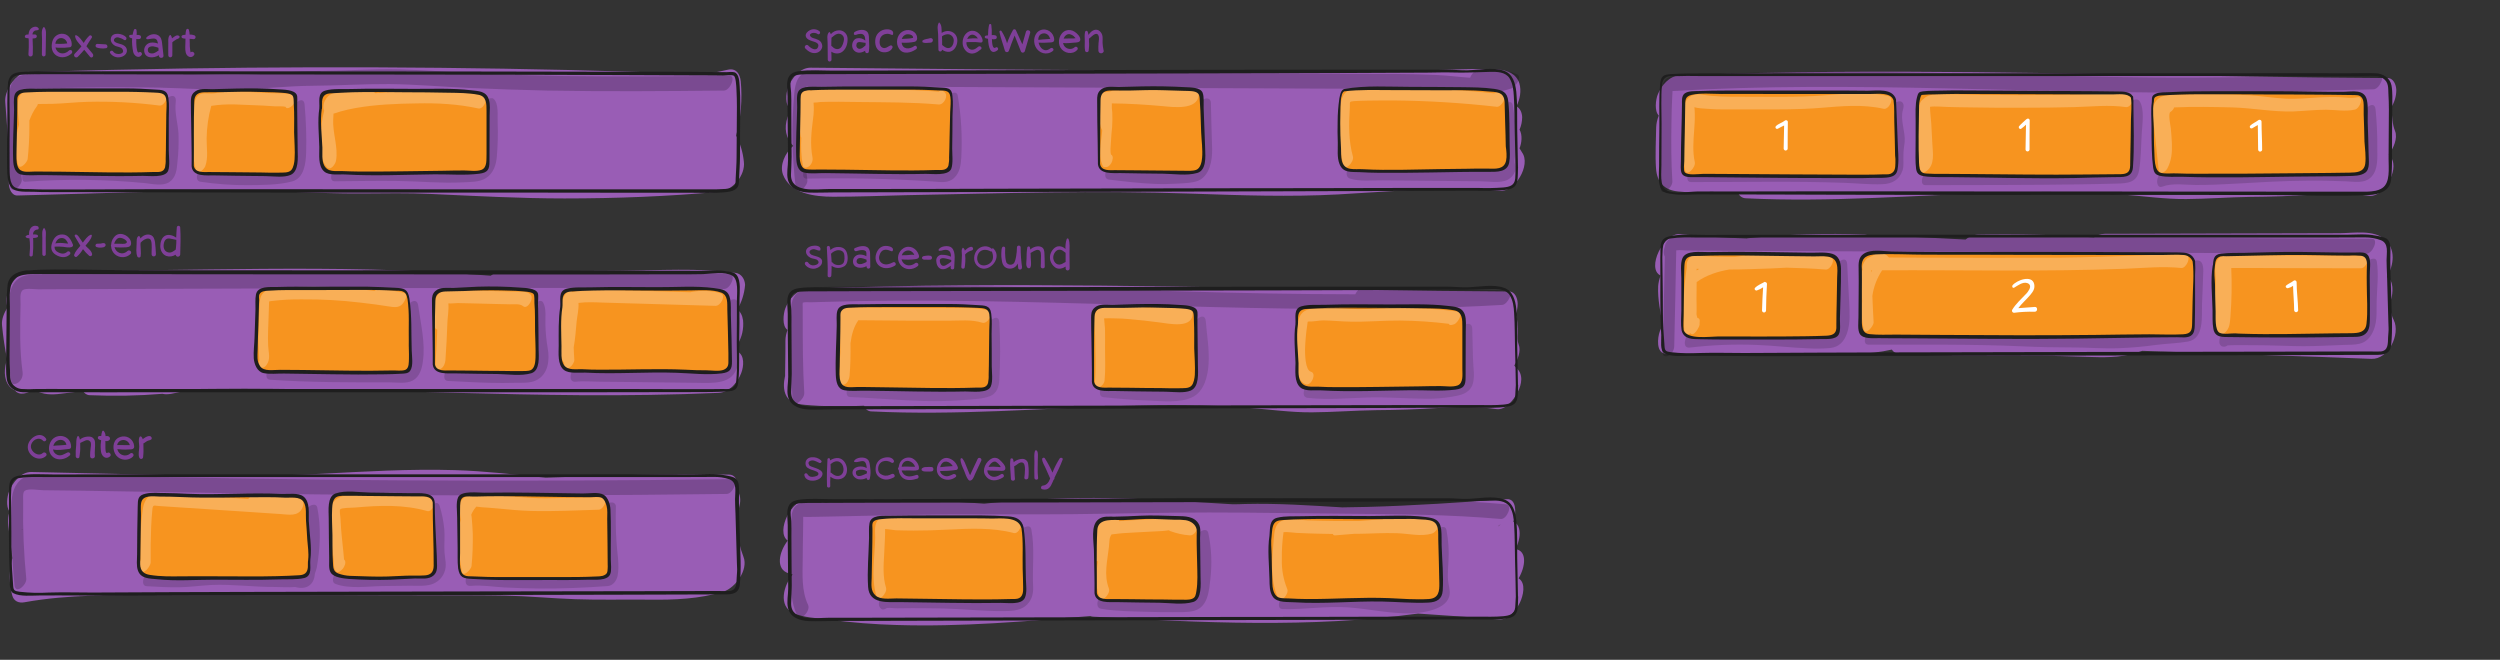 <?xml version="1.0" encoding="utf-8"?>
<!-- Generator: Adobe Illustrator 24.1.0, SVG Export Plug-In . SVG Version: 6.00 Build 0)  -->
<svg version="1.1" id="Ebene_1" xmlns="http://www.w3.org/2000/svg" xmlns:xlink="http://www.w3.org/1999/xlink" x="0px" y="0px"
	 viewBox="0 0 1617.6 426.9" style="enable-background:new 0 0 1617.6 426.9;" xml:space="preserve">
<rect x="0" y="0" width="1617.6" height="426.9" fill="#333333" stroke="none"/>
<style type="text/css">
	.st0{fill:#995DB5;}
	.st1{opacity:0.2;enable-background:new    ;}
	.st2{opacity:0.2;}
	.st3{opacity:0.15;enable-background:new    ;}
	.st4{fill:#F7941F;}
	.st5{opacity:0.25;fill:#FFFFFF;enable-background:new    ;}
	.st6{fill:#1E1E1E;}
	.st7{fill:#7F3F98;}
	.st8{opacity:0.15;fill:#1E1E1E;enable-background:new    ;}
	.st9{fill:#FFFFFF;}
</style>
<path class="st0" d="M982.6,374.2c4.5-7.6,5.6-17.8-2-18.9c1.1-2.3,2-4.7,2.4-7.2c0.7-3.8,0.3-9-3.8-10.5c0.2-0.6,0.4-1.2,0.6-1.8
	c1-3.7,1.6-13.3-4.9-12.8c-30.1,2.1-60.2,4.2-90.4,5c-5.3,0.1-10.7,0.2-16,0.3c-21-1.3-42-2.7-62.8-2.2c-2.6,0.1-5.2,0.2-7.8,0.2
	l-1.8-0.1c-29.4-1.7-58.8-3.9-88.2-4c-23.7,0-47.5,1.2-71.1,3.7l-2.8-0.2c-31.7-2.2-63.4-3.7-95.1-1h-0.1l-2.6,0.2
	c-0.5,0.1-1.1,0.2-1.6,0.3c-3.9-0.5-7.8-1.1-11.6-1.7c-10.4-1.8-21.5,20.6-13.3,26.3c-5.6,7.2-8.2,18.6,0.7,21.2
	c0.8,0.2,1.7,0.5,2.5,0.7l-0.1,0.1c-5.6,6.8-9.6,20.2,0.6,24.9c6.6,3,15.5,3.2,22.7,4.2c14.7,1.9,29.4,3.1,44.2,3.5
	c41.8,1.3,83.5-2.4,125.2-5.8c0.6,0.2,1.2,0.4,1.8,0.4c70,3.9,140.4,7.5,210.2-2c17.4,1.1,34.8,2.4,52.2,3.8
	c6.3,0.5,11.5-6.1,13.8-11C985.5,385.5,987.6,377.4,982.6,374.2z M969.4,340.5h-0.1c0.5-0.5,1-0.9,1.7-1.2
	C970.5,339.7,969.9,340.1,969.4,340.5L969.4,340.5z"/>
<path class="st1" d="M974.5,326.3c-35.6-3.2-71.3-3.2-107-3.5s-71.1-0.9-106.7-0.6c-35.7,0.3-71.4,1.2-107.2,1.1
	c-35.3,0-70.5,0.5-105.8,1.3L532,325c-4.2,0.1-9.2-0.5-13.3,0.4c-8.1,1.7-6.7,11.9-6.7,18c-0.1,9.7-0.2,19.4-0.3,29.1
	c-0.1,8.6,0.2,17.4,3.9,25.3c2.3,5,9-2.7,7.3-6.3c-4.4-9.4-3.6-19.8-3.5-30c0-5.2,0.1-10.4,0.2-15.6l0.1-8.8c0-0.9,0-1.8,0-2.7
	c1.1,0,2.2,0.1,2.9,0.1l5.9-0.1l9.9-0.2l23.7-0.5c14.5-0.3,29-0.7,43.5-0.8c29.3-0.3,58.6,0.1,87.9-0.2c29.6-0.3,59.1-1.1,88.7-1.1
	c29.9,0,59.8,0.6,89.7,0.8c33,0.3,66.1,0.5,99.1,3.4C974.9,336.3,979.1,326.7,974.5,326.3z M519.6,331.1
	C519.6,330.3,519.6,330.3,519.6,331.1L519.6,331.1z"/>
<path class="st0" d="M981.1,238c-0.5-0.4-0.9-1-1.3-1.5c2.3-3.9,4.5-9.5,2.8-13.7c-0.9-2.4-0.7-4.4-0.6-7c0.1-2.1,0-4.2-0.2-6.3
	c0-0.2,0-0.4,0-0.6l0,0c-0.1-1-0.2-2-0.4-3c-0.1-0.8-0.4-1.6-0.8-2.3c1-2.3,1.4-4.8,1.4-7.3c-0.1-3.2-1.7-7.7-5.6-7.7
	c-117.6-0.6-235.1-4.8-352.7-4c-33.7,0.2-67.3,1-100.9,2.2c-7,0.3-12.3,6.6-14.7,12.8c-1.2,3.2-2.3,11.5,1.5,13.9
	c-0.9,2.2-1.4,4.6-1.4,7c0,4.6,0,9.2-0.1,13.8l-0.1,6.9c0,1,0,2,0,3c0-1.2-0.1-1-0.3,0.6c-0.9,4.2-0.7,9.6,2.2,13
	c2.6,3.1,6.7,3.8,10.5,4.1c12.9,1.2,25.8,1.3,38.7,0.6c0.6,2.2,2.6,3.7,4.8,3.7c54.7,2.7,109.4-2,164.1-3.6
	c26.6-0.8,53.3-0.8,79.9,1.3c13.7,1,27.2,3,41,2.9s27.5-1.2,41.3-1.4c13.5-0.1,26.8-0.5,40.2-1.4c12.7-0.8,25.2-1.1,37.8,0.7
	c6.1,0.9,11.6-6.4,13.8-11C984.7,248.6,985.8,242.1,981.1,238z"/>
<path class="st0" d="M984.8,98.6c0.3,0.4-1.2-1.9-1.6-2.6c0,0,0-0.1,0-0.1c1.4-3.2,2-8.7,0-12c1.1-2.5,1.7-5.3,1.7-8.1
	c-0.1-3-1.4-5.8-3.7-7c2.3-4.7,3.3-10,1.9-14.8c-1.9-6.2-7.9-8.7-13.9-9c-15.4-0.9-31.2,0.3-46.6,0.5c-62.7,0.5-125.4,0.6-188.2,0.1
	c-69.9-0.4-139.8-1.1-209.8-1.8c-7-0.1-12.4,6.8-14.7,12.8c-1.3,3.5-2.4,11.9,2,14.1c-0.9,1.6-1.7,3.3-2.3,5.1
	c-2.4,7-1.2,13.6,3.6,18.6c-5.3,4.7-8.8,12.5-6.6,18.5c4.6,12.5,20.8,14.4,32.5,14.4c15.7,0,31.3-0.6,47-1
	c30.9-0.6,61.8-1.4,92.6-1.8s61.8-0.3,92.7,0.8c31.5,1.1,62.9,2.2,94.4,0.5c34.8-1.9,69.6-5.4,104.5-2.3
	C980.2,124.5,990.8,106.7,984.8,98.6z M983.2,96C983.2,95.8,983.2,95.8,983.2,96L983.2,96z"/>
<path class="st0" d="M481.1,360.4c-4.3-11.1-5.4-22.2-2.5-33.8c0.7-2.8,0.5-6.8-1.6-9.1c0.6-4.4,0-10.3-5.3-10.4
	c-39.5-0.7-79,0.4-118.5,2c-19.5-2-39.1-4.3-58.7-4.9c-29.2-0.9-58.3,0.9-87.5,2.4c-29.5,1.5-58.9,1.7-88.4,1l-98.1-2.2
	c-7-0.2-12.4,6.9-14.7,12.8c-1.2,3.1-2.1,9.6,0.4,12.8c-0.2,0.7-0.4,1.5-0.6,2.2c-0.9,4.6,0.1,9.4,0.7,14s1.1,9.3,1.7,14
	c0,0.1-0.1,0.2-0.1,0.3c-2.1,7.8-2.1,15.9,0,23.7c1,3.8,4.2,5.2,7.9,4.5c28.7-5.2,58-4.6,87-4.6l90.9,0l89.9,0.1
	c14.5,0,29-0.1,43.5,0.2c15.1,0.3,30,1.8,45,2.3c16,0.6,32.1,0.1,48.1,0.3s32.4-0.4,47.9-5.2C475.8,380.4,484.3,368.7,481.1,360.4z
	 M14.7,342.6l-0.3,0.1l-0.6-0.2L14.7,342.6z"/>
<path class="st1" d="M981.4,48c-8.3-3.6-17.6-4.3-26.4-2c-1.6,0.4-3,2.3-3.8,4.3c-7.4-0.5-14.8-1.5-22-1.8
	c-17.4-0.8-34.9-0.7-52.3-0.7l-107.2-0.5l-215.3-0.9c-9.9,0-20-0.5-29.9-0.1c-8.2,0.3-10,7.4-10.6,14.3c-1.8,20-1.5,40.1,0.9,60.1
	c0.8,6.2,8.1-0.2,7.6-4.2c-2.1-16.9-2.6-34-1.6-51.1c0.1-1,0.9-6.4,1.1-9.5l0,0c0.9,0.5,2.9,0,4,0h7l25.9,0.1l102.7,0.5l206.9,0.9
	c18.8,0.1,37.6-0.1,56.3,0.7c17.5,0.8,36.3,5,53.3-0.9C980.2,56.5,985.5,49.7,981.4,48z"/>
<g class="st2">
	<path d="M17,374.4c-1.6-16.3-2.3-32.6-2-48.9c0.1-2.3-0.6-6.9,1.1-8c2.4-1.6,9.1-0.3,11.9-0.3c8.3,0.1,16.6,0.2,24.9,0.3
		c33.8,0.5,67.6,1.2,101.4,1.7c67.1,1.1,134.2,1.5,201.3,1.3c38.2-0.1,76.4-0.4,114.6-0.9c4.1,0,8.1-9.7,3.6-9.6
		c-71.1,1-142.2,1.2-213.2,0.8c-71.3-0.4-142.7-2-214-3c-8.8-0.1-18.5-1.3-27.2,0c-7,1-10.8,7.3-11.6,13.8
		C6.7,330.5,7.3,340,7.5,349c0.3,9.9,0.9,19.8,1.9,29.7C10.1,384.9,17.4,378.5,17,374.4L17,374.4z"/>
</g>
<path class="st0" d="M476.1,176.6c-24.5-3.4-49.9-1.6-74.5-1.4l-61.8,0.3c-4.9-0.1-9.9,0-14.8,0.1c-2.7,0.1-5.3,1.1-7.5,2.8
	c-2.7-0.2-5.5-0.4-8.2-0.6c-23.1-1.6-46.2-2.9-69.3-3.4c-46.8-1.1-93.5-0.2-140.3,0.4c-26.5,0.4-53.1,0.6-79.6,0.3
	c-7-0.1-12.4,6.8-14.7,12.8c-1,2.6-1.8,7.6-0.5,11c-2.2,3.4-4,7.7-3.6,11.5c0.7,7.4,1.8,14.9,3.3,22.2c-0.5,1.3-0.9,2.7-1.1,4.1
	c-1.1,6.1,0,13.2,6.2,15.9c2.7,3.7,8.6,2,12-0.8c0.9,0.6,1.8,1.2,2.8,1.6c5.5,2.4,11.2,1.9,17,1.1c4-0.5,8.1-1,12.2-1.5
	c0.9,1.6,2.6,2.7,4.4,2.7c15.7,0.7,31.4,0.4,47-0.9c3.4,0.9,7.9-0.5,11-1.1c3.8-0.7,7.5-1.4,11.3-2l10.9-0.1
	c26.4-0.3,52.8,0.1,79.2,0.6c52.7,1.1,105.4,3.1,158.1,3.5c29.8,0.2,59.5-0.2,89.3-1.5c7.1-0.3,12.3-6.6,14.7-12.8
	c1.7-4.5,2.3-11.4-2.3-13.9c0-0.9,0-1.9,0-2.8c0-0.6-0.1-1.2-0.1-1.8c2.9-4.7,4.1-10.2,3.6-15.6c-0.5-3.4-1.8-5.8-3.8-6.9
	c2.9-4.9,4.6-10.3,5.1-16C482,180.7,479.7,177.1,476.1,176.6z"/>
<g class="st2">
	<path d="M14.6,240.6c-2-14.5-1.6-29.1-1.3-43.7c0.1-2.6-0.9-8,1.8-9.4c2.2-1.1,7.3-0.3,9.6-0.3l21.8-0.1l85.3-0.3
		c29.3-0.1,58.5-0.2,87.8-0.3c58.8-0.2,117.5-0.2,176.3-0.2c24.2,0.1,48.4-0.1,72.6,0.7c4.1,0.1,8.2-9.5,3.6-9.6
		c-55-1.8-110.1-0.8-165-0.7c-59.8,0.1-119.7,0.3-179.5,0.6l-99.2,0.4c-5.9,0-12.7-0.8-17.4,3.4c-5.2,4.7-5.1,11.6-5.2,18.1
		c-0.3,16-0.7,31.9,1.5,47.7c0.3,2.5,3.4,1.6,4.7,0.5C14,245.8,15,243.2,14.6,240.6L14.6,240.6z"/>
</g>
<path class="st0" d="M481.3,104.5c-0.6-5.9-2.3-11.6-5-16.8c3.1-11.4,4.1-23.3,3-35.1c-0.5-4.7-2.9-8.7-8.3-7.5
	c-6.2,1.4-12.4,2.6-18.7,3.3c-0.7-0.4-1.5-0.6-2.4-0.6c-110.2-4.1-220.4-5.2-330.7-3.5c-31.2,0.5-62.4,1.2-93.6,2.2
	c-1.4,0.1-2.8,0.3-4.1,0.9c-2-1.2-4.6-1.2-7.5,0.3C8.1,50.9,2.9,59.2,3.4,66.1C4.2,77.2,5,88.2,5.9,99.3c-0.5,1.7-0.8,3.5-0.7,5.3
	c0.2,4.8,0.4,9.5,0.5,14.2c0.1,3.1,1.7,7.8,5.6,7.7c59.6-1.4,119.4-4.4,179.1-2.3c14.5,0.5,28.9,1.1,43.3,1
	c15-0.1,30.1-0.4,45.1,0.3c28.9,1.3,57.6,2.9,86.5,2.9c33.4,0,66.7-1.3,99.9-4.3C473.9,123.5,482.5,113.4,481.3,104.5z M446.8,82.3
	L446.8,82.3C446.8,82.3,446.8,82.3,446.8,82.3z M179.1,96.1c2.9,0.1,5.7,0.3,8.6,0.4c-2.9-0.1-5.8-0.1-8.6-0.1
	C179,96.3,179.1,96.2,179.1,96.1z"/>
<path class="st1" d="M472,49c-35.9,0.4-71.7,0.7-107.6,0.2c-17.9-0.3-35.9-0.8-53.8-1.6c-17.4-0.8-34.8-2.3-52.2-2.7s-35,0.9-52.5,1
	s-35,2.4-52.6,2.6S118,47.3,100.3,47c-17.4-0.2-34.8-0.2-52.2,0.2c-10.2,0.2-20.4,0.4-30.5,1c-7.8,0.4-11,5.2-11.7,12.7
	c-1.7,19.7-1.5,39.6,0.6,59.3c0.7,6.2,8-0.2,7.6-4.2c-1.8-16.5-2.2-33.1-1.3-49.6c0.1-2,0.2-3.9,0.4-5.8c0-0.8,0-1.7,0.1-2.5
	l0.7-0.3c1.6-0.6,4.2-0.2,5.9-0.2c2.6-0.1,5.2-0.2,7.9-0.3c8.2-0.3,16.4-0.5,24.6-0.6c16.7-0.3,33.5-0.3,50.2,0
	c16.7,0.3,33.4,1.7,50.1,1.3s33.1-2.4,49.7-2.5s33-1.2,49.5-1.1c17.1,0.2,34.1,1.7,51.2,2.5s33.8,1.3,50.8,1.7
	c38.2,0.7,76.4,0.4,114.6,0C472.5,58.5,476.5,48.9,472,49z"/>
<path class="st3" d="M115.5,86.6c-0.4-6.8-2.6-13.6-1.8-20.4c1-7.8-7.8-3-8.4,2.1c-0.9,7.6,1,14.5,1.5,22.1c0.2,3.8,0.2,7.6,0,11.3
	c-0.1,1.6-0.2,3.2-0.3,4.7c-0.1,0.8-0.1,1.5-0.2,2.2c-2.7,0-6.1-0.8-8.1-1c-3.5-0.3-7.1-0.7-10.6-1c-7.4-0.6-14.8-1-22.3-1.1
	c-14.9-0.4-29.7,0-44.6,1.2c-2.8,0.2-4.9,2.6-5.9,5.1c-0.5,1.4-1.1,6.1,1.7,5.8c25.8-1.9,51.7-1.6,77.5,0.9
	c4.6,0.5,11.2,2.1,15.4-0.6c4.5-2.9,5-8.1,5.4-12.9C115.5,99.1,115.7,92.8,115.5,86.6z"/>
<path class="st3" d="M197.1,67.8c-0.5-7.1-9,0.2-8.6,4.8c0.6,7.8,0.9,15.6,1,23.4c0.1,3.7-0.1,7.2-0.3,10.9l-0.6,0.1
	c-1.9-0.3-4.8,0.6-6.7,0.8c-15,1.5-30.1,1.3-45-0.8c-0.7-0.5-1.5-0.7-2.4-0.5l-1.7,0.2c-3.6,0.5-8.3,10.1-3.1,10.9
	c10.2,1.5,20.5,2.3,30.8,2.2c9.1-0.1,19.6,0,28.5-2.4c7.9-2.1,8.9-12,9.1-18.8C198.4,88.3,198,78,197.1,67.8z"/>
<path class="st3" d="M322,79.2c-0.2-4.3,0.9-12.5-2.8-15.4c-0.8-0.6-2.4-0.2-3.1,0.2l-0.3,0.2c-2.6,1.6-4.2,4.3-4.2,7.3
	c0,1.1,0.5,2.2,1.5,2.8c-0.1,1.9-0.1,3.8,0.1,5.8c0.2,3,0.3,5.9,0.3,8.8c0,5.1,0.5,10.9-0.6,15.9c-0.1,0.3-0.1,0.7-0.1,1
	c-0.2,0-0.3,0.1-0.4,0.2c-1,0.6-3.1,0.5-4.2,0.6c-2.6,0.2-5.1,0.3-7.7,0.5c-5.5,0.2-11,0.2-16.5,0c-21.2-0.9-42.2-0.9-63.4-0.8
	c-4.7,0-9.2,11-4.1,11c13.6-0.1,27.3-0.4,41-0.2c14,0.2,27.8,1.6,41.8,0.9c5-0.3,10.9,0,15.2-2.8c4.9-3.2,6.6-8.7,7-14.2
	C322.1,93.7,322.3,86.5,322,79.2z"/>
<path class="st4" d="M207.4,64.7c0.4-2,1.3-4.7,6.1-5.8c1.2-0.2,90-2.7,99.6,2.2c2.9,1.5,2.9,5.6,2.7,7.9c-0.1,1.5,0.2,33-0.2,36
	c-0.1,1.4-0.6,4.8-2.7,5.9c-2.8,1.5-91.5,1.6-99.4,0.8c-2.9-0.3-5.6-5.7-5.9-8.2S207,66.7,207.4,64.7z"/>
<path class="st4" d="M124.8,109.1c0.2,1,3,2.6,5.3,3.1c0.6,0.1,53.7,1.9,57.6-0.4s4.1-8,4-8.8l-0.6-38.8c0,0,0.6-4-4.5-4.9
	c-5.4-0.9-51.4-0.4-55.1-0.7c-6.8-0.5-6.6,3.9-6.7,5.2S124.6,108,124.8,109.1z"/>
<path class="st4" d="M108.3,63.6c-0.2-1-1.5-3.8-4.1-4.4c-0.7-0.1-16.9-1.1-21.6-1c0,0-66,0.3-67.6,0.6c-1.2,0.3-4.8,1.2-4.7,7.1
	l-0.7,38.2c0.2,1.6,1.4,7.9,5.2,7.9c4.6,0,87.8,0.9,89.1,0.6c2.2-0.5,3.8-2.3,4-4.5C108,106.7,108.5,64.6,108.3,63.6z"/>
<path class="st5" d="M106.2,60.1c-12.5-1.7-25.1-2.1-37.7-2.3c-12.3-0.2-24.5,1.1-36.8,1.3c-2.7,0-5.5,0.1-8.2,0.1
	c-2,0-4.6-0.6-6.6-0.3c-3.3,0.6-5.1,4.1-5.3,7.1c-0.4,4.7,0.4,9.7,0.7,14.6c-2.5,8.4-2.7,17.3-0.7,25.8c1,4.2,6.1-1.4,6.3-3.5
	c0.7-6.8,1.1-13.5,1.1-20.3c0-1.5,0-3.1,0-4.6c1.2-3.3,2.8-6.5,4.9-9.3c0.3-0.4,0.5-0.9,0.6-1.4c3.1,0,6.3-0.1,9.4-0.1
	c7.5-0.2,15-1.1,22.6-1.3c15.6-0.4,31.2,0.4,46.7,2.4C106.6,68.8,110.2,60.7,106.2,60.1z"/>
<path class="st5" d="M190.1,61.6c-4-1.6-9.7-1.1-14-1.3c-5.2-0.3-10.5-0.6-15.8-0.8c-5.3-0.3-10.5-0.3-15.8,0.1
	c-2.1,0.2-4.1,0.6-6.2,0.8c-2.4,0.3-5.1-0.3-7.4,0.1c-2.7,0.5-4.3,2.8-4.9,5.3c-1.2,4.8-0.7,10.5-1,15.4c-0.5,9.9-0.9,19.2,1.8,28.8
	c1.1,3.8,5.3-0.7,6-2.4c2.1-5.7,0.8-12.1,0.9-18.1c0.1-7.1,1.1-14.2,3-21c1.2-0.2,2.5-0.4,3.7-0.5c4.9-0.5,9.9-0.6,14.8-0.3
	c4.9,0.2,9.9,0.4,14.8,0.6c2.6,0.2,5.2,0.3,7.9,0.5c1.9,0.1,4.8-0.2,6.9,0.3c0.2,0.8,0.9,1.1,2.1,0.7l0.2-0.1c2.4-1,3.9-3.3,4-5.8
	v-0.3C191.1,63.1,190.8,61.9,190.1,61.6z M184.7,67.4v0.2v-0.1V67.4z"/>
<path class="st6" d="M192.6,96.9c-0.1-8.8-0.2-17.6-0.3-26.4c0-0.9,0-1.7,0-2.6c-0.1-1.7,0.4-5.2-0.3-6.6c-1.6-3.3-8.5-3.3-11.6-3.5
	c-9.1-0.7-18.4-0.7-27.6-0.5c-5.1,0.1-10.2,0.3-15.4,0.4c-4,0-8.9-0.9-12,2.2c-1.8,1.8-1.9,3.9-1.9,6.2c0,4.6,0.1,9.2,0.2,13.8
	c0.1,9.2,0.4,18.3,0.3,27.5c0,0.1,0,0.2,0,0.3c0.7,6.9,9.8,5.7,14.8,5.8c9,0.2,18.1,0.3,27.1,0.4c2.3,0,4.6,0,7,0.1
	c4.6,0.1,10.8,1,15.1-0.8C193.5,110.8,192.7,101.9,192.6,96.9z M190.6,103c-0.1,2-0.7,5.5-2.1,7c-1.7,2-5.4,1.6-7.8,1.7
	c-4,0.1-7.9,0-11.9-0.1l-20.2-0.2l-13.4-0.1c-3.3,0-9,0.7-9.8-4l0,0c0.2-13.9-0.2-27.9,0.3-41.8c0.1-3.8,2.1-5.7,6.4-5.8
	c4.2-0.1,8.4,0,12.6-0.1c7.7-0.2,15.4-0.4,23.1-0.1c4.2,0.2,8.5,0.1,12.7,0.4c2.1,0.2,6.7,0.2,8.4,1.6c1.4,1,1.1,4.3,1.2,6.2
	c0.4,6,0.2,12,0.2,18C190.4,91.5,191,97.4,190.6,103L190.6,103z"/>
<path class="st6" d="M109.2,97.3c0-6.9,0-13.9,0-20.8c0-4.1,0.4-8.5-0.2-12.7c0-0.1,0-0.1,0-0.2c-0.7-5.7-4.2-5.4-9.2-5.7
	C94,57.5,88,57.2,82.1,57.2c-10.2,0-20.5,0-30.7,0c-9.3,0-18.7,0-28,0.2c-4,0.1-12.3-0.9-13.9,3.9c-0.9,2.7-0.4,7-0.4,9.9
	c-0.2,10.7-1,21.5-0.6,32.1c0.1,4.1,1,8.9,5.5,9.7s9.6,0.2,14.2,0.3c21.4,0.2,42.8,1,64.2,0.5c3.8-0.1,14.5,1.5,16.4-3.3
	C110.1,107,109.2,101,109.2,97.3z M107.6,73.7c-0.1,5.7-0.1,11.3-0.2,17c-0.1,4.1,0,8.3-0.2,12.4c0.1,1.8-0.1,3.5-0.4,5.2
	c-1.1,3.7-4.8,2.9-7.9,3c-19.6,0.7-39.3,0-59-0.2l-14-0.1h-3.6c-4,0-9.1,1.2-10.8-3.2c-1.2-3.2-0.8-6.7-0.8-10
	c0.1-5.2,0.2-10.5,0.3-15.7c0.1-4.7,0.2-9.4,0.2-14.2v-2.2c0-2-0.2-3.2,1.4-4.6c1.4-1.2,3.1-1.2,4.9-1.3c8.5-0.5,17-0.4,25.5-0.4
	h34.9c3.6,0,7.1,0,10.6,0.1c3.8,0.1,7.6,0.2,11.3,0.4c3.3,0.2,7,0,7.7,4c0,0,0,0.1,0,0.1C108.1,67,107.6,70.5,107.6,73.7z"/>
<path class="st5" d="M312.7,61.9c-21.2-4.6-43.4-3.8-65-2l-4.9,0.4c-0.3-0.5-0.9-0.8-1.4-0.8c-5.6-0.8-13.2-1.5-19.5,0.2
	c-4.9-0.2-9.3,0.6-11.7,5.5c-1,2-1.3,4.6-0.4,6.4c-1.5,5.5-2.2,11.3-2.2,17c-0.1,6.3-0.6,14.5,3.9,19.6c2.4,2.7,5.6-2.2,5.9-4.2
	c1.6-8.7-2.3-17.9-1.8-26.8c0-0.8,0.1-2.2,0.2-3.7c1.6-0.3,3.1-1,4.6-1.4c3.2-0.9,6.4-1.6,9.7-2.2c13-2.3,26.3-2.8,39.5-3
	c13.4-0.3,26.8,0.4,40,3.3C312.9,70.9,316.7,62.8,312.7,61.9z"/>
<path class="st6" d="M316.2,64.1c-1.8-5.2-6.5-5.1-11.3-5.7c-12-1.4-24.5-0.9-36.6-0.9c-13.9,0-27.7-0.3-41.6,0.1
	c-5.1,0.2-11.4-0.4-16.2,1c-5.4,1.5-3.5,7.4-3.9,11.5c0,0,0,0.1,0,0.1c-1.2,8-0.2,16.9,0,25c0.1,4.7-1,12.2,3.2,15.8
	c3.3,2.8,9.8,1.6,13.9,1.9c19.1,1.1,38.4,0.1,57.5-0.1c9.5-0.1,19.6,0.8,28.9-0.4c5.6-0.7,6.6-2.8,6.6-7.9c0-9.9,0.1-19.8,0.1-29.7
	C316.8,71.5,317.4,67.4,316.2,64.1z M311.5,109.9c-3.2,1.2-7.9,0.4-11.2,0.4c-4.7,0-9.5,0.1-14.2,0.2c-17.8,0.2-35.6,0.6-53.4,0.5
	c-3.7,0-7.4-0.2-11.1-0.3c-4.5-0.2-9.5,1-11.9-3.8c-1.6-3.3-1-7.7-1.1-11.3c-0.3-8-1.6-17.1-0.4-25c0,0,0-0.1,0.1-0.1
	c0.2-1.6,0-3.2,0.1-4.9c0.3-3.8,2.2-5,5.5-5.2c4.7-0.3,9.4-0.5,14.1-0.7c11.5-0.3,23-0.1,34.5,0c9.2,0,18.4,0.1,27.6,0.3
	c6.5,0.1,13,0.1,19.4,1.3c5.4,1,5.3,6,5.3,10.5c0,9.2,0,18.3,0,27.5C314.6,102.8,315.5,108.4,311.5,109.9z"/>
<path class="st3" d="M981,87.9c-0.3-6.7-1.1-13.4-2.2-20c-0.4-2.9-3.9-1.8-5.3-0.6c-2.3,1.9-3.4,4.8-3,7.8
	c1.1,7.4,2.1,14.8,1.9,22.3c-0.2,3.1-0.7,6.2-1.2,9.3c-2.9,0-6.2-0.5-8.2-0.5l-11.9-0.1l-24.7-0.2l-23.8-0.2
	c-8-0.1-17.3,1.2-24.9-1.1c-4.3-1.3-9.5,9.4-4.1,11c6.5,2,14.2,1,21,1.1l20.8,0.2l42.5,0.4c5.4,0,12.7,1.5,17.7-1
	c2.2-1.2,3.9-3.1,4.7-5.5c0.8-2.3,0.1-3.5-0.3-5.6c-0.3-1.7,0.5-4.7,0.8-7.1C981,94.6,981.1,91.3,981,87.9z"/>
<path class="st3" d="M784.3,96.3c-0.3-9.9-0.6-19.8-0.8-29.7c0-2.6-2.2-3.6-4.4-2.5c-2.5,1.2-4.3,4.6-4.2,7.4
	c0.2,7.6,0.2,15.3,0.5,22.9c0.1,3.8,0.2,7.5,0.2,11.3l-0.2,0.9c-0.3,0-0.7,0.1-1,0.3c-1.5-0.3-3.9,0.5-5.5,0.7
	c-15.8,1.5-31.7-0.5-47.3-2.4c-4.6-0.6-9.5,10.3-4.1,11c9.9,1.2,19.8,2.4,29.8,2.8c5,0.2,10,0.1,14.9-0.2c4.2-0.3,9.2-0.3,13.2-1.9
	C782.8,113.6,784.5,103.6,784.3,96.3z"/>
<path class="st3" d="M619.7,61.8c-0.5-2.9-3.9-1.8-5.3-0.6c-2.3,1.9-3.4,4.8-3,7.8c1.8,10.9,2.5,22,2.2,33c0,1.3-0.1,2.6-0.2,3.9
	c0,0.3-0.1,0.6-0.1,0.9c-0.3,0-0.7,0-1,0c-1.3-0.1-2.6-0.2-4-0.3c-5.6-0.4-11.2-0.7-16.8-1c-21.8-1.1-43.6-1.4-65.5-0.9
	c-4.7,0.1-9.2,11.1-4.1,11c27.1-0.6,54.2,0,81.3,1.8c5,0.3,10.3,1.5,14.2-2.3c3.7-3.5,4.3-8.3,4.6-13.1
	C622.7,88.6,622,75.1,619.7,61.8z"/>
<path class="st4" d="M869.8,58.4c8.5-3.3,80-0.8,88-0.6c3.5,0.1,13.3,1.2,14.4,2.1c2.5,2.2,2.9,5.6,2.7,7.9c-0.1,1.5,1.2,33,0.8,36
	c-0.2,1.4-1.1,4.3-3.1,5.4c-3.7,2.1-99,1.6-101,0.7s-4.5-5.1-4.8-7.6C866.6,99.9,865.2,60.2,869.8,58.4z"/>
<path class="st4" d="M711,107.3c0.2,1,3.1,3.1,5.3,3.6c0.6,0.1,56.5,0.9,59.3-0.4c3.3-1.6,3.3-8,3.3-8.8c0,0-1.7-38.3-1.9-39.9
	c-0.1-0.7-1.1-3.1-2.1-3.7c-1.8-1.1-53.5-0.5-57.2-0.8c-6.8-0.5-6.6,3.9-6.7,5.2C710.9,63.9,710.8,106.2,711,107.3z"/>
<path class="st4" d="M615.6,61.3c-0.8-2-2.5-3.4-4.6-3.9c-0.7-0.1-87.6-0.2-89.2,0.1c-1.6,0.6-3,1.4-4.3,2.5
	c-1.4,1.1-1.1,42.8-1.1,42.8c0.2,1.6,2.5,7.2,3.6,7.8c2.1,1.1,92,0.7,93.1,0c1.6-1.1,1.8-6.3,2-7.5C615,103,615.9,62.3,615.6,61.3z"
	/>
<path class="st5" d="M611.2,59.7l-1-0.8c-0.8-0.7-1.9-0.4-2.8,0.4c-20.4-1.6-40.9-1.4-61.3-1.6c-5,0-9.9,0-14.9,0.2
	c-2.2,0.1-4.6,0-6.7,0.7c-0.1-0.3-0.3-0.6-0.4-1c-1.6-3.3-5.7,2.8-6,4.2c-1.6,8.7-1.6,17.7,0,26.4c0,0.3,0.2,0.6,0.4,0.9
	c-0.4,6-0.1,12.1,1,18c0.4,2.2,2.9,1.3,4,0.5c1.7-1.4,2.6-3.6,2.2-5.8c-1.6-8.6-0.7-16.5,0.4-25.1c0.5-3.4,0.6-6.8,0.3-10.3
	c1.5,0,2.9-0.2,4.4-0.4c8.1-0.3,16.3-0.1,24.4,0c17.4,0.2,34.8,0.1,52.1,1.6C610.7,68,613.9,61.9,611.2,59.7z"/>
<path class="st5" d="M768.5,57.5c-6.1-0.4-12.3-0.7-18.4-0.6c-9,0.1-18,0.6-27,1.7c-1.7-0.2-3.4,0.1-4.9,0.6l-3.8,0.5
	c-2.6,0.4-4.6,4.4-3.9,6.7c1.7,5.9-0.4,11.8,2.5,17.6c0.1,0.1,0.1,0.2,0.2,0.4c-0.7,7.5-2.8,16.6,0.4,23.1c0.4,0.8,1.4,0.7,2,0.6
	l0.4,0c1.6-0.2,3.2-2.4,3.6-3.8c0-0.1,0.1-0.2,0.1-0.4c0.7-2.2,0.1-3.5-0.8-3.9c-0.7-2.2-0.2-5.6-0.1-7.8c0.1-3.4,0.5-6.8,0.8-10.2
	c0.2-3,0.2-6.1,0.1-9.1c-0.3-2-0.4-4-0.3-6c11.1,0.1,22.1,0.8,33.2,1.8c6.3,0.6,22.3,2.7,23-7.2C776,57.3,771.7,57.8,768.5,57.5z"/>
<path class="st5" d="M972.3,61.1l-2.5-1.2c-1-0.4-2.1-0.2-2.9,0.5c-25.7-2.7-51.6-3.9-77.5-3.5c-5,0.1-11.7-0.7-16.4,1.3
	c-4.2,1.8-5.2,6.3-5.6,10.4c-1.1,12.7-1.6,25.7,1.8,38.1c1.2,4.4,7.1-2.1,6.2-5.4c-2.9-10.4-2.7-21.1-2-31.8c0.2-3.6-0.8-3.8,3-4.1
	c2.9-0.2,5.8-0.2,8.8-0.3C890.9,65,896.4,65,902,65c22.2,0.2,44.4,1.6,66.5,4.1C971.4,69.4,975.5,62.7,972.3,61.1z"/>
<path class="st6" d="M779.8,96.4c-0.3-8.9-0.7-17.7-1-26.6c-0.1-3,0.4-7.3-0.7-9.9c-1.5-3.5-8-3.3-11.2-3.5
	c-9.2-0.5-18.5-0.7-27.7-0.5c-5.1,0.1-10.2,0.3-15.4,0.4c-4,0-8.9-1-12,2.2c-1.8,1.8-1.9,3.9-1.9,6.2c0,4.6,0.1,9.2,0.1,13.7
	c0.1,9.1,0.4,18.3,0.4,27.5c0,0.1,0,0.2,0,0.3c0.7,6.9,9.8,5.7,14.7,5.8c9.2,0.2,18.4,0.3,27.6,0.4c7.1,0.1,15.2,1.5,22-0.5
	C780.6,110.2,780,101.5,779.8,96.4z M777.8,102.2c-0.2,2.6-1.1,6.7-3.8,7.7c-2.1,0.8-5,0.6-7.2,0.6c-3.6,0-7.2-0.1-10.8-0.1
	c-7.2-0.1-14.4-0.1-21.6-0.2l-12.9-0.1c-3.3,0-9,0.7-9.7-4l0,0c0.2-13.8,0-27.7,0.3-41.5c0.1-3.5,1.6-5.8,5.6-6s8.5,0.1,12.7,0
	c7.7-0.2,15.4-0.5,23.1-0.2c4.3,0.2,8.5,0.2,12.8,0.4c2.6,0.1,7.1-0.2,8.9,1.7c1.3,1.3,1,4.4,1.2,6.3c0.5,6.3,0.5,12.6,0.8,18.9
	C777.4,91,778.3,96.8,777.8,102.2z"/>
<path class="st6" d="M976.8,94.2c-0.2-9.5,0.1-19.3-0.9-28.7c-0.6-6-3.9-7.2-9.1-8c-7.1-1-14.2-1-21.3-1.1
	c-10.9-0.2-21.9-0.1-32.8-0.2c-14,0-29.2-1.1-43.1,1.4c-0.1,0-0.2,0.1-0.3,0.2c-2,1-2.3,4.2-2.7,6c-0.7,4.9-1.1,9.9-1.1,14.9
	c-0.1,4.5-0.1,9.1,0.1,13.6c0.1,4.5-0.6,9.5,1.1,13.8c2.4,6.1,7.7,5,13.3,5.3c3.9,0.2,7.8,0.4,11.6,0.4c11.4,0.1,22.8,0,34.1-0.2
	c12.6-0.2,25.2-0.5,37.8-0.4c5.2,0,11.8,0.2,13-6C977.2,101.7,976.9,97.9,976.8,94.2z M974.5,104c-1.3,5.8-6.9,5.2-11.7,5.1
	s-9.2,0-13.9,0.1l-16.4,0.2c-16.8,0.2-33.7,1-50.5,0.1c-2.8-0.2-5.8,0.2-8.5-0.3c-6.4-1.2-5.6-8-5.8-13.1c-0.1-2.9-0.3-5.7-0.4-8.6
	c-0.1-5.2-0.2-10.4,0-15.6c0.1-2.2-0.3-11.7,2.5-12.8c9.8-1.2,20.2-0.8,30.1-0.8c10.1,0,20.3,0.1,30.4,0.1c10.6,0,21.3-0.3,31.8,0.7
	c2.5,0.2,6.1,0.2,8.4,1.3c3.1,1.5,3.1,5.1,3.1,8c0.1,3.8,0.2,7.5,0.3,11.3c0.2,5,0.3,10,0.4,15C974.7,97.6,975.1,101.1,974.5,104
	L974.5,104z"/>
<path class="st6" d="M616.3,62.5c0,0,0-0.1,0-0.2c-0.4-5.9-3.7-5.4-8.9-5.7c-6.1-0.4-12.2-0.7-18.3-0.7c-10.1,0-20.2,0-30.4,0
	c-9.1,0-18.2,0-27.3,0.2c-3.8,0.1-12.5-1-14.8,3c-1.5,2.5-0.7,7.5-0.8,10.4c-0.2,10.8-1,21.7-0.6,32.5c0.1,3.7,0.8,8.6,4.9,9.6
	c4.3,1.1,9.6,0.3,14.1,0.4c21.6,0.2,43.3,1,64.9,0.5c3.8-0.1,14.5,1.5,16.4-3.3c1.3-3.4,0.6-9.5,0.6-13.2c0.1-6.9,0.2-13.9,0.2-20.8
	C616.4,71,616.8,66.6,616.3,62.5z M614.8,72.4c-0.1,5.7-0.3,11.4-0.4,17c-0.1,4.1-0.1,8.3-0.3,12.4c0.1,1.7-0.1,3.5-0.4,5.2
	c-1.1,3.8-5.3,2.9-8.5,3c-19.4,0.7-39,0-58.4-0.2l-14.3-0.1H529c-1.7,0-3.5,0.1-5.2,0c-3.3-0.1-4.6-0.6-5.7-3.8
	c-1-3-0.6-6.3-0.6-9.4c0.1-5.5,0.2-11.1,0.3-16.7c0.1-4.5,0.2-8.9,0.2-13.4c0-0.8,0-1.5,0-2.3c0.1-2.4,0-4.2,2.6-5.2
	c1.3-0.4,2.7-0.6,4.1-0.5c8.5-0.4,17-0.4,25.4-0.4h35.1c3.8,0,7.5,0,11.3,0.1c3.5,0.1,7,0.2,10.5,0.4s7.3-0.5,7.8,3.8
	c0,0.1,0,0.1,0.1,0.2l0,0C615.4,65.7,614.9,69.2,614.8,72.4L614.8,72.4z"/>
<path class="st6" d="M478.6,55.8c-0.2-2.7-0.3-7.9-3.3-9c-1.5-0.5-3.8-0.1-5.3-0.1c-29.4-0.4-58.7-0.3-88.1-0.3
	c-48.7-0.1-97.5-0.2-146.3-0.2c-46,0-91.9-0.1-137.9-0.1c-21.5,0-43,0.1-64.5,0c-5.6,0-11.2,0-16.8,0.3S6.3,47,5.2,53.4
	c0,0.1,0,0.1,0,0.2c-0.8,8.8-0.3,17.8-0.4,26.6c-0.1,9.5-0.4,19.1-0.2,28.6c0.1,3.9,0.1,9.5,2.7,12.6c2.8,3.4,10.8,2.5,14.6,2.7
	c3.5,0.2,6.9,0.2,10.4,0.2c28.1,0,56.2,0.1,84.3,0.2c48.9,0.1,97.7,0.2,146.6,0.1c46.2,0,92.4,0,138.6,0.1h44.9
	c7,0,14.2,0.4,21.2-0.2c2.7-0.2,6-0.5,8.2-2.2s2-4,2.1-6.5c0.2-4.9,0.6-9.7,0.6-14.6c0-11.1,0.1-22.1,0.2-33.2
	C479,64,478.9,59.9,478.6,55.8z M476.6,101.3c0,4.8-0.4,9.6-0.6,14.3c-0.1,2.8,0.3,4.3-3,5.8c-2.1,1-4.9,0.9-7.1,1
	c-0.8,0-1.6,0.1-2.4,0.1c-2.2,0-4.5,0-6.8,0c-11.5,0-23,0-34.5,0l-124.6,0l-146.4-0.1c-35.1,0-70.2,0-105.2,0.2
	c-5.7,0-11.4,0-17.1,0c-2.7,0-5.5-0.1-8.2-0.2c-3-0.2-7.9,0.3-10.7-1c-4.1-1.9-3.7-9.4-3.8-13.4c-0.1-10.1,0-20.2,0.1-30.2
	c0-7.9-0.5-16,0.2-23.8c0,0,0,0,0-0.1c1.1-5.4,5.2-5.5,9.8-5.7c4.4-0.1,8.8-0.2,13.2-0.2h4.3h7.4l35,0.1
	c41.4,0.1,82.8,0.1,124.2,0.1c48.6,0,97.1,0.1,145.7,0.2c35.9,0.1,71.8,0.2,107.7,0.4c4.7,0,9.4,0,14.1,0.1c1.6,0,5.4-0.7,6.9,0.1
	c1.3,0.7,1.6,6.6,1.7,8.7c0.2,3.8,0.3,7.6,0.3,11.4L476.6,101.3z"/>
<path class="st3" d="M478.8,208.7c-0.4-3.5-1.9-7.1-1.4-10.7c0.4-2.3-0.5-4.8-3.2-4.3s-4.8,4-5.2,6.5c-0.9,5.3,0.9,9.8,1.3,15.1
	c0.3,6.1,0.1,12.2-0.8,18.2c0,0.3-0.1,1.5-0.3,2.6l-1.2,0.2c-2.5-0.4-6,0.5-8.7,0.5c-6,0-12.1-0.1-18.1-0.2l-35.2-0.4
	c-10.4-0.1-21.1-1.1-31.5,0c-4.5,0.4-8.3,11.4-2,10.8c5.5-0.6,11.2,0,16.6,0l20.6,0.2c13.7,0.2,27.4,0.3,41.1,0.5
	c10,0.1,23.7,1.4,26.4-11.1c1.2-6.2,1.8-12.5,1.8-18.8C479.2,214.8,479.1,211.7,478.8,208.7z M469,237.7c0,0.1-0.1,0.2-0.1,0.2
	L469,237.7z"/>
<path class="st3" d="M354.4,225.4c-0.9-5.2-1.4-10.4-1.5-15.7c-0.1-4.2,0.7-10.3-1.5-14c-1.4-2.4-4.9,0.1-5.9,1.4l-0.1,0.2
	c-1.5,2-3.2,5.7-1.3,7.9c0.1,0.9-0.1,2.9,0,3.6c0.1,1.9,0.1,3.8,0.2,5.7c0.1,3.8,0.3,7.5,0.8,11.3c0.2,2,2.2,8.1,1.7,10.5
	c-0.3-0.6-3,0.2-3.7,0.3c-2.2,0.2-4.5,0.2-6.7,0.2c-14.2,0.3-28.3-0.6-42.5-1.3c-4.7-0.2-9.4,10.7-4.1,11c9.1,0.4,18.1,1,27.2,1.2
	c5.4,0.1,10.8,0.2,16.2,0c4.3-0.1,9.7,0.4,13.7-1.6C354.7,242.3,355.8,233.1,354.4,225.4z"/>
<path class="st3" d="M270.6,197.7c-1-7.1-9.3,0.2-8.7,4.8c0.8,6,1.7,12.1,2.5,18.1c0.5,3.9,2.3,11.2,1.1,16
	c-2.9,0.5-6.8-0.2-9.2-0.2h-9.9c-7.6,0-15.2,0-22.9-0.1c-14.9-0.1-29.8-0.6-44.7-1.6c-4.6-0.3-9.4,10.6-4.1,11
	c25.8,1.8,51.6,1.7,77.5,1.7c4.6,0,10.7,1.1,14.9-1.2c4.4-2.4,5.9-7.6,6.5-12.2C275.4,222.1,272.2,209.4,270.6,197.7z"/>
<path class="st4" d="M363.2,193c0.4-2-1.5-4.1,3.3-5.1c1.2-0.2,79.9-1.2,88-1.1c3.5,0.1,13.3,1.2,14.4,2.1c2.5,2.2,2.9,5.6,2.7,7.9
	c-0.1,1.5,1.2,34.5,0.8,37.5c-0.1,1.4-0.8,5.6-3.1,5.9c-6.4,0.9-100.5-0.1-102.6-1s-4-4.9-4.2-7.4S362.8,195,363.2,193z"/>
<path class="st4" d="M280.6,236.8c0.2,1,3.1,3.1,5.3,3.6c0.6,0.1,55,1.7,58.8-0.4c3-1.8,2.8-8,2.7-8.8c0,0-0.7-38.3-0.9-39.9
	c-0.6-1.4-1.6-2.7-2.8-3.6c-1.8-1.1-51.8-0.5-56.5-0.3c-6.8,0.3-6.6,3.9-6.7,5.2S280.4,235.8,280.6,236.8z"/>
<path class="st4" d="M264.2,191.9c-0.2-1-1.3-4.7-6.3-4.7c-1.6,0-85-0.5-86.6-0.1c-1.2,0.3-4.8-0.4-4.7,7l-1.2,38.2
	c0.2,1.6,2.3,6.6,3.5,7.2c2.1,1.1,91.6,1.1,92.9,0.8c3-0.8,3.2-2.8,3.5-4C266.1,232.4,264.4,192.9,264.2,191.9z"/>
<path class="st5" d="M261.1,189.4c-5.6-1.3-11.3-1.9-17-1.9c-0.7,0-1.3,0.3-1.8,0.7l-1-0.1c-6.4-0.8-12.9-1.5-19.3-1.9
	c-12.6-1-25.2-1-37.7-0.1c-4.1,0.3-9.5,0-12.9,2.5c-3.6,2.6-3.4,6.8-3.6,10.8c-0.2,6.1-0.4,12.2-0.6,18.3
	c-0.1,5.2,0.4,10.4,0.6,15.6c-0.7,1.4-1,2.9,0,3.8l0.2,0.2c1.4,1.4,3.4,0.4,4.4-1.1c2.9-3.9,1.3-8,1.1-12.6
	c-0.3-6.2,0.1-12.5,0.3-18.8c0.1-3,0.2-6.1,0.3-9.1c0-0.2,0-0.4,0.1-0.7l1.3-0.2c6.6-0.8,13.3-1.2,20-1.1
	c12.6-0.1,25.2,0.6,37.7,2.1c6.4,0.7,12.9,1.6,19.2,2.6c5,0.8,7.6,0.2,9.8-4.6C263.2,192.3,263.1,189.9,261.1,189.4z"/>
<path class="st5" d="M343.1,190.4c-2.5-2.1-6-1.6-9.1-1.7l-11.9-0.3l-24.7-0.6c-5.1-0.1-11.3-1.4-14.5,3.5c-3.4,5.2-1.5,14-1.5,19.8
	c-0.1,1,0.5,1.9,1.5,2.2c0,1.2-0.1,2.3-0.1,3.5c-0.3,6.7-0.7,13.3-1.1,20c-0.1,2.1,1.7,2.6,3.3,1.9c2-0.9,3-3.5,3.2-5.5
	c0.6-8.2,1-16.5,1.3-24.7c0.1-3.3,1-8,0.6-12.2c2,0.2,4.8-0.2,6.2-0.2l8.9,0.2l15.8,0.4l8.9,0.2c2.7,0.1,6.5-0.6,8.7,1.3
	C341.3,200.4,346,192.9,343.1,190.4z"/>
<path class="st5" d="M466.1,189.7c-6.1-1.7-12.5-1.9-18.7-0.8c-0.2,0-0.4,0.1-0.6,0.2l-30.8-0.9l-24.5-0.7
	c-7.1-0.2-14.2-0.4-21.1,1.5c-0.2-0.2-0.4-0.3-0.5-0.5c-2-1.5-4.5,2.3-5.1,3.6c-2.7,6.4-2.2,14.2-2.4,21s-1.3,14.5,1.8,20.6
	c0.2,0.4,0.4,0.6,0.8,0.8c0,0.6,0.1,1.2,0.1,1.8c0.4,5.3,6.7-0.1,6.5-3.6c-0.2-2.6-0.3-5.2-0.4-7.9c1-5.5,1.4-11.1,1.9-16.7
	c0.3-3.3,1.5-8,1.2-12.1c5.3-0.7,10.7-0.4,16.1-0.2l24.5,0.7l48.1,1.4C466.3,198,470.2,190.8,466.1,189.7z"/>
<path class="st6" d="M472.9,203.7c-0.1-3.2,0.2-6.8-0.4-10c-1.1-6.2-5.1-6.6-10.5-7.3c-12.1-1.6-24.6-0.5-36.8-0.6
	c-14.1,0-28.1-0.3-42.2,0.1c-5.2,0.2-11.6-0.4-16.6,1c-5.4,1.5-3.5,7.4-3.9,11.5c0,0,0,0.1,0,0.1c-1.3,8.1-1,16.9-1,25.1
	c0,4.7-0.9,12.3,3.3,15.7c3.4,2.7,9.9,1.6,14,1.8c19.6,1.1,39.3-0.6,58.9,0.1c9.5,0.3,19.7,1.6,29.2,0.4c5.6-0.7,6.8-2.7,6.7-7.9
	C473.5,223.8,473.2,213.7,472.9,203.7z M468.4,239.2c-3,1.3-8.1,0.4-11.2,0.4c-4.6,0-9.2-0.1-13.8-0.4c-18.5-0.8-37,0.1-55.5,0
	c-3.7,0-7.3-0.1-11-0.3c-3.9-0.2-9.5,1-12-2.7c-2.2-3.3-1.5-8.5-1.6-12.3c-0.1-8.1-0.7-17.1,0.6-25.1c0,0,0-0.1,0-0.1
	c0.2-1.6,0-3.2,0.1-4.9c0.3-4,2.5-5,5.9-5.2c4.6-0.3,9.2-0.5,13.9-0.6c11.6-0.3,23.1-0.1,34.7,0c9.6,0,19.1,0.1,28.7-0.1
	c6-0.1,13.7-0.7,19.4,1.4c4.6,1.7,3.9,7,4,11c0.2,9.4,0.6,18.9,0.7,28.3c0,1.5,0,3,0,4.4C471.4,235.7,471.3,237.9,468.4,239.2
	L468.4,239.2z"/>
<path class="st6" d="M348.5,225.7c-0.1-8.7-0.1-17.4-0.3-26c0-0.8,0-1.6-0.1-2.5c-0.1-1.9,0.5-5.8-0.1-7.5
	c-1.3-3.3-8.3-3.4-11.1-3.6c-9.3-0.7-18.6-0.9-27.8-0.6c-5.2,0.2-10.4,0.6-15.7,0.8c-3.9,0.1-8.6-0.8-11.7,2
	c-1.9,1.7-2.2,3.8-2.2,6.2c0,4.6,0.1,9.2,0.2,13.8c0.1,9,0.4,18.1,0.3,27.2c0,0.1,0,0.2,0,0.3c0.7,6.9,9.8,5.7,14.7,5.8
	c9,0.2,18.1,0.3,27.1,0.4c7.1,0.1,15.2,1.5,22-0.5C349.6,239.7,348.6,230.6,348.5,225.7z M346.5,231.5c-0.1,2.5-0.4,6.5-2.9,7.9
	c-1.8,0.9-4.8,0.6-6.7,0.7c-4,0.1-8.1-0.1-12.1-0.1c-6.7,0-13.5-0.1-20.2-0.2l-13.4-0.1c-3.3,0-9,0.7-9.8-4l0,0
	c0.1-13.7-0.2-27.5,0.3-41.3c0.1-3.8,2.2-5.6,6.4-5.8s8.4-0.1,12.5-0.3c7.9-0.4,15.7-0.6,23.6-0.4c4.2,0.2,8.5,0.1,12.7,0.5
	c1.8,0.2,7,0.3,8.3,1.8c0.8,0.9,0.5,4.4,0.6,5.9c0.5,6,0.3,12.1,0.4,18.2C346.3,219.9,346.7,225.7,346.5,231.5L346.5,231.5z"/>
<path class="st6" d="M266.4,226.9c-0.4-11,0.2-22.6-1.5-33.5c0-0.1,0-0.1,0-0.2c-1-6.2-3.3-6.7-9.2-7s-11.8-0.6-17.7-0.7
	c-10.2,0-20.4,0-30.7,0c-9.5,0-18.9-0.1-28.4,0.2c-4.4,0.1-12.2-0.8-13.3,4.9c-0.6,3-0.2,6.6-0.3,9.6l-0.6,18
	c-0.1,4.5-0.8,9.2-0.5,13.7c0.3,3.8,2.2,8.6,6.3,9.5s9.1,0.2,13.4,0.3c21.3,0.2,42.6,0.9,63.8,0.5c4.1-0.1,8.2-0.1,12.2-0.4
	c1.9-0.1,4.3-0.1,5.5-1.9C267.6,236.7,266.5,230.5,266.4,226.9z M264.6,232c-0.1,2.3,0.2,6.2-2.3,7.3c-2.2,0.9-6.2,0.3-8.5,0.4
	c-19.3,0.5-38.7-0.1-58-0.3l-14.3-0.1c-4.3-0.1-10.9,1.4-13.3-2.5c-2.1-3.4-1.6-6.3-1.5-10c0.1-5.5,0.3-11,0.5-16.4l0.4-13.9
	c0-0.7,0.1-1.5,0.1-2.2c0-1.2-0.4-3,0.3-4.1c1.1-1.9,3.8-2,5.7-2.1c8.5-0.6,17.1-0.4,25.7-0.4l35.1-0.1c3.8,0,7.5,0,11.3,0.1
	c3.5,0.1,7,0.2,10.5,0.4c1.1,0,2.3,0,3.4,0.2c3.1,0.8,3.4,2.7,4,5.3c0,0.1,0,0.1,0,0.1c1.3,8.7,0.6,18.2,0.8,27
	C264.4,224.4,264.7,228.2,264.6,232L264.6,232z"/>
<path class="st7" d="M25.1,18.5c-1.4-2.3-4.8-1-5.9,1c-0.4,0.9-0.7,1.8-0.7,2.8c-0.4,0-0.9,0.1-1.3,0.1c-1.1,0.1-1.7,1.9-0.3,2.2
	c0.5,0.1,1.1,0.2,1.6,0.2c0,0.5,0.1,0.9,0.1,1.4c0.1,3,0,6-0.2,9c-0.1,1.8,2.7,1.8,2.8,0c0.1-3.2,0.1-6.4-0.1-9.6c0-0.2,0-0.4,0-0.7
	c0.6,0,1.2-0.1,1.8-0.2c0.7-0.2,1-0.9,0.9-1.5c-0.2-0.5-0.6-0.9-1.2-0.9h-1.6c0-1,0.6-1.9,1.4-2.4c0.6-0.3,1.6-0.2,2.3-0.5
	C25.1,19.2,25.2,18.8,25.1,18.5z"/>
<path class="st7" d="M28.1,17.6c-1.6,2.1-0.9,5.1-0.9,7.6c0,3.4-0.1,6.8-0.1,10.2c0.1,0.7,0.7,1.2,1.3,1.1c0.6-0.1,1.1-0.5,1.1-1.1
	c0.1-3.7,0.2-7.3,0.2-10.9c0-2.5,0.5-5-1.1-7C28.4,17.5,28.3,17.5,28.1,17.6C28.1,17.6,28.1,17.7,28.1,17.6L28.1,17.6z"/>
<path class="st7" d="M44.6,32.7c-3.3,3.3-7.9,2-8.7-2c0.8,0.1,1.6,0.2,2.4,0.2c2.2,0.1,4.5,0,6.7-0.3c0.7,0,1.3-0.6,1.4-1.4
	c0.2-3.4-1.8-6.8-5.3-7.3c-3.3-0.5-6.3,1.6-7.2,4.8c-1,3.5-0.5,7.3,2.7,9.3s7.3,1,9.9-1.6c0.4-0.6,0.3-1.4-0.3-1.9
	C45.7,32.3,45,32.3,44.6,32.7z M43.5,28.1c-1.6,0.2-3.2,0.3-4.8,0.3c-1,0-1.9-0.1-2.9-0.1C36.5,23.2,42.7,23.7,43.5,28.1z"/>
<path class="st7" d="M59.9,34.7l-4-4.8c1.1-1.7,2.1-3.6,3.3-5.2c0.3-0.3,0.4-0.7,0.3-1c-0.1-0.1-0.1-0.4-0.3-0.5L59,23
	c-0.4-0.2-1-0.2-1.3,0.2c-1.4,1.4-2.6,2.9-3.5,4.6c-1.4-1.7-2.8-4.2-4.9-5c-0.3-0.1-0.7,0.1-0.7,0.4c0,0,0,0.1,0,0.1
	c0.1,2.5,2.5,4.7,4,6.6l0.1,0.1c-1.4,1.7-2.9,3.3-4.4,4.8c-1.2,1.3,0.7,3.2,2,2c1.4-1.5,2.9-3,4.2-4.6c1.2,1.5,2.4,3,3.7,4.5
	S61.1,36.1,59.9,34.7z"/>
<path class="st7" d="M62.7,30.8c1.9,0.6,3.9,0.7,5.9,0.4c1.5-0.3,1-2.4-0.3-2.5c-1.7-0.2-3.5-0.1-5.2-0.3
	C61.6,28.3,61.4,30.4,62.7,30.8z"/>
<path class="st7" d="M81.6,24.1c-2-2.5-8.8-3.6-9.8,0.4c-0.6,2.3,0.9,4.2,2.8,5.2c1.3,0.6,3.6,0.7,4.5,1.9c2.5,3.5-4.1,4.6-5.9,1.7
	c-0.8-1.2-2.7,0-1.9,1.1c1.5,2.1,4,3.1,6.5,2.6c2.3-0.4,4.6-2.1,4.3-4.7s-3-3.6-5.2-4.1c-1.4-0.4-4.3-1.3-2.8-3.2
	c0.6-0.7,1.5-1,2.4-0.8c1.3,0.3,2.6,0.8,3.7,1.6C81.4,26.6,82.3,25,81.6,24.1z"/>
<path class="st7" d="M90.1,33.8c-1.5,1.1-1.7-3.2-1.8-3.9c-0.1-1.4-0.2-2.9-0.1-4.3c0-0.1,0-0.3,0-0.4c0.7,0.2,1.5,0.2,2.2,0
	c0.7-0.2,1-0.9,0.8-1.6c-0.1-0.3-0.3-0.5-0.5-0.7c-0.7-0.3-1.5-0.4-2.3-0.3c0.1-1.1,0.1-2.2-0.1-3.2c-0.1-0.5-0.6-0.7-1.1-0.6
	c-0.2,0.1-0.4,0.2-0.5,0.4c-0.4,1.1-0.7,2.2-0.9,3.3c-0.5,0-1.1,0-1.6,0.1c-1,0.2-0.7,1.5,0,1.8c0.4,0.2,0.9,0.3,1.3,0.4
	c-0.2,3,0.1,6,0.7,8.9c0.6,2.6,3.7,4.5,5.5,1.8C92.3,34.5,91,33.1,90.1,33.8z"/>
<path class="st7" d="M105,29.1c-0.2-1.8-0.3-4-1.6-5.4c-2.2-2.5-6.5-1.8-8.6,0.5c-0.3,0.3-0.3,0.7,0,1c0.1,0.1,0.3,0.2,0.5,0.2
	c2.7,0,6.1-2,6.8,2.2c0,0.2,0,0.4,0.1,0.6c-1.5-0.6-3.2-0.8-4.8-0.6c-2.6,0.5-4.4,2.9-4.1,5.5c0.5,4.8,6.1,4.8,9.5,2.6V36
	c0,1.9,3.1,1.9,3,0C105.5,33.6,105.3,31.4,105,29.1z M99.3,34.5c-1.4,0.3-3.3,0-3.6-1.6c-0.5-2.3,1.6-3.1,3.5-2.9
	c1.1,0.2,2.2,0.5,3.3,0.9c0,0.6,0.1,1.2,0.1,1.8C101.6,33.4,100.5,34.1,99.3,34.5L99.3,34.5z"/>
<path class="st7" d="M115.7,23.1c-1.5-0.7-2.9,0.6-4.1,1.5c-0.1,0.1-0.2,0.1-0.3,0.2c-0.1-0.7-0.4-1.4-0.8-2c-0.2-0.2-0.5-0.2-0.7,0
	c0,0,0,0,0,0c-1.2,1.5-0.9,3.4-0.9,5.2c0,2.6-0.1,5.2,0,7.8c0,0.7,0.6,1.3,1.3,1.3c0.7,0,1.3-0.6,1.3-1.3c0.1-2.6,0-5.2,0-7.9v-0.5
	c0.4-0.4,0.9-0.8,1.4-1.1c0.4-0.3,0.8-0.6,1.2-0.8s1.2-0.4,1.7-0.8S116.5,23.5,115.7,23.1z"/>
<path class="st7" d="M125.6,22.8c-0.9-0.3-1.9-0.5-2.9-0.4c0-1.1-0.2-2.1-0.5-3.1c-0.1-0.5-0.6-0.7-1.1-0.6
	c-0.3,0.1-0.5,0.3-0.6,0.6c-0.3,1-0.4,2.1-0.5,3.2c-0.6,0-1.3,0.1-1.9,0.3c-0.5,0.2-0.8,0.8-0.6,1.3c0.1,0.3,0.3,0.5,0.6,0.6
	c0.6,0.2,1.2,0.3,1.9,0.3c0,0.5,0,1,0,1.5c0,2.4-0.4,5.3,0.2,7.6c0.7,2.7,3.7,4,5.4,1.5c0.9-1.3-1.2-2.9-2.2-1.7
	c-0.2,0.2-0.6-3.4-0.6-3.9c0-1.4,0-2.7-0.1-4.1c0-0.3,0-0.5,0-0.8c0.7,0,1.5,0.1,2.2,0.2c0.7,0.2,1.4-0.2,1.6-0.9
	S126.3,23,125.6,22.8z"/>
<path class="st6" d="M478.5,193.8c0-4.5,1.1-11.9-1.8-15.8c-1.5-2-4.2-2.1-6.5-2.5c-5.4-0.9-10.5-0.4-15.9-0.3c-1.6,0-3.2,0-4.8,0
	c-28.6,0-57.2-0.1-85.9-0.2c-48.2-0.1-96.5-0.2-144.7-0.1c-45.4,0-90.8,0-136.2-0.1c-21.1,0-42.4-1-63.4,0
	c-6.5,0.3-13.5,2.5-14.4,9.6c-0.5,4.9-0.7,9.9-0.6,14.9L4,231.9c0,4.6-0.3,9.5,0.5,14c1,5,5.5,7.7,10.3,7.9c5.7,0.2,11.4,0,17.1,0
	c25.6,0.1,51.1,0,76.7,0c46.8,0,93.6,0,140.4,0h137.1c21.2,0,42.4-0.1,63.6-0.1c6.8,0,13.7,0,20.5-0.4c5.7-0.3,7.2-1.4,7.6-7.2
	c0,0,0-0.1,0-0.1c0.8-8.9,0.3-18.2,0.4-27.1C478.4,210.4,478.5,202.1,478.5,193.8z M472.5,251.5c-1.4,0.4-3.4,0.2-4.9,0.2
	c-4.9,0.1-9.9,0.1-14.8,0.1H449h-7.5l-35.2-0.1c-41.1,0-82.3,0-123.4,0H140.9H43.4c-6.6,0-13.2-0.1-19.9,0c-3.2,0.2-6.4,0.2-9.5,0
	c-1.4-0.1-2.8-0.6-4-1.4c-3.8-2.5-3.3-6.2-3.5-10.1c-0.2-3.4-0.3-6.6-0.3-10c0.1-10.6,0.1-21.2,0.2-31.8c0-5.9-1.2-15.1,4.1-18.7
	c2.7-1.8,6.4-2.2,9.6-2.3c2.5-0.1,5,0,7.5,0h35l123.2,0.1c48,0,96,0,144.1,0.1c35,0,69.9,0,104.9-0.1c6.3,0,12.7,0.1,19-0.1
	c0.7,0,1.4,0,2.1-0.1c5.1-0.2,13-1.6,17.8,1c4.4,2.4,3.1,11.9,3.1,16.2c0,9,0,18-0.1,27c0,8.1,0.5,16.5-0.3,24.6c0,0.1,0,0.1,0,0.2
	C476.2,248.7,475,250.8,472.5,251.5L472.5,251.5z"/>
<path class="st6" d="M479.2,362.7c-0.3-11-0.7-22-1-33c-0.1-3.8-0.1-7.6,0-11.4c0-2.7,0.2-6.5-2-8.5c-1.7-1.5-5.2-1.9-7.3-2.3
	c-6.5-1.3-13.2-0.6-19.8-0.6c-25.5-0.1-50.9,0-76.4,0H233.1H97.5c-20.8,0-41.5,0.1-62.3,0.1c-7.7,0-16-0.8-23.6,0.9
	c-7.2,1.6-5.4,7.6-5.8,13.8c0,0.1,0,0.2,0,0.2c0.2,16.7-0.4,33.5,0.6,50.1c0.2,3.1-1.1,10,2.2,11.8c4.5,2.4,12.2,1.5,17.1,1.5
	c8,0,16-0.1,24,0c25.2,0.4,50.3,0,75.5,0c46.7,0,93.4-0.1,140.1-0.2l136.4-0.3l64.4-0.2c5.7,0,12,0.7,12.6-6.4
	C479.2,373,479.3,367.8,479.2,362.7z M476.7,373.1c-0.3,3.9,0.3,8.7-4.6,9.3c-2.3,0.1-4.6,0.1-6.9,0h-8l-35.9,0.1l-123.6,0.2
	L156.6,383c-32.2,0.1-64.3,0.2-96.5,0.4c-9.5,0-19.1-0.3-28.6,0c-6.2,0.4-12.5,0.2-18.7-0.5c-3.4-0.5-4.1-0.7-4.3-4.2
	s-0.5-6.8-0.7-10.2c-0.5-7.9-0.3-15.9-0.4-23.8c-0.1-7.7-0.2-15.4-0.3-23.1c0,0,0-0.1,0-0.1c0.4-4.8-0.7-11.2,5.4-12.2
	c5.6-0.9,11.5-0.7,17.1-0.6l6.1,0h7.3c11.6,0,23.1,0,34.7,0l122.4,0h140.6h97c8,0,16.1-0.1,24.1-0.1c3.4-0.1,6.8,0.4,10.1,1.5
	c5.3,2.1,3.7,8.1,3.7,12.9c0,3.2,0.2,6.4,0.3,9.5c0.3,10.5,0.6,21,0.9,31.5c0,0.9,0.1,1.8,0.1,2.7
	C477.1,369.1,476.8,371.1,476.7,373.1z"/>
<path class="st6" d="M982.2,108.4c-0.2-8.3-0.3-16.6-0.5-24.9c-0.1-8,0.2-16.2-0.6-24.1c-0.6-5.5-2.2-11.6-8-13.6
	c-7.1-2.5-16.2-0.5-23.6-0.3c-4.3,0.1-8.5-0.4-12.8-0.4h-80.9c-46.8,0-93.6,0.1-140.5,0.2l-133.2,0.3l-43,0.1
	c-7.3,0-15.4-0.7-22.6,0.4c-9.2,1.4-7,9.2-6.9,16.4c0,3,0,6,0,9c0.1,10.7,0.2,21.3,0.3,31.9c0,4.2-1.1,8.8-0.1,12.8
	c1.5,6.3,7.7,8.1,13.4,8.4c5.5,0.2,11-0.1,16.5-0.1l78.8-0.2c46.3-0.1,92.7-0.2,139-0.3l133.4-0.4c20.6,0,41.3-0.2,61.9-0.2
	c7.6,0,15.5,0.5,23-0.8c7.5-1.3,6-7.7,6.4-13.9C982.3,108.6,982.3,108.5,982.2,108.4z M980.4,115.6c-0.5,4.6-3.8,5.3-7.7,5.7
	c-5.4,0.4-10.8,0.5-16.2,0.3c-1.5,0-2.9,0-4.4,0c-2.5,0-4.9,0-7.4,0c-11.4,0-22.8,0-34.2,0c-40.1,0.1-80.2,0.2-120.3,0.2l-139.9,0.3
	c-32.7,0.1-65.5,0.2-98.2,0.2c-5.3,0-10.6,0-15.9,0c-7.9,0-24.7,2.9-24.4-9.4c0.1-3.8,0.4-7.6,0.4-11.5c-0.1-10.5-0.2-21-0.2-31.5
	c0-3.3,0.1-6.6-0.1-9.9c-0.1-2.4-0.8-5.2-0.2-7.6c1-4.1,4.7-4.1,8.3-4.3c1.2-0.1,2.4-0.1,3.6-0.1c2.1,0,4.3,0,6.4,0l32.9-0.1
	l119.6-0.2l141-0.3c33.4-0.1,66.8-0.2,100.2-0.4c5.3,0,10.6-0.3,15.9-0.1c8.2,0.3,16.3-0.2,24.5-0.4c4.5-0.1,10,0,12.6,4.1
	c2.1,3.3,2.6,7.6,2.8,11.5c0.5,7.8,0.4,15.6,0.6,23.4s0.4,15.4,0.5,23.1c0,0,0,0.1,0,0.1C980.6,111,980.6,113.3,980.4,115.6z"/>
<path class="st6" d="M982.2,385.8c-0.2-8.3-0.3-16.6-0.5-24.9c-0.1-8,0.2-16.2-0.6-24.2c-0.6-5.6-2.2-11.6-8-13.6
	c-7.1-2.5-16.2-0.5-23.6-0.3c-4.3,0.1-8.5-0.4-12.8-0.4h-80.8c-46.8,0-93.6,0.1-140.5,0.2c-44.4,0.1-88.8,0.2-133.2,0.3l-43,0.1
	c-7.3,0-15.4-0.7-22.6,0.4c-9.2,1.4-7,9.2-6.9,16.4c0,3,0,6,0,9c0.1,10.7,0.2,21.3,0.3,31.9c0,4.2-1.1,8.8-0.1,12.8
	c1.5,6.2,7.7,8.1,13.4,8.4c5.5,0.2,11-0.1,16.5-0.1l78.8-0.2l139-0.3l133.4-0.3c20.6-0.1,41.3-0.2,61.9-0.2c7.6,0,15.5,0.5,23-0.8
	c7.5-1.3,6-7.7,6.4-13.9C982.3,386,982.3,385.9,982.2,385.8z M980.4,393c-0.5,4.6-3.8,5.3-7.7,5.7c-5.4,0.5-10.8,0.3-16.2,0.3
	c-1.5,0-2.9,0-4.4,0h-7.4h-34.2c-40.1,0.1-80.2,0.2-120.3,0.2l-139.9,0.3l-98.2,0.2c-5.3,0-10.6,0-15.8,0c-7.9,0-24.7,2.9-24.4-9.4
	c0.1-3.8,0.4-7.6,0.4-11.5c-0.1-10.5-0.2-21-0.2-31.5c0-3.3,0.1-6.7-0.1-9.9c-0.1-2.4-0.8-5.2-0.2-7.6c1-4.1,4.7-4.2,8.4-4.3
	c1.2-0.1,2.4,0,3.6-0.1c2.1,0,4.3,0,6.4,0c11,0,21.9-0.1,32.9-0.1l119.6-0.2l141-0.3c33.4-0.1,66.8-0.2,100.2-0.4
	c5.3,0,10.6-0.3,15.9-0.1c8.2,0.3,16.3-0.2,24.5-0.4c4.5-0.1,10-0.1,12.6,4.1c2.1,3.3,2.6,7.6,2.8,11.5c0.5,7.8,0.4,15.6,0.6,23.4
	s0.4,15.4,0.5,23.1c0,0,0,0.1,0,0.1C980.6,388.4,980.6,390.7,980.4,393z"/>
<path class="st7" d="M24.4,148.5c0.3,0,0.6-0.3,0.6-0.6v-0.5c0-0.5-0.3-1-0.9-1.1c-2.7-0.9-4.8,1-5.2,3.7c-0.1,0.7-0.1,1.3-0.1,2
	c-0.8-0.1-1.6,0.3-2.2,0.9c-0.1,0.2-0.1,0.4,0.1,0.6c0.6,0.5,1.5,0.8,2.3,0.6c0.1,0.8,0.2,1.7,0.3,2.5c0.2,2.8,0.1,5.6-0.2,8.4
	c-0.1,1.3,2,1.3,2.1,0c0.3-3,0.4-6.1,0.3-9.1c0-0.6-0.1-1.2-0.1-1.9c0.9,0,1.9-0.1,2.8-0.5c0.7-0.4,0.4-1.4-0.2-1.6
	c-0.9-0.2-1.7-0.3-2.6-0.2C21.3,149.9,22.7,148.5,24.4,148.5C24.4,148.5,24.4,148.5,24.4,148.5z"/>
<path class="st7" d="M28.4,147.5c-1.5,1.8-1,4.3-1,6.6c0,3.5-0.1,6.9,0,10.4c0,0.6,0.5,1.1,1.1,1.1s1.1-0.5,1.1-1.1
	c0.1-3.5,0-6.9,0-10.4c0-2.3,0.6-4.8-1-6.6C28.6,147.4,28.4,147.4,28.4,147.5C28.3,147.5,28.3,147.5,28.4,147.5L28.4,147.5z"/>
<path class="st7" d="M47.2,158.3c-1.2-3-3-6.5-6.7-6.6s-5.5,2-6.7,5.2s-0.8,6,2.2,7.9s6.7,2.4,9.2-0.2c0.5-0.5,0.4-1.3-0.1-1.7
	c-0.5-0.4-1.2-0.4-1.6,0c-1.8,1.7-4.1,1.4-6.1,0.2c-1.4-0.6-2.2-2-2.1-3.5c1.8-0.1,3.7-0.1,5.5,0.1c1.8,0.2,3.6,0.7,5.4,0.2
	C47,159.7,47.4,159,47.2,158.3z M38.9,157.2c-1,0-2.1,0.1-3.1,0.3l0,0c0.8-2,1.9-3.5,4.3-3.5c2.2,0.1,3.2,1.8,4,3.6
	C42.5,157.6,40.5,157.1,38.9,157.2L38.9,157.2z"/>
<path class="st7" d="M59.6,164.4c-0.4-2.2-2.7-3.8-4.3-5.4c1.5-1.9,3.7-4.1,4.1-6.4c0.1-0.4-0.2-0.9-0.7-0.7
	c-2.1,0.8-3.7,3.2-5.1,5.1c-0.6-0.9-1.2-1.7-1.8-2.6s-1.3-2.1-2.3-2.6c-0.7-0.3-1.5,0.4-1.1,1.1c1.3,2,2.3,4.1,3.6,6.1
	c-1.5,1.8-3.3,3.7-4,5.8c-0.3,0.9,0.8,1.9,1.7,1.3c1.6-1.4,2.9-3,4-4.9c1.2,1.6,2.5,3,4,4.3c0.5,0.4,1.2,0.3,1.6-0.1
	C59.6,165.1,59.6,164.7,59.6,164.4z"/>
<path class="st7" d="M62.6,159.9c0.9,0.3,1.9,0.4,2.8,0.3c1-0.1,2.2-0.1,2.8-1.1c0.3-0.6,0.1-1.3-0.4-1.6c-1-0.5-1.7,0-2.7,0.1
	c-0.8,0.1-1.7,0-2.5,0.1c-0.6,0.2-0.9,0.8-0.8,1.4C61.9,159.5,62.2,159.8,62.6,159.9z"/>
<path class="st7" d="M82.5,162.4c-3.5,3.2-7.6,0.9-8.4-2.5c2.6,0.3,5.2,0.3,7.8,0.1c2-0.2,3.1-1,2.9-3.1c-0.5-4-6.3-7.2-9.8-4.6
	c-1.9,1.5-3,3.7-3.1,6.1c-0.2,0.3-0.2,0.7,0,1c0.2,4.1,3.7,7.2,7.8,7c1.8-0.1,3.5-0.8,4.8-2.1C85.7,163.1,83.8,161.2,82.5,162.4z
	 M75.5,154.8c1.4-1.4,3-1,4.7-0.2c1.1,0.6,2.9,2,1.2,2.9c-0.9,0.5-3.3,0.2-4.4,0.2s-2.1,0-3.1,0C74.2,156.6,74.7,155.6,75.5,154.8
	L75.5,154.8z"/>
<path class="st7" d="M100.3,156.7c-0.3-1.8-0.8-3.8-2.7-4.6c-2.4-1-5.2,0.2-6.7,2.2c-0.1-0.6-0.4-1.2-0.8-1.6
	c-0.1-0.1-0.2-0.1-0.3,0c-1.7,0.8-1.3,3.4-1.4,5.1c-0.1,2.6-0.5,5.6,0.4,8c0.3,1,2,1.2,2.2,0c0.4-2.4-0.1-5.1-0.1-7.5
	c0-0.4,0-0.8,0.1-1.3c0.7-0.7,1.4-1.4,2.3-1.9c1.6-0.9,3.9-1.4,4.5,0.8c0.7,2.8,0.2,5.8,0.3,8.6c0,0.8,0.6,1.4,1.4,1.4
	s1.4-0.6,1.4-1.4C100.8,161.9,100.6,159.3,100.3,156.7z"/>
<path class="st7" d="M116.6,147.2c0-0.6-0.5-1.1-1.1-1.1c-0.6,0-1.1,0.5-1.1,1.1c-0.2,2.2-0.3,4.4-0.4,6.6c-1.9-1.5-4.9-2.4-7.1-1.3
	c-2.4,1.2-3.2,4.4-3.2,6.8c0,2.6,1.3,5.3,3.9,6.3c2,0.7,4.2,0.4,6-0.8c0.1,0.4,0.3,0.7,0.5,0.9c0.6,0.6,1.5,0.5,2.1-0.1
	c0.2-0.3,0.4-0.6,0.4-0.9C116.8,159,117,153,116.6,147.2z M108.8,163.3c-2.6-0.6-3.3-3.3-2.8-5.7s1.7-3.7,4.2-3.2
	c1.3,0.2,2.6,0.6,3.9,0.8c0,1.1,0,2.2-0.1,3.3c0,0.8-0.2,1.9-0.3,3C112.2,162.6,110.8,163.8,108.8,163.3L108.8,163.3z"/>
<path class="st3" d="M205.3,328.4c-0.5-2.5-3.2-2-4.8-1c-2.3,1.6-3.6,4.2-3.7,7c-0.3,7-0.6,14-0.9,21c-0.2,4.1,0.1,8.8-0.1,13.2
	h-0.3h-0.8c-0.1-0.1-0.3-0.1-0.4-0.2c-1.1-0.5-2.5-0.4-3.5,0.4h-0.1c-2.6,0.1-5.2,0.1-7.7,0.1c-5.8,0-11.6-0.1-17.4-0.3
	c-10.6-0.4-20.9-1.5-31.6-0.5c-11.6,1-23.3,1-35,0.2c-4.7-0.3-9.4,10.7-4.1,11c6.9,0.4,13.9,0.8,20.8,0.7s14-1.1,21.1-1.5
	c13.6-0.6,27.5,1.4,41.2,1.3c4.1,0,8.7,0.4,13,0c3,0.9,6.4,0.9,8.9-0.8c2.8-1.9,3.6-4.9,3.9-8c0.5-1.3,0.9-2.6,1.2-3.9
	C207.2,354.7,207.8,340.9,205.3,328.4z"/>
<path class="st3" d="M398.9,350.7c-0.5-7.5-0.6-15-0.4-22.6c0.2-1.5-0.9-2.9-2.3-3c-0.3,0-0.6,0-1,0l-2.6,0.5
	c-4.2,0.8-7.8,10.9-2.8,10.9c-0.1,5.7,0,11.4,0.3,17.1c0.2,4.7,1.3,10,1.5,15c-13.5,0.9-27,1.3-40.5,1.2c-7.6-0.1-15.1-0.4-22.7-0.8
	c-7.3-0.4-14.5-1.4-21.8-0.7c-4.5,0.4-8.3,11.4-2,10.8c7.1-0.7,14.5,0.6,21.6,1c7.5,0.4,15.1,0.6,22.7,0.7
	c14.8,0.1,29.6-0.5,44.4-1.6c3.4-0.3,5.6-3.5,6.3-6.5C401,365.4,399.3,357.9,398.9,350.7z"/>
<path class="st3" d="M287.6,357.2c-0.3-4.9,0.3-9.7-0.1-14.6c-0.5-5.2-1.5-10.3-3-15.2c-1.8-5.8-9.7,2.9-8.3,7.2
	c2.2,7.3,3.2,14.9,2.8,22.5c-0.1,1.9-0.1,3.8,0,5.8c0.1,1,1,3.7,0.6,4.5l0.5,0.2c-1,0.2-2.1,0.3-3.1,0.3c-1.9,0.1-3.9,0-5.8,0.1
	l-23.2,0.3c-7.8,0.1-17.6,1.9-25-0.9c-4.7-1.8-10.4,8.8-6,10.4c9.3,3.5,21,1.5,30.8,1.4l16.5-0.2c4.7-0.1,10,0.5,14.6-0.8
	c3.8-1.1,7-3.9,8.5-7.6C289.4,366,287.9,361.9,287.6,357.2z"/>
<path class="st4" d="M200.1,367.8c-0.4,2,0,4.1-4.8,5.1c-1.2,0.2-94.8,3.2-102.9-1c-2.9-1.5-2.9-5.6-2.7-7.9
	c0.1-1.5,0.2-40.7,1.8-42.5s51.2-1.2,51.2-1.2l50.6,0.4c2.3,0,5.2,5.7,5.5,8.2S200.5,365.8,200.1,367.8z"/>
<path class="st4" d="M280.6,324c-0.2-1-3-3.1-5.3-3.6c-0.6-0.1-56.3-0.6-57-0.5c-4.6,0.9-4.6,8.9-4.6,9.7c0,0,0.6,36.7,0.7,38.3
	c0.1,0.7,3.6,4.6,4.6,5.2c1.8,1.1,53.4,0.5,55.8,0.3c6.8-0.5,6.6-3.9,6.7-5.2S280.8,325,280.6,324z"/>
<path class="st4" d="M297.1,369c0.2,1,1.4,4.1,4.1,4.4c3.5,0.3,86.5,0.3,88.2,0.4c4.7,0.1,4.8-6.3,4.7-7.1l-0.3-38.2
	c-0.2-1.6-2.3-6.6-3.5-7.2c-2.1-1.1-5-0.7-8.9-0.8c-4.6,0-79.7-0.3-81,0c-2,0.3-3.4,2-3.5,4C297,325.8,296.9,368,297.1,369z"/>
<path class="st5" d="M279.5,322.4c-10.2-2.8-20.9-4-31.5-3.4c-5.4,0.2-10.8,0.7-16.2,1.2c-4.1,0.4-9.6-0.1-13.2,2.1
	c-7.6,4.4-5,16.4-4.4,23.4c0.4,5.5,1,10.9,1.7,16.4c0.3,2.5-0.3,5.9,1.7,7.8c1.2,1.1,3.2-0.8,3.9-1.6l0.3-0.3
	c1.1-1.2,2.4-4.3,1.1-5.7l-0.2-0.2l-0.1-0.1c-0.5-6.6-1.4-13.2-1.9-19.8c-0.2-2.3-0.3-4.5-0.4-6.8c0-1.2-0.8-5.1-0.2-5.8
	c1-1.2,7.6-1,9.6-1.2c15.8-1.4,31.3-2.1,46.8,2.3C279.7,331.6,283.5,323.6,279.5,322.4z"/>
<path class="st5" d="M390.3,321.6c-12.4,0.3-24.7,0.7-37,0.8s-24.5-1.6-36.8-2.4c-7.3-0.5-19.5-1.7-19.1,9c0.1,2.5,0.4,4.9,0.7,7.4
	c-2.7,10.8-1,23.1,0.7,33.4c0.7,4.2,6.1-1.4,6.3-3.5c0.7-7,0.9-14,0.8-21c-0.1-3.5-0.4-7-0.7-10.5c0-0.5-0.2-1.1-0.3-1.7
	c0.7-1.8,1.7-3.4,2.9-4.8c0.1-0.2,0.2-0.3,0.4-0.5c1.3,0.1,2.5,0.3,3.4,0.4c3.5,0.2,6.9,0.5,10.4,0.8c7.2,0.7,14.4,1.4,21.7,1.6
	c14.5,0.4,29.2-0.4,43.7-0.8C390.7,329.8,394.1,321.5,390.3,321.6z"/>
<path class="st6" d="M395.2,361.8c-0.1-10.7,0.3-21.5-0.2-32.1c-0.1-3.1-1.5-7.8-4.3-9.5c-3.5-2.1-9.5-0.8-13.6-0.9
	c-21.2-0.2-42.5-0.9-63.7-0.5c-3.8,0.1-15-1.6-17,3c-1.5,3.4-0.6,9.1-0.6,12.8c0.1,6.7,0.2,13.5,0.3,20.2c0.1,4.1-0.2,8.5,0.3,12.6
	c0,0.1,0,0.1,0,0.2c1,6.2,3.3,6.7,9.2,7s11.8,0.6,17.6,0.7c10.1,0.1,20.2,0,30.3,0c9.1,0,18.2,0.1,27.4-0.2c3.8-0.1,12,0.9,13.9-3.5
	C395.9,369.1,395.2,364.7,395.2,361.8z M389.9,372.6c-1.3,0.3-2.7,0.4-4,0.4c-8.1,0.4-16.2,0.4-24.3,0.4h-34.9c-3.7,0-7.3,0-11-0.1
	s-7.2-0.2-10.9-0.4c-1,0-2,0-3-0.2c-3.1-0.8-3.4-2.7-4-5.3c0,0,0-0.1,0-0.1c-0.4-3.1-0.1-6.5-0.1-9.6c0-5.6,0-11.3,0-16.9
	c0-3.9-0.1-7.8,0-11.7c0.1-2.2-0.3-6.3,2.2-7.4c1.9-0.9,5.6-0.3,7.6-0.4c19.5-0.6,39,0.1,58.5,0.3l12.8,0.1h3.6
	c1.8,0,5.1-0.5,6.9,0.4s2.8,3.6,3.2,5.3c0.7,2.6,0.4,5.5,0.4,8.3c0.1,5.5,0.1,10.9,0.2,16.4c0,4.4,0.1,8.8,0.1,13.1
	c0,0.8,0.1,1.6,0,2.4C393.1,370.3,393,371.6,389.9,372.6L389.9,372.6z"/>
<path class="st6" d="M282.3,352.9c-0.4-9.2-1-18.5-1-27.7c0-0.1,0-0.2,0-0.3c-0.7-7-10.2-5.7-15.2-5.8c-9-0.1-17.9-0.3-26.9-0.4
	c-6.9-0.1-15.5-1.7-22.1,0.6c-5.6,2-4.4,11.2-4.4,16c0.1,8.6,0.1,17.3,0.3,25.9c0.1,2.8-0.5,7,1,9.3c1.9,3.2,8.4,3.8,11.7,4.1
	c9,0.6,18.1,0.8,27.1,0.5c5.2-0.2,10.4-0.6,15.7-0.8c3.9-0.1,8.9,0.9,12.1-2c1.9-1.8,2.2-3.8,2.2-6.2
	C282.8,361.8,282.5,357.4,282.3,352.9z M275,372.3c-4.2,0.3-8.4,0-12.6,0.2c-7.7,0.4-15.4,0.8-23.1,0.5c-4.3-0.2-8.5-0.2-12.8-0.4
	c-2.5-0.1-4.9-0.6-7.3-1.4c-3.8-1.3-3.6-4.1-3.8-7.6c-0.4-5.8-0.2-11.7-0.3-17.5c-0.1-5.6-0.5-11.4-0.2-17c0.1-2.6,0.5-6.6,3.2-7.7
	c2-0.8,4.9-0.6,7-0.6c3.8-0.1,7.7,0.1,11.5,0.1l20.7,0.2l12.9,0.1c3.3,0,9-0.7,9.8,4l0,0c-0.1,13.7,0.7,27.4,0.6,41
	C280.5,369.8,279,372,275,372.3z"/>
<path class="st5" d="M187.6,321.7l-23.6-1.1c-1.2,0-2.5,1-3.4,2.3l-7.1-0.5l-39.8-2.6c-4.8-0.3-11.8-2.2-16.2,0.5
	c-3.2,2-4.6,5.7-5.1,9.2c-1.6,10.8-1.7,22.1-1.5,33.1c-0.5,0.9-0.7,2-0.5,3.1c0.2,0.9,0.5,1.8,0.7,2.7c1.3,4.6,6.4-2.1,6.4-4.5
	c-0.1-7.7,0-15.3,0.3-23c0.2-3.8,0.4-7.7,0.8-11.5c0.3-3.2,1.6-2.1,4.1-2c2,0.1,4,0.3,6,0.4l48.8,3.2l23.9,1.6
	c5.2,0.3,11.5,1.9,14.2-3.9C198.4,322.3,192.4,321.9,187.6,321.7z"/>
<path class="st6" d="M200.8,362.3c0,0,0-0.1,0-0.1c1.1-8.1-0.6-17-1-25.1c-0.2-4.8,1-12.3-3.4-15.8c-3.4-2.7-10-1.5-14.2-1.7
	c-20.2-1.1-40.5,0.8-60.7-0.1c-5-0.2-9.9-0.5-14.9-0.5c-4,0-8.3-0.5-12.2,0.4c-5.3,1.1-5.2,3.7-5.3,8.5c-0.3,10.3-0.3,20.6-0.4,30.9
	c0,3.4-0.6,7.3,0.6,10.5c2,5.3,7.5,5,12.4,5.5c12.1,1.3,24.7,0.3,36.9,0.3c13.9,0,27.9,0.3,41.9-0.2c5.2-0.2,11.3,0.3,16.4-0.9
	C202.3,372.5,200.4,366.5,200.8,362.3z M199.2,367c-0.3,3.7-2.2,5-5.6,5.2c-4.9,0.3-9.9,0.5-14.8,0.6c-11.4,0.3-22.8,0.1-34.2,0.1
	c-9,0-18-0.1-27,0c-6.9,0.1-13.7,0.2-20.5-0.9c-4-0.6-6.3-2.5-6.4-6.9c0-1.1,0-2.3,0.1-3.4c0.2-9.3,0.2-18.6,0.4-27.8
	c0.1-2.7-0.4-6.2,0.2-8.8c1.1-5,7.8-3.9,11.7-3.8c4.6,0,9.2,0.1,13.8,0.3c18.7,0.9,37.4,0,56.1,0.1c3.8,0,7.5,0.1,11.3,0.3
	s9.7-1,12.1,2.7c2.2,3.4,1.3,8.4,1.6,12.2s0.6,8,0.8,12c0.3,4.2,1.1,9,0.6,13.2c0,0,0,0.1,0,0.1C199.1,363.8,199.3,365.4,199.2,367z
	"/>
<path class="st7" d="M29.8,283.8c-3.7-5.4-11.3-0.4-11.8,4.8c-0.6,6,7,10.8,11.7,6.5c1.4-1.2-0.7-3.2-2-2c-3,2.8-7.9-0.9-7.7-4.4
	c0.2-3.8,5.1-6.6,7.9-3.5C28.8,286.2,30.5,284.9,29.8,283.8L29.8,283.8z"/>
<path class="st7" d="M44.6,290.5c0.8,0,1.4-0.6,1.4-1.4c0-8-10.6-9.6-13.6-2.5c-1.4,3.4-0.8,7.2,2.3,9.4s7.7,1.2,10.4-1.3
	c1.1-1-0.3-2.5-1.5-1.9c-2.1,1-4.1,2.5-6.5,1.5c-1.5-0.6-2.6-1.9-2.8-3.5C37.4,291.6,41.6,290.8,44.6,290.5z M43,287.8
	c-1.6,0.2-3.2,0.3-4.8,0.4c-1.2,0-2.5,0.1-3.7,0.3C35.8,283.7,42,283.2,43,287.8z"/>
<path class="st7" d="M61.5,286.3c0-1.6-1-3.1-2.5-3.6c-1.9-0.6-5.6,0-7.3,1.8c-0.1-0.7-0.3-1.3-0.6-2c-0.2-0.3-0.6-0.4-0.9-0.2
	c-0.1,0.1-0.2,0.1-0.2,0.2c-0.8,1.8-0.6,3.7-0.7,5.6c-0.3,2.4-0.4,4.8-0.3,7.2c0.1,1.3,2.1,1.8,2.4,0.3c0.4-2.3,0.6-4.7,0.5-7
	c0-0.6,0-1.3,0-2c2.1-0.8,4.6-3,6.4-1c1,1.2,0.5,3.1,0.3,4.6c-0.2,1.6-0.3,3.2-0.3,4.9c0,2.2,3.2,1.8,3.1,0
	C61.1,292.1,61.7,289.2,61.5,286.3z"/>
<path class="st7" d="M69.5,293c-1.4,1-1.3-3.4-1.3-3.8c0-1.3,0-2.6,0-3.9c0.9,0.3,1.9,0.1,2.6-0.6c0.5-0.5,0.5-1.4,0-1.9
	c-0.7-0.8-1.6-0.7-2.5-0.6c0-1.2-0.4-2.4-1.2-3.4c-0.2-0.2-0.6-0.2-0.8,0c0,0-0.1,0.1-0.1,0.1c-0.4,1-0.6,2.1-0.7,3.2
	c-0.4,0-0.7,0-1.1,0c-0.6,0-1.1,0.5-1.1,1.2c0,0.4,0.2,0.7,0.5,0.9c0.5,0.3,1,0.5,1.6,0.6c0,0.4,0,0.9-0.1,1.3
	c-0.3,2.1-0.2,4.3,0.1,6.4c0.5,2.8,3.2,5.1,5.8,2.8C72.4,294.2,70.8,292.1,69.5,293z"/>
<path class="st7" d="M84.3,293.4c-2.1,1.9-5.3,1.7-7.2-0.4c-0.6-0.7-1-1.5-1.2-2.4c2.5,0.3,5,0.4,7.5,0.2c1.7,0,3.7,0,3.4-2.3
	c-0.4-3.8-3.7-6.5-7.5-6.1c-0.9,0.1-1.8,0.4-2.6,0.8c-4.1,2.1-4.1,8.2-1.5,11.5s8,3.8,10.9,0.6c0.5-0.5,0.4-1.3-0.1-1.8
	C85.5,293,84.8,293,84.3,293.4z M79.8,284.7c2,0,3.7,1.4,4.2,3.3h-1.4l-2.6,0c-1.4,0-2.8-0.1-4.2,0
	C76.1,286.1,77.8,284.7,79.8,284.7L79.8,284.7z"/>
<path class="st7" d="M97.7,282.5c-1.2-0.9-3.2,0.1-4.3,0.9c-0.4,0.2-0.7,0.5-1,0.8c-0.2-0.6-0.5-1.2-1-1.7c-0.2-0.2-0.6-0.2-0.9,0
	c0,0-0.1,0.1-0.1,0.1c-1.1,1.8-0.3,4.4-0.3,6.4c0,2.3-0.8,4.8,0,7c0.2,0.7,0.9,1.1,1.6,0.9c0.5-0.2,0.9-0.6,0.9-1.2
	c0.3-2.5,0.3-5.1,0.2-7.6c0-0.4,0-0.8,0-1.2c0.6-0.3,1.1-0.6,1.6-1c0.5-0.4,1.1-0.7,1.8-0.9c0.6-0.1,1.2-0.3,1.7-0.7
	c0.4-0.5,0.4-1.2-0.1-1.6C97.8,282.6,97.7,282.6,97.7,282.5z"/>
<path class="st7" d="M530.2,20.2c-1.7-1.4-4.1-1.7-6.1-0.7c-1.5,0.7-3.2,2.3-2.7,4.1s2.8,2.6,4.4,3.1c1.6,0.5,4.4,1.2,3.6,3.5
	c-1.1,3.4-4.9,1-6.4-0.7c-1.2-1.3-3.1,0.6-1.9,1.9c1.8,1.8,4,3.3,6.7,2.9c2.1-0.3,3.8-1.8,4.2-3.9c0.2-1.9-0.8-3.8-2.6-4.6
	c-1.1-0.5-2.2-0.9-3.4-1.2c-1.7-0.6-3.1-2.4-0.5-3.2c1.3-0.3,2.6-0.1,3.7,0.7C530.3,22.7,531.2,20.9,530.2,20.2L530.2,20.2z"/>
<path class="st7" d="M548.4,25.1c0-3-2.4-5.5-5.4-5.5c-2.1,0-4.1,0.9-5.4,2.5c-0.2-0.5-0.5-1-0.9-1.4c-0.1-0.1-0.2-0.1-0.2,0
	c-1.8,1.8-1,4.6-1,7c0,3.7,0.1,7.3,0.1,11c0.1,0.7,0.7,1.2,1.3,1.1c0.6-0.1,1.1-0.5,1.1-1.1c0-1.8,0-3.5-0.1-5.3
	c1.8,1.3,4.2,1.6,6.3,0.6C547.3,32.4,548.6,28.3,548.4,25.1z M543.6,31.2c-1.8,1.2-3.8,0.4-5.1-1.1c-0.2-0.2-0.4-0.3-0.6-0.4v-2
	c0-1.1,0.1-2.2,0.1-3.3c1.2-0.8,2.1-2,3.6-2.4c1.8-0.6,3.7,0.4,4.3,2.1c0.1,0.4,0.2,0.9,0.2,1.4C545.9,27.3,545.2,30,543.6,31.2z"/>
<path class="st7" d="M562.3,26.2c-0.1-1.6,0.1-3.7-0.8-5.1c-1.7-2.7-6.2-1.9-8.5-0.4c-0.3,0.2-0.5,0.5-0.5,0.9c0,0.2,0,0.3,0,0.5
	c0,0.2,0.1,0.3,0.3,0.4c0.9,0.3,1.5-0.1,2.4-0.4c2.2-0.5,4-0.2,4.5,2.3c0.1,0.6,0.2,1.3,0.2,1.9c-1.5-1.4-3.5-1.9-5.5-1.5
	c-2.1,0.6-3.2,3-3,5.1c0.2,2.3,2,4.1,4.4,4.2c1.4,0,2.8-0.5,4-1.3c0,0.1,0,0.2,0,0.4c0,0.7,0.5,1.2,1.2,1.2c0.7,0,1.2-0.5,1.2-1.2
	C562.5,30.8,562.5,28.5,562.3,26.2z M554.1,29.2c0.2-3.3,3.7-1.5,6-1.5c0,0.6,0,1.2-0.1,1.7c-1,0.7-1.8,1.8-3.1,2.1
	c-1.1,0.4-2.3-0.2-2.7-1.3C554.1,29.8,554,29.5,554.1,29.2z"/>
<path class="st7" d="M577.9,21.8c0.4-3-4-3.1-5.9-2.6c-2.9,0.7-5.2,3.1-5.6,6.1c-0.4,3.1,0.2,6.5,3.2,8c2.5,1.2,6.6,0.5,7.8-2.3
	c0.3-0.6,0.1-1.2-0.4-1.5c-0.3-0.2-0.8-0.2-1.1,0c-1.5,0.7-2.7,2-4.5,1.5c-2.3-0.7-2.5-3.5-2.1-5.4c0.4-1.9,1.9-3.3,3.8-3.6
	c1.6-0.4,2.6,0.1,4,0.6c0.3,0.1,0.7-0.1,0.8-0.5C577.8,21.9,577.8,21.9,577.9,21.8L577.9,21.8z"/>
<path class="st7" d="M591.6,29.8c-3.2,2.4-7.7,2.2-8.2-2.2c2.8,0.2,5.5,0,8.2-0.5c1.7-0.4,2.1-1.9,1.7-3.5c-1-4.2-6.2-5.2-9.5-3.1
	c-3.6,2.2-4.4,7.6-2.1,11c2.6,4,7.7,2.7,11,0.4C594.1,31,592.8,28.9,591.6,29.8z M586,22.4c1.5-0.6,5-0.1,4.8,2.1
	c-2.3,0.6-4.8,0.5-7.3,0.7C583.9,23.9,584.8,22.9,586,22.4L586,22.4z"/>
<path class="st7" d="M597.2,27.5c1.5,0.6,3.3,0.1,4.9,0.1c0.8,0,1.5-0.7,1.5-1.5l0,0c0-0.1,0-0.3,0-0.4c-0.2-0.8-1-1.2-1.8-1
	c-1.5,0.5-3.4,0.5-4.7,1.4c-0.3,0.2-0.4,0.7-0.2,1C596.9,27.4,597.1,27.5,597.2,27.5L597.2,27.5z"/>
<path class="st7" d="M609.3,21.3c-0.1-2.4,0.2-4.9-1.5-6.7c-0.1-0.1-0.2-0.1-0.3,0c0,0,0,0,0,0c-1.4,2.2-0.6,5.1-0.5,7.5
	c0.1,3.4,0.1,6.8,0.2,10.2c0.1,0.6,0.6,1.1,1.3,1c0.6-0.1,1-0.5,1-1v-0.2c1.4,1.1,3.2,1.6,4.9,1.4c3-0.6,4.7-3.5,5-6.4
	C620,21,613.8,18.3,609.3,21.3z M613.9,31.1c-1.8,0.2-3-1-4.3-2l0,0c0-1.9,0-3.7-0.1-5.6c1.3-1,2.9-1.5,4.5-1.3
	c2,0.5,3.3,2.3,3.1,4.4C617,28.5,616,30.8,613.9,31.1z"/>
<path class="st7" d="M627.8,27.2c2.2-0.1,4.3,0,6.5,0.3c0.7,0.2,1.3-0.2,1.5-0.9c0-0.2,0-0.4,0-0.6c-0.5-2.9-3.1-5.9-6.3-6.1
	s-5.7,2.5-6.4,5.5c0,0.2-0.1,0.5-0.1,0.7c0,0.1-0.1,0.1-0.1,0.2c0,0.1,0,0.2,0,0.2c0,0.1,0,0.2,0,0.4c-0.3,2.7,0.9,5.3,3.1,6.9
	c3.2,2,6.2,0.2,8.7-1.9c1.2-1-0.5-2.6-1.7-1.7c-1.6,1.4-3.7,2.8-5.8,1.4c-1.3-1-2-2.6-1.9-4.3C626.2,27.3,627.1,27.2,627.8,27.2z
	 M629.8,22.5c1.3,0.4,2.3,1.2,2.9,2.4c-2.3-0.2-4.6-0.1-6.9,0.3C626.5,23.5,627.9,22.1,629.8,22.5L629.8,22.5z"/>
<path class="st7" d="M644.3,30.7c-2.1,1.5-2.4-2.8-2.5-5.4c0.8,0.2,1.5,0.2,2.3,0c0.7-0.2,1-0.9,0.8-1.6c-0.1-0.4-0.4-0.7-0.8-0.8
	c-0.8-0.2-1.6-0.3-2.4-0.1c0.1-2.3,0-4.5-0.3-6.8c-0.2-0.7-1.2-0.6-1.4,0c-0.5,2.3-0.7,4.6-0.7,6.9c-0.5,0-1,0.1-1.5,0.2
	c-0.5,0.1-0.7,0.6-0.6,1.1c0.1,0.3,0.3,0.5,0.6,0.6c0.5,0.1,1,0.2,1.5,0.3c0.2,5.5,1.6,10.8,6,7.5C646.5,31.8,645.4,29.9,644.3,30.7
	z"/>
<path class="st7" d="M663.9,20.3c-0.8,2.8-1.6,5.6-2.4,8.4c-1.4-3-2.8-6-4.1-9c-0.2-0.6-0.8-0.9-1.4-0.7c-0.3,0.1-0.5,0.2-0.6,0.5
	c-1.5,2.7-2.8,5.6-3.8,8.5c-0.8-2.8-2-5.4-3.6-7.9c-0.2-0.3-0.7-0.4-1-0.2c-0.3,0.2-0.4,0.5-0.3,0.8c0.8,4.1,2.4,8.1,3.5,12.1
	c0.2,0.7,1,1.1,1.7,0.9c0.4-0.1,0.8-0.5,0.9-0.9c1.1-3.3,2.4-6.6,3.7-9.8c1.4,3.4,2.7,6.7,4,10.1c0.2,0.7,1,1.2,1.7,0.9
	c0.4-0.1,0.8-0.5,0.9-0.9c1.2-4,2.3-8,3.5-12c0.1-0.8-0.5-1.5-1.3-1.5C664.8,19.4,664.2,19.8,663.9,20.3z"/>
<path class="st7" d="M679.6,31.3c-3.7,3-6.8-0.2-7.6-3.7c2.4,0.1,4.7,0.1,7.1-0.1c1.5-0.1,3.1,0,3-2c-0.2-4.4-4.7-7.6-8.8-6
	c-4.1,1.6-5.1,7-3.3,10.7c2.1,4.3,7.3,5.9,11.2,2.8C682.5,32,680.8,30.3,679.6,31.3z M676,21.6c1.3,0.2,2.4,1,2.9,2.1
	c0.3,0.5,0.5,1,0.7,1.5c-0.6,0-1.2,0-1.8,0.1c-2,0.2-4,0.2-6,0.5C671.8,23.5,673,21.4,676,21.6z"/>
<path class="st7" d="M694.9,27.6c1.5-0.1,4.1,0,4.1-2s-2.1-4-3.6-5c-1.7-1.2-3.9-1.5-5.8-0.8c-4.2,1.7-5.6,7.5-3.4,11.1
	s7.7,4.8,10.8,1.4c0.5-0.5,0.5-1.2,0-1.7c-0.5-0.5-1.2-0.5-1.7,0c-1.8,1.6-4.6,1.4-6.3-0.4c-0.4-0.4-0.7-0.9-0.9-1.5
	c-0.1-0.3-0.2-0.6-0.2-0.9C690.1,28.2,693,27.7,694.9,27.6z M688.2,25c0.6-1.7,2-3.1,3.9-2.9c1.3,0.3,2.4,0.9,3.2,1.9
	c0.2,0.3,0.5,0.5,0.7,0.7c-0.1,0-0.1,0-0.2,0c-0.7,0.2-1.5,0.2-2.3,0.2C692,25,690,24.8,688.2,25z"/>
<path class="st7" d="M714,32.3c-0.3-1.6-0.6-3.2-0.6-4.8c0-1.2,0.1-2.5,0-3.7c-0.1-1.7-1.1-3.3-2.6-4.2c-2.6-1.2-5,0.7-6.5,3
	c-0.1-0.7-0.3-1.4-0.5-2c-0.1-0.5-0.6-0.8-1.1-0.6c-0.3,0.1-0.5,0.3-0.6,0.6c-0.5,1.9-0.2,4.1-0.2,6.1c-0.1,2.1-0.1,4.2,0.2,6.2
	c0.2,0.6,0.8,1,1.5,0.8c0.4-0.1,0.7-0.4,0.8-0.8c0.3-2.1,0.4-4.1,0.2-6.2c0-0.5,0-1.1,0-1.7c0.6-0.4,1.2-0.9,1.7-1.4
	c1.3-1.2,3.8-3,4.6-0.2c0.4,1.4,0,3.1-0.1,4.5c-0.1,1.6-0.2,3.2-0.1,4.8c0,1,0.7,1.8,1.7,1.8c1,0,1.8-0.7,1.8-1.7
	C714,32.7,714,32.5,714,32.3z"/>
<path class="st8" d="M953.1,232.3c-0.2-6.6-0.3-13.2-0.5-19.8c-0.1-2.6-2.1-3.7-4.4-2.5c-2.6,1.5-4.2,4.3-4.2,7.3l0.5,17
	c0.1,2.5,0.1,5,0.2,7.6c0,1.2,0.1,2.5,0.1,3.7c-6.4,1.8-14.3,1.5-20.5,1.4c-8.3-0.1-16.5-0.8-24.8-0.9c-16.4-0.2-33.2,2.3-49.5,0.3
	c-4.6-0.5-9.5,10.3-4.1,11c12.8,1.5,26,0.2,38.8-0.2c12.5-0.4,24.9,0.7,37.4,0.8c5.8,0.1,11.6-0.3,17.3-1.3
	c5.4-0.9,10.8-1.9,13.2-7.3C954.6,244.4,953.2,237.6,953.1,232.3z"/>
<path class="st8" d="M780.2,207.8c-0.6-7.1-9,0.2-8.7,4.8c0.5,6.6,1.4,13.2,1.8,19.9c0.3,3.8,0.1,7.7-0.6,11.5
	c-0.5,2.3-0.7,2.8-2.9,3.4c-1.9,0.4-3.8,0.7-5.7,0.8c-15.2,1.2-30.9-0.7-46-2.2c-4.6-0.5-9.4,10.4-4.1,11c9.8,1,19.6,1.9,29.4,2.2
	c8.6,0.3,20,1.7,28.1-2.2c7.8-3.8,10-13.7,10.5-21.5C782.6,226.2,780.9,216.9,780.2,207.8z"/>
<path class="st8" d="M646.6,208.6c-0.4-7.1-8.9,0.2-8.7,4.8c0.3,6.3,0.5,12.7,0.5,19c0,2.8,0,5.7-0.1,8.6c0,1.6-0.1,3.2-0.1,4.8
	c0,0.2,0,0.5-0.1,0.9c-5.6,1.1-11.7,1.3-17.2,1.6c-7.4,0.4-14.8,0.3-22.2,0.1c-14.9-0.5-29.7-1.9-44.5-2.5c-4.7-0.2-9.3,10.8-4.1,11
	c24.6,1,49.3,4.1,73.9,1.9c5.2-0.5,11.6-0.5,16.6-2.5c4.4-1.7,5.8-6.2,6-10.5C647.3,233.3,647.3,220.9,646.6,208.6z"/>
<path class="st4" d="M838.9,204.2c0.4-2,1.1-4.6,5.8-5.6c1.2-0.2,90.7-1.1,96.4,0.5c5.6,1.6,6.4,7.1,6.2,9.4c-0.1,1.5,0.2,33-0.2,36
	c-0.2,1.4-0.2,4.2-2.3,5.4c-3.7,2.1-99.1,1.7-101.2,0.8c-2.1-0.9-4.2-5.1-4.5-7.6C839.1,240.6,838.5,206.2,838.9,204.2z"/>
<path class="st4" d="M707.2,247.8c0.2,1,3.1,3.3,5.3,3.8c0.6,0.1,55.9,1.4,58.5-0.4c3.3-2.4,3.1-8,3.1-8.8c0,0,0.2-37.7,0-39.2
	c-0.1-0.7-2.6-3.7-3.6-4.2c-1.8-1.1-50.4-0.6-55.1-0.8c-7.5-0.3-8.2,3.8-8.3,5.1C707.1,204.7,707,246.8,707.2,247.8z"/>
<path class="st4" d="M640.8,203.1c-0.6-2-2.1-3.6-4.1-4.4c-4.3-1.4-83.2-1.4-90.9-0.5c-3.9,0.5-3.1,6.4-3,7.2l-0.7,38.2
	c0.2,1.6,2.6,6.8,3.7,7.4c2.1,1.1,85,1.7,90.9,0.7c4.7-0.8,3.6-2.8,3.8-4.1C640.5,246.2,641.1,204.2,640.8,203.1z"/>
<path class="st5" d="M943.1,201.6c-14.5-1.9-29.1-2.7-43.8-2.3c-6.8,0.2-13.5,0.7-20.2,0.7c-7.2,0-14.4-1-21.6-0.9
	c-4.7,0.1-11.5-0.2-15,3.5c-3.5,3.7-3.3,10.9-3.8,15.7c-0.6,5.9-1.2,11.8-0.4,17.7c0.6,4.4,2,11.3,6.8,12.7c3.3,0.9,7.1-7.1,3.1-8.2
	c-3.8-1-3.8-11.8-3.8-14.6c0.2-5.1,0.6-10.2,1.4-15.3c0-0.1,0.1-1.3,0.3-2.4l0.7-0.2c3,0.2,6.4-0.7,9.5-0.7c5.7,0.1,11.3,0.7,17,0.8
	c10.8,0.3,21.7-0.8,32.5-0.7c10.6,0.1,21.1,0.8,31.6,2.1c0.3,0.7,0.9,1,2.1,0.7l1.4-0.4C943.1,209.1,947.4,202.2,943.1,201.6z"/>
<path class="st6" d="M947.8,203.6c-1.8-5.2-6.5-5.1-11.3-5.7c-12-1.4-24.5-0.9-36.6-0.9c-13.9,0-27.7-0.3-41.6,0.2
	c-5,0.2-11.4-0.4-16.2,1c-5.4,1.5-3.5,7.4-3.9,11.5c0,0,0,0.1,0,0.2c-1.2,8-0.2,16.9,0,25c0.1,4.7-1,12.2,3.2,15.8
	c3.3,2.8,9.8,1.6,13.9,1.9c19.1,1.1,38.4,0.1,57.5-0.1c9.5-0.1,19.6,0.8,28.9-0.4c5.6-0.7,6.6-2.8,6.6-7.9c0-9.9,0.1-19.8,0.1-29.7
	C948.4,211,948.9,206.9,947.8,203.6z M943.1,249.4c-3.2,1.2-7.9,0.4-11.2,0.4c-4.8,0-9.5,0.1-14.2,0.2c-17.8,0.2-35.6,0.6-53.4,0.5
	c-3.7,0-7.4-0.1-11.1-0.3c-4.5-0.2-9.5,1-11.9-3.8c-1.6-3.3-1-7.7-1.1-11.3c-0.3-8-1.6-17.1-0.4-25c0,0,0-0.1,0-0.1
	c0.2-1.6,0-3.2,0.1-4.9c0.3-3.8,2.2-5,5.5-5.2c4.7-0.3,9.4-0.5,14-0.7c11.5-0.3,23,0,34.5,0c9.2,0,18.4,0.1,27.6,0.3
	c6.5,0.1,13,0.1,19.4,1.3c5.4,1,5.3,6,5.3,10.5c0,9.2,0,18.3,0,27.5C946.2,242.3,947,247.9,943.1,249.4L943.1,249.4z"/>
<path class="st5" d="M771.7,202c0-0.7-0.3-1.8-1-2.1c-3.9-1.8-9-1.6-13.2-1.7c-4.8-0.1-9.5,0.2-14.3,0.9h0c-1.1-0.1-2.3-0.3-3.4-0.4
	c-4.5-0.5-8.9-0.8-13.4-0.9c-4.2-0.1-9.5-0.7-13.5,0.8c-7.4,2.8-4.3,12.7-4.3,18.7c0.1,10,0.8,20.6-0.2,30.5
	c-0.6,5.8,5.9,2.3,6.3-1.6c0.7-7,0.3-14.2,0.3-21.2c0-3.8,0.1-7.5,0-11.3c0-2.4-0.5-5.2-0.6-7.7c2.3-0.1,4.6-0.1,6.9,0
	c3.2,0,6.4,0.2,9.6,0.5c6.4,0.5,12.7,1.3,19.1,2.1C756.2,209.3,772.4,213.2,771.7,202z"/>
<path class="st5" d="M640,201.1c-6.6-2.1-13.3-1.8-20.2-1.8c-8.1,0-16.2,0-24.3,0c-15.9-0.1-31.9-0.3-47.8-0.5
	c-2.7,0-4.9,3.4-4.8,5.9c0.4,7.6,0.8,15.2,0.9,22.9c-0.6,6.4-0.5,12.9-0.6,19.2c0,2,1.6,2.7,3.3,1.9c2-0.9,3-3.5,3.2-5.5
	c0.6-7.1,0.7-14.1,0.6-21.1c0.7-5.5,2.1-10.7,5.1-14.9c11.7,0.1,23.4,0.2,35.1,0.3c7.8,0,15.5,0,23.3,0c7.1,0,14.8-0.9,21.7,1.3
	C639.1,210,643.3,202.2,640,201.1z"/>
<path class="st6" d="M641.7,236.8c0-7,0-13.9-0.1-20.8c0-4.1,0.4-8.5-0.2-12.7c0-0.1,0-0.1,0-0.2c-0.7-5.7-4.2-5.4-9.2-5.7
	c-5.9-0.4-11.8-0.7-17.7-0.7c-10.2,0-20.5,0-30.7,0c-9.3,0-18.7,0-28,0.2c-4,0.1-12.3-0.9-13.9,3.9c-1,2.7-0.4,7-0.5,9.9
	c-0.2,10.7-1,21.5-0.6,32.1c0.2,4.1,1,8.9,5.5,9.7c4.5,0.8,9.6,0.2,14.2,0.3c21.4,0.2,42.8,1,64.2,0.5c3.8-0.1,14.5,1.5,16.4-3.3
	C642.6,246.5,641.7,240.5,641.7,236.8z M640.1,213.2c-0.1,5.7-0.1,11.3-0.2,17c-0.1,4.1,0,8.3-0.2,12.4c0.1,1.8-0.1,3.5-0.4,5.2
	c-1.1,3.7-4.8,2.9-7.9,3c-19.6,0.7-39.3,0-59-0.2l-14-0.2h-3.6c-4,0-9.1,1.2-10.8-3.2c-1.2-3.2-0.8-6.7-0.7-10
	c0.1-5.2,0.2-10.5,0.3-15.7c0.1-4.7,0.2-9.4,0.2-14.2c0-0.7,0-1.5,0-2.2c0-2-0.2-3.2,1.4-4.7c1.4-1.2,3.1-1.2,4.9-1.3
	c8.5-0.5,17-0.4,25.5-0.4h34.8c3.5,0,7.1,0,10.7,0.1c3.8,0.1,7.5,0.2,11.3,0.4c3.3,0.2,7,0,7.7,4c0,0,0,0.1,0,0.1
	C640.6,206.5,640.1,210,640.1,213.2z"/>
<path class="st6" d="M775.1,236.4c-0.1-8.8-0.2-17.6-0.3-26.4c0-0.9,0-1.7,0-2.6c-0.1-1.7,0.4-5.2-0.3-6.6
	c-1.6-3.3-8.5-3.3-11.6-3.5c-9.2-0.7-18.4-0.7-27.6-0.5c-5.1,0.1-10.2,0.3-15.4,0.4c-4,0-8.9-0.9-12,2.2c-1.8,1.8-1.9,3.9-1.9,6.2
	c0,4.6,0.1,9.2,0.2,13.8c0.1,9.2,0.4,18.3,0.3,27.5c0,0.1,0,0.2,0,0.3c0.7,6.9,9.8,5.7,14.8,5.8c9,0.2,18.1,0.3,27.1,0.4
	c2.3,0,4.6,0,7,0.1c4.6,0.1,10.8,1,15.1-0.8C776,250.3,775.2,241.4,775.1,236.4z M773.1,242.5c-0.1,2-0.7,5.5-2.1,7
	c-1.7,2-5.4,1.6-7.8,1.7c-4,0.1-7.9,0-11.9-0.1c-6.7,0-13.4-0.1-20.2-0.2l-13.4-0.1c-3.3,0-9,0.7-9.8-4l0,0
	c0.1-13.9-0.2-27.8,0.3-41.8c0.1-3.8,2.1-5.7,6.4-5.8s8.4,0.1,12.5,0c7.7-0.2,15.4-0.4,23.1-0.1c4.2,0.2,8.5,0.1,12.7,0.4
	c2.1,0.2,6.7,0.2,8.4,1.6c1.4,1,1.1,4.3,1.2,6.2c0.3,6,0.2,12.1,0.2,18.1C772.9,231.1,773.4,236.9,773.1,242.5L773.1,242.5z"/>
<path class="st7" d="M527.7,165.7c-0.9-0.2-1.8-0.5-2.7-0.9c-2-1.4-1.3-2.8,0.4-3.4c2.1-0.7,3.2,0.9,5,0.7c0.2,0,0.4-0.1,0.4-0.3
	c1.2-4-8.2-3.7-9.2,0.2c-0.5,2.2,1.1,4,3,4.9c1.2,0.6,3.5,0.5,4.4,1.5c2,2-1,3.2-2.3,3.3c-1.5,0.2-3-0.5-3.8-1.8
	c-0.3-0.5-1.1-0.7-1.6-0.4c-0.5,0.3-0.7,1.1-0.4,1.6c0,0.1,0.1,0.1,0.1,0.2c1.5,2,4,2.9,6.4,2.5c1.9-0.4,4.4-1.9,4.5-4.1
	C532.4,167.2,529.6,166.2,527.7,165.7z"/>
<path class="st1" d="M975.4,187.8l-93.7-1.6c-1.9,0-3.7,2-4.8,4.2c-37.9,0-75.8-0.8-113.7-1.9c-70.4-2-140.8-4.5-211.3-3.1
	c-9.4,0.2-19.1-0.1-28.5,0.9c-7.3,0.7-11.3,6-11.6,13.1c-0.9,19.5-0.2,39.6,1,59.1c0.4,6.2,7.8-0.2,7.6-4.2c-1-16.5-1-33-1-49.5
	c0-2,0-3.9,0-5.9c-0.1-1-0.1-2,0-3l0,0c1.3-0.6,3.8-0.3,5.2-0.3l6.9-0.2c8.3-0.2,16.5-0.4,24.8-0.6c33.7-0.6,67.4-0.2,101.2,0.5
	c66.8,1.4,133.6,4.2,200.4,4.6c38,0.2,76-0.4,114-2.6C975.6,197.2,980.1,187.9,975.4,187.8z"/>
<path class="st7" d="M548.3,165c-0.5-3.1-2.2-5.1-5.6-5.2c-2-0.1-4,0.6-5.4,2c-0.1-0.6-0.2-1.2-0.3-1.8c-0.1-0.6-0.6-0.9-1.1-0.9
	c-0.6,0.1-0.9,0.6-0.9,1.1c0.2,6.1,0.8,12,0.5,18.1c-0.1,1.5,2.3,1.5,2.4,0c0.1-2.1,0.2-4.2,0.2-6.3c2.1,1.5,4.8,1.8,7.1,0.8
	C548.4,171.8,548.8,168,548.3,165z M545.7,170.2c-1.4,2-5.6,1.6-6.9-0.2c-0.2-0.2-0.4-0.4-0.7-0.4c-0.1-1.8-0.2-3.6-0.4-5.4
	c1-1.1,2.3-1.8,3.7-2.2c2-0.4,4.2,0.2,4.8,2.3C546.5,165.9,546.7,168.7,545.7,170.2z"/>
<path class="st7" d="M563,165.3c0-1.6,0-3.3-1-4.6c-2-2.5-6.4-1.3-8.8-0.2c-1.2,0.5-0.3,2.4,0.9,2c1.2-0.4,2.5-0.7,3.8-0.7
	c0.8,0,2,0.2,2.5,1c0.2,0.7,0.3,1.4,0.2,2.1v0.9c-1.3-0.8-2.8-1.1-4.4-1.1c-2.4,0.1-4.3,2-4.3,4.4c0,4.5,5.5,5,8.8,3.1
	c0,0.2,0,0.3,0,0.5c0.1,0.7,0.7,1.2,1.3,1.1c0.6-0.1,1.1-0.5,1.1-1.1C563.1,170.3,563.1,167.8,563,165.3z M557.6,170.8
	c-1.5,0.4-3.8-0.1-3.3-2.2s2.9-1.8,4.4-1.3c0.7,0.3,1.3,0.5,2,0.7c0,0.5,0,1,0,1.5C559.7,170,558.7,170.5,557.6,170.8z"/>
<path class="st7" d="M577.6,162.3c1.2-2.6-3.2-3.3-4.8-3.2c-3.1,0.2-5,2.4-5.9,5.2c-0.9,2.8-0.3,6.1,2.3,7.9c3,2.1,6.8,1.5,9.8-0.3
	c0.6-0.3,0.8-1.1,0.4-1.7c-0.3-0.6-1.1-0.8-1.7-0.4c-2,1-4.1,1.8-6.3,0.9c-2.1-0.9-3.1-3.2-2.4-5.3c0.5-1.9,1.6-3.6,3.7-3.8
	c1.7-0.2,2.8,0.6,4.3,1C577.3,162.6,577.5,162.5,577.6,162.3L577.6,162.3z"/>
<path class="st7" d="M592.1,170.3c-2.4,2-6.2,2-8-0.7c-0.4-0.6-0.6-1.2-0.8-1.8c2.9,0.3,5.9,0.3,8.8-0.1c1.7-0.2,3-0.7,2.4-2.7
	c-1.3-4.3-5.9-6.8-9.9-4.4c-3.4,2.1-4.6,6.5-2.5,10c0.1,0.2,0.3,0.5,0.5,0.7c2.8,3.7,8,3.6,11.3,0.8
	C595,171,593.3,169.3,592.1,170.3z M586.6,162.2c1.3-0.4,2.8,0,3.8,1c0.5,0.5,0.9,1,1.2,1.6l-0.3,0.1c-1.2-0.3-3.2,0.2-4.4,0.2
	c-1.2,0-2.3,0-3.4,0.1C583.8,163.8,585.1,162.6,586.6,162.2L586.6,162.2z"/>
<path class="st7" d="M596.8,167.5c0.7,0.7,1.5,0.5,2.4,0.5c1,0.1,1.9,0.1,2.9,0c0.7-0.2,1.1-0.9,0.9-1.6c-0.1-0.4-0.5-0.8-0.9-0.9
	c-1-0.2-2-0.2-3.1,0c-0.9,0.1-1.9,0.1-2.4,1C596.5,166.8,596.6,167.2,596.8,167.5L596.8,167.5z"/>
<path class="st7" d="M615.8,160.3c-1.9-1.8-7.2-1.2-8.5,1.2c-0.1,0.3,0,0.6,0.2,0.7c0.1,0,0.2,0.1,0.2,0.1c1,0,1.9-0.2,2.8-0.5
	c2.2-0.5,4.3,0.1,4.7,2.7c0.1,0.5,0.1,1.1,0.1,1.6c-1.7-0.8-3.5-1.2-5.4-1.2c-2-0.3-3.8,1.1-4.1,3.1c0,0.3,0,0.6,0,0.9
	c0.1,2.1,1,4.6,3.3,5.2c2.3,0.5,4.3-0.8,6.1-2.2l-0.1,1.3c-0.1,1.5,2.4,1.5,2.3,0C617.4,169.6,618.8,163.2,615.8,160.3z
	 M611.8,171.7c-2.3,1.1-3.5-0.7-3.7-2.8c-0.2-3.3,4.9-1.3,7.4-0.7v1.1C614.3,170.2,613.1,171,611.8,171.7L611.8,171.7z"/>
<path class="st7" d="M629,159.8c-1.3-0.5-3.1,0.9-4,1.7c-0.2,0.2-0.5,0.4-0.7,0.7c-0.1-0.8-0.5-1.5-1.2-1.9c0,0-0.1,0-0.1,0
	c-1.2,1.2-0.6,3.2-0.6,4.8c0,2.5-0.3,5-0.4,7.6c-0.1,1.3,2,1.6,2.2,0.3c0.4-2.6,0.6-5.2,0.3-7.9c0-0.2,0-0.3,0-0.5
	c0.6-0.6,1.2-1.2,1.9-1.6c0.5-0.3,1-0.5,1.5-0.7c0.6-0.2,1.1-0.2,1.5-0.7c0.4-0.4,0.3-1-0.1-1.4C629.3,159.9,629.2,159.8,629,159.8z
	"/>
<path class="st7" d="M643,161c-0.3-0.4-0.8-0.4-1.2-0.1c0,0-0.1,0.1-0.1,0.1c-2.6-2.5-7-2-9.4,0.7c-2.4,2.7-2.8,7.4-0.2,10.1
	C638.4,178.4,649.2,167.6,643,161z M640.9,170c-1.9,1.8-5.5,2.6-7.4,0.5c-1.8-1.9-1.5-5.3,0.1-7.2c1.9-2.2,5-2,7.4-0.6
	c0.2,0.1,0.5,0.1,0.8,0C642.7,165.2,643.1,167.9,640.9,170L640.9,170z"/>
<path class="st7" d="M661.3,172.9c-0.6-4.3-0.9-8.5-0.9-12.8c0-0.7-0.5-1.2-1.2-1.2s-1.2,0.5-1.2,1.2l0,0c0,1.9-0.2,3.8-0.5,5.6
	c-0.3,1.4-0.6,4.1-1.9,5c-1.4,1-3.3,0.7-4.3-0.7c-0.1-0.1-0.2-0.2-0.2-0.4c-0.3-1-0.5-2-0.6-3c-0.2-2-0.2-4-0.1-6
	c0-0.5-0.3-0.9-0.8-1h-0.2c-0.4-0.1-0.7,0.1-0.9,0.4c-0.6,0.9-0.5,2.7-0.6,3.7c-0.1,1.8,0.1,3.6,0.4,5.3c0.5,2.7,1.8,4.5,4.7,4.8
	c2.4,0.2,4.6-1.1,5.5-3.3c0.1,0.9,0.2,1.9,0.3,2.8c0,0.7,0.6,1.2,1.3,1.1c0.7,0,1.2-0.6,1.1-1.3C661.3,173,661.3,173,661.3,172.9z"
	/>
<path class="st7" d="M675.8,164c-0.1-1.7-0.3-3.4-2-4.2c-2.1-1-5.4-0.1-7.2,1.7c0-0.5-0.1-1-0.2-1.4c-0.1-0.5-0.6-0.8-1.1-0.6
	c-0.3,0.1-0.5,0.3-0.6,0.6c-0.4,2.5-0.5,5-0.5,7.5c0,1.8-0.7,4.3,0.7,5.7c0.5,0.4,1.2,0.4,1.6,0c0.1-0.1,0.2-0.3,0.3-0.5
	c0.7-1.8,0.1-4.3,0.1-6.2c0-1,0-1.9-0.1-2.9c2.2-1.2,5.6-3.8,6.6-0.2c0.2,1.3,0.2,2.7,0.1,4c0,1.7,0,3.3-0.1,4.9s2.7,1.7,2.6,0
	C675.9,169.7,676,166.8,675.8,164z"/>
<path class="st7" d="M692,163.5c0-2.9,0.4-6.1-0.6-8.8c-0.1-0.3-0.4-0.5-0.8-0.4c-0.2,0.1-0.4,0.2-0.4,0.4l0,0
	c-0.7,2.1-0.9,4.2-0.8,6.4c-1.3-1.3-3.1-2-4.9-1.7c-2.7,0.5-4.8,3.7-5.1,6.3c-0.3,3,1.1,5.8,3.6,7.5c2,1.2,4.5,0.6,6.5-0.7
	c0,0.4,0,0.8,0,1.2c0,0.7,0.6,1.3,1.3,1.3c0.7,0,1.3-0.6,1.3-1.3C692.1,170.3,692,166.9,692,163.5z M686.6,171
	c-3.1,1.1-5.4-2.1-5.1-4.9c0.2-1.9,1.6-4.2,3.5-4.5s3.1,1,4.5,2c0,2,0,3.9,0,5.9C688.5,169.9,687.7,170.6,686.6,171z"/>
<path class="st7" d="M531.2,297.9c-2.8-3-10.2-3.2-10,2.2c0.1,2.5,2.2,3.2,4.1,3.9c1.3,0.5,5.2,1.3,4.1,3.2c-0.4,0.8-1.7,1-2.5,1.2
	c-1.9,0.4-3.2,0.2-4.4-1.5c-0.2-0.6-0.9-0.8-1.4-0.6c-0.6,0.2-0.8,0.9-0.6,1.4c1.1,5.1,11.1,4,11.7-0.9c0.2-2-2.3-3.1-3.8-3.7
	c-1-0.4-2.1-0.7-3.1-1.1c-0.5-0.2-1-0.4-1.4-0.6c-1.2-1.6-1-2.7,0.6-3.3c1.8-0.7,3.9,0.6,5.4,1.3c0.5,0.3,1.1,0.3,1.4-0.2
	C531.8,298.9,531.7,298.3,531.2,297.9L531.2,297.9z"/>
<path class="st7" d="M547.9,302.3c-0.6-2.8-2.4-5.5-5.4-5.9c-1.9-0.2-3.8,0.4-5.4,1.5c0-0.3-0.1-0.6-0.1-0.9
	c-0.2-0.9-1.5-0.7-1.6,0.2c-0.3,5.7-0.5,11.6-0.3,17.3c0,1.3,2.2,1.3,2.1,0c-0.1-2,0-4,0.1-6.1c2,1.7,4.8,2.2,7.2,1.3
	C547.5,308.6,548.5,305.3,547.9,302.3z M543.9,307.5c-2.2,1.2-4.3,0-6-1.5c-0.1-0.1-0.3-0.2-0.5-0.2c0.1-1.8,0.1-3.7,0-5.5
	c0.7-0.4,1.4-1.1,2.2-1.4c2.6-1.2,5,0.2,5.9,2.8C546.1,303.7,545.9,306.3,543.9,307.5L543.9,307.5z"/>
<path class="st7" d="M563,302.2c-0.2-1.7-0.3-3.8-1.7-5c-2-1.9-7.6-1.4-8.7,1.2c-0.1,0.2,0.1,0.4,0.3,0.5c2.6,0.8,6.3-2.6,7.5,1.5
	c0.2,0.8,0.4,1.6,0.4,2.5c-3-2-8.9-1.3-9.2,2.7c-0.2,2.2,1.8,4,3.8,4.5c1.9,0.3,3.8,0,5.4-0.9v0.2c-0.1,0.6,0.3,1.1,0.9,1.1
	c0.6,0.1,1.1-0.3,1.1-0.9C563.4,307.2,563.4,304.7,563,302.2z M553.8,306c-0.1-1.2,0.4-1.5,1.5-1.8c0.6-0.2,1.2-0.3,1.9-0.3
	c1.3,0,2.6,0.3,3.7,1c0,0.5,0,0.9,0,1.4C558.5,307.3,554.3,309.8,553.8,306z"/>
<path class="st7" d="M578.5,298.3c-1.1-2.8-4.4-2.7-6.9-2c-2.8,0.8-4.8,3.2-5,6.2c-0.3,2.7,0.4,5,2.7,6.5c3.1,2,5.9,1.5,9-0.1
	c1.4-0.7,0.2-2.9-1.3-2.2c-2,1-3.7,1.5-5.8,0.7c-1.9-0.7-3-1.9-3-4c0-5,5-6.5,8.7-4c0.5,0.3,1.1,0.1,1.4-0.4
	C578.4,298.8,578.5,298.5,578.5,298.3L578.5,298.3z"/>
<path class="st7" d="M592.9,307.3c-1.9,0.6-3.9,1.3-5.8,0.8c-1.9-0.4-3.3-1.9-3.7-3.7c1.6,0.1,3.1,0,4.7,0c1.8,0,3.9,0.3,5.6-0.2
	c0.5-0.2,0.9-0.6,0.9-1.2c0.2-2.8-2.6-6.1-5.2-6.8c-3-0.7-6.1,0.8-7.3,3.6c-0.3,0.8-0.5,1.6-0.6,2.5c-0.5,0.4-0.6,1-0.3,1.5
	c0.1,0.1,0.2,0.2,0.3,0.3c0.1,1.8,0.9,3.4,2.1,4.7c2.8,2.6,6.7,1.9,9.9,0.9C595,309.3,594.4,306.8,592.9,307.3z M588.1,298.3
	c1.9,0.5,3.4,1.9,4,3.7c-1.6,0.1-3.4-0.1-4.9-0.1c-1.3,0-2.6,0-3.8,0.1l0,0C583.7,299.7,585.5,297.7,588.1,298.3z"/>
<path class="st7" d="M596.8,304.6c0.8,0.6,2,0.5,2.9,0.5c1.1,0.1,2.1,0,3.2-0.1c1.4-0.2,1.4-2.6,0-2.8c-1.1-0.1-2.3-0.1-3.4,0
	c-1-0.1-2.1,0.2-2.9,0.8c-0.4,0.4-0.4,1-0.1,1.4C596.6,304.4,596.6,304.5,596.8,304.6L596.8,304.6z"/>
<path class="st7" d="M618.5,304.1c0.7,0,1.3-0.6,1.3-1.3c0-0.1,0-0.2,0-0.3c-0.9-3-3.3-5.4-6.4-6.1c-3-0.7-5.7,1.8-6.7,4.5
	c-2.8,7.5,5.8,12.3,11.6,7.8c1.2-0.9-0.3-2.4-1.5-1.9c-2.1,0.9-3.5,1.9-5.9,1c-1.4-0.5-2.4-1.6-2.7-3
	C611.6,304.8,615.1,304.6,618.5,304.1z M608.6,301.4c1.8-4.4,6-2.9,7.9,0.2c-2.7,0.2-5.5,0.3-8.2,0.7
	C608.4,302,608.5,301.7,608.6,301.4z"/>
<path class="st7" d="M632.6,296.9c-1,2.1-2,4.2-3,6.4c-0.4,0.9-0.8,1.7-1.2,2.6c-0.1,0.1-0.4,1-0.7,1.6c-0.9-1.6-1.5-3.8-2.2-5.2
	c-0.8-1.9-1.5-4.2-2.9-5.7c-0.3-0.2-0.7-0.2-0.9,0c-0.1,0.1-0.2,0.3-0.2,0.4c-0.1,2.5,1.3,5.2,2.3,7.5c0.8,2,1.5,4.5,2.9,6.1
	c0.3,0.3,0.8,0.5,1.3,0.3c1.6-0.4,2.3-2.9,2.9-4.2c1.3-2.9,2.7-5.7,4-8.6C635.6,296.7,633.4,295.4,632.6,296.9z"/>
<path class="st7" d="M646.9,297.6c-1.4-1.4-3.5-1.8-5.2-0.9c-3.7,1.7-6.6,7.4-4.1,11c2.9,4.3,7.6,3.6,11.4,1.2
	c1.3-0.8,0.1-2.9-1.2-2.1c-2.5,1.6-5.4,2.8-7.8,0.3c-0.8-0.7-1.2-1.8-1.1-2.8c2.6,0.3,5.3,0.2,7.9,0.3c1.4,0.1,3.5,0.4,3.7-1.5
	S648.2,298.8,646.9,297.6z M645.4,302.1c-1.9-0.2-3.9-0.2-5.8,0c0.8-1.5,2.7-4.1,4.8-3.3c0.9,0.6,1.7,1.3,2.4,2.2
	C648.3,302.8,646.9,302.2,645.4,302.1z"/>
<path class="st7" d="M665.3,300.6c0-1.6-1-3-2.5-3.5c-1.6-0.6-5.2,0.3-6.9,2c-0.1-0.6-0.2-1.3-0.4-1.9c-0.2-0.8-1.6-0.9-1.7,0
	c-0.6,4.1,0.2,8.5,0.3,12.6c0,1.7,2.8,1.6,2.6,0c-0.3-2.6-0.2-5.4-0.5-8.1c1.8-0.7,3.3-3,5.4-2.4c2.5,0.7,1.4,7.8,1.2,9.7
	c-0.2,1.6,2.4,1.6,2.6,0C665.7,306.1,665.7,303.3,665.3,300.6z"/>
<path class="st7" d="M669.8,291.6c-0.9,2-0.5,4.9-0.5,7.1c-0.1,3.5-0.1,7,0,10.5c0.1,1.6,2.6,1.5,2.4,0c-0.5-3.9-0.2-7.9-0.2-11.9
	c0-1.1,0.5-5.3-0.9-5.9C670.3,291.2,670,291.3,669.8,291.6L669.8,291.6z"/>
<path class="st7" d="M685.6,296.7c-1.8,2.9-3.4,5.9-4.6,9.1c-1.4-3.2-3-6.2-4.9-9.2c-0.5-0.8-1.8-0.5-1.8,0.5
	c0.1,2.1,1.4,3.8,2.2,5.7c1,2.2,2,4.5,3,6.8c-0.9,2.3-2,4.3-4.7,4.6c-1.3,0.1-1.8,2.1-0.3,2.4c3.8,0.9,5.3-1.5,6.6-4.7
	c0.2-0.5,0.4-0.9,0.6-1.4c0.4-0.3,0.7-0.8,0.6-1.4c1.8-3.8,3.8-7.6,5.2-11.5C688.2,296.3,686.3,295.7,685.6,296.7z"/>
<path class="st3" d="M938,382.4c-0.3-3.2-1.2-6-1.2-9.3s0.2-6.3,0.4-9.5c0.5-7,0-14-1.3-20.8c-0.6-2.8-3.8-1.9-5.3-0.6
	c-2.3,1.9-3.4,4.8-3,7.8c1.5,6.8,1.3,13.4,0.9,20.3c-0.2,3.2-0.4,6.3-0.3,9.5c0,1.2,0.1,2.5,0.2,3.8c-1.3,0.4-2.6,0.8-3.9,1.2
	c-4.1,1-8.4,1.2-12.6,0.8c-8.6-0.6-17.2-1.8-25.8-2.7c-8.7-1.1-17.4-1.5-26.1-1.2c-8.7,0.4-17.4,1.7-26.1,1.4
	c-4.7-0.1-9.3,10.8-4.1,11c14.2,0.4,28.2-2.1,42.5-1.1c14,1,28.2,4.4,42.2,3.8C922.6,396.3,939,393.7,938,382.4z"/>
<path class="st3" d="M781.8,344.8c-0.6-2.8-3.8-1.9-5.3-0.6c-2.3,1.9-3.4,4.8-3,7.8c1.7,7.7,2.2,15.7,1.4,23.6
	c-0.2,2-0.5,3.9-0.8,5.9c-0.1,1-0.3,2-0.4,2.9c0,0.2-0.1,0.3-0.1,0.4c-2.9,1-7.7,0.3-10.7,0.3c-15.3,0.2-31.3,0.3-46.4-2.2
	c-4.6-0.8-9.5,10.1-4.1,11c10.2,1.7,20.7,1.7,31,2c5.1,0.2,10.3,0.2,15.4,0.2c4.5-0.1,9.6,0.3,13.9-0.9c9-2.5,9.6-13.1,10.5-20.8
	C784.3,364.5,783.9,354.5,781.8,344.8z"/>
<path class="st3" d="M667.3,342.4c-0.5-2.8-3.8-1.8-5.3-0.6c-2.3,1.9-3.4,4.8-3,7.8c2.1,10.8-0.1,21.8,0.5,32.7c0,0.1,0,0.8,0.1,1.5
	c-2.6-0.3-5.7,0.6-8.4,0.6c-5.2-0.1-10.5-0.6-15.7-0.9c-10.7-0.6-21.5-0.9-32.2-1c-5.5-0.1-11.1-0.1-16.6,0
	c-4.2,0.1-9.9-0.9-13.8,1.1c-3,1.5-6.1,7.5-2.9,10.2l0.2,0.2c1,0.8,2.5,0.2,3.6-0.6c1.8-0.3,5.4,0.3,6.8,0.2c3.2,0,6.5-0.1,9.8-0.1
	c6.5,0,13,0.1,19.5,0.2c13,0.3,26,1.8,39,1.7c4.7,0,10.5-0.1,14.4-3.1s5.4-7.5,5.2-12.3C667.8,367.5,669.7,354.8,667.3,342.4z"/>
<path class="st4" d="M822.6,341c0.7-1.9,1.2-4.5,5.9-5.5c1.2-0.2,95.4-1.3,99.1,0.8s4,8.1,3.8,10.5c-0.1,1.5,1.2,30,0.8,33
	c-0.2,1.4-1.8,8.3-4.1,8.5c-2.5,0.3-98.8,0.5-100.8-0.4c-2.1-0.9-4.7-5.6-5-8C822.3,377.5,821.6,343.8,822.6,341z"/>
<path class="st4" d="M709.3,384.8c0.8,2.8,3.3,3.2,5.6,3.8c0.6,0.1,55.2,0.6,55.2,0.6c3.8-0.1,5-6,5.5-6.5
	c1.2-1.1,0.1-40.7-0.1-42.2c-0.1-0.7-5.7-4.5-6.7-5c-1.8-1.1-46.5,0.2-50.2-0.1c-6.8-0.5-9.5,4.1-9.6,5.3S709,383.8,709.3,384.8z"/>
<path class="st4" d="M661.6,340.6c-1-3-5.2-5.1-7.8-5.6c-0.7-0.1-84.2-0.4-85.8,0c-1.2,0.3-3.1,2.1-3.7,2.6
	c-1.4,1.1-1.4,42.8-1.4,42.8c0,3.9,5.3,7.2,6.4,7.8c2.1,1.1,88.6,0.5,89.9,0.2c3-0.8,3.9-4.1,4-5.4S662,341.6,661.6,340.6z"/>
<path class="st5" d="M659,336.7c-12.3-3.2-24.9-3.1-37.5-2.5c-13,0.6-25.8,1.1-38.8,0.6c-4-0.2-10.4-2-13.8,0.9
	c-3.6,3-2.6,8.1-2.6,12.2c-0.2,12.3-2.9,25.7,0.8,37.8c1.3,4.4,7.2-2.1,6.2-5.4c-2.2-7-1.6-14.7-1.2-21.9c0.2-3.4,0.4-6.9,0.5-10.3
	c0.1-1.9,0.1-3.8,0.1-5.6c0-0.1,0-0.1,0-0.2c2.4,0.1,5.3,0.7,6.9,0.8c3.8,0.1,7.6,0.2,11.5,0.2c7.3,0,14.5-0.2,21.8-0.6
	c14.5-0.7,29-1.5,43.1,2.2C659.2,345.8,663,337.8,659,336.7z"/>
<path class="st5" d="M774.6,339.7c-2.1-6.9-11-4.7-16.5-4.4l-25,1.3c-3,0.2-6,0.3-9,0.6c0-0.1,0-0.1,0-0.2c-1.5-5.5-10.3-1-12.9,1.4
	c-5.4,5.2-1.6,13.8-2.5,20.4l-0.2,1.2c-0.3,1.6,0.3,3.1,1.8,3.2c-1,7.7-1.8,15.5,1,23c1.6,4.3,7.5-2.2,6.2-5.4
	c-3.4-8.9-1-17.7,0-26.8c0.2-1.5,0.2-3.1,0.4-4.6c0.1-1.3,0.6-2.6,1.3-3.6c2.7-0.3,6.4-0.8,7.1-0.8c2.8-0.2,5.6-0.3,8.4-0.5
	l17.3-0.9c0.9,0,2.5-0.3,4.4-0.5c0.2,0.2,0.4,0.4,0.7,0.5c4.1,1.5,8.3,2.5,12.7,2.8C772.8,346.7,775.4,342.3,774.6,339.7z"/>
<path class="st5" d="M929.2,336.9c-9.9-3-20.1-2.1-30.3-1.3l-19.4,1.5c-11.1,0.1-22.3,0-33.5-0.4c-5-0.2-11.8-1.6-16.5,0.3
	s-4.9,7.2-5.3,11.6c-1.1,12.8-2.6,25.8,2.5,37.9c1.8,4.3,7.6-2.2,6.2-5.4c-2.5-6.1-3.7-12.7-3.5-19.3c-0.1-5.9,0.3-11.7,1.1-17.5
	c2.5-0.2,6.7,0.4,8.4,0.5c4.5,0.2,9,0.4,13.6,0.5c3.3,0.1,6.6,0.1,9.9,0.2c0.2,0.6,0.8,1,1.5,0.9l12.3-1h2.4
	c8.4-0.1,16.8-0.7,25.2-0.4c7.6,0.2,15.5,2.4,22.9,0.2C929.5,344.3,933.2,338.2,929.2,336.9z"/>
<path class="st6" d="M932.8,353c-0.1-3.5,0.1-7.1-0.3-10.5c-0.8-6.5-4.7-7.3-10.3-8c-11.9-1.5-24.1-0.6-36.1-0.6
	c-14.4,0-28.8-0.3-43.2,0.1c-5.2,0.2-11.4-0.3-16.5,1c-5.4,1.3-4.5,7.2-5,11.5c0,0,0,0.1,0,0.1c-1.4,9-0.2,19,0,28.1
	c0.1,3.9-0.1,8.3,2.3,11.6c2.9,3.8,9.6,3.1,13.8,3.4c18.8,1.2,37.6-0.8,56.4-0.5c10.1,0.2,20.3,1.2,30.4,0.7
	c5.4-0.3,8.8-2.2,9.2-7.8C934.1,372.5,933.1,362.6,932.8,353z M924.4,387.6c-8.5,0.5-17.3-0.2-25.8-0.6c-17.7-0.7-35.4,0.7-53.1,0.6
	c-3.9,0-7.8-0.2-11.7-0.4c-2-0.1-4.8,0.1-6.6-0.7c-2.5-1.1-3.5-4.4-3.8-6.9c-0.2-1.4-0.1-2.8-0.2-4.2c-0.2-5.6-0.3-11.1-0.4-16.7
	c-0.1-3.9-0.6-8.2,0-12c0,0,0-0.1,0-0.1c0.3-1.9,0.2-3.8,0.7-5.6c0.9-3.7,3.2-4.3,6.4-4.5c4.7-0.3,9.4-0.5,14.1-0.6
	c11.6-0.3,23.2,0,34.9,0c9.7,0,19.3,0,29-0.1c3.3,0,6.6-0.1,9.9,0.2c2.8,0.2,6.7,0.1,9.2,1.3c4.3,2,3.5,7.6,3.6,11.6
	c0.2,9.5,0.6,18.9,0.7,28.4C931.4,382.5,931,387.2,924.4,387.6z"/>
<path class="st6" d="M776.8,373.2c-0.1-8.4-0.2-16.7-0.3-25.1c0-3,0.7-6.4-0.9-9.1c-2.9-5.1-9.1-5-14.2-5.1
	c-8-0.2-15.9-0.6-23.9-0.2c-5.3,0.3-10.6,0.5-16,0.6c-3.7,0.1-7.9-0.7-11,1.9c-4.9,4.1-2.8,14.2-2.7,19.6c0.1,9.2,0.5,18.5,0.4,27.7
	c0,0.1,0,0.2,0,0.3c0.7,6.9,9.8,5.7,14.8,5.8c9,0.2,18.1,0.3,27.1,0.4c7.1,0.1,15.2,1.5,22-0.5C777.7,387.8,776.9,377.9,776.8,373.2
	z M774.1,382.6c-0.4,2.3-0.6,4.1-2.9,4.9c-2.1,0.8-5,0.5-7.2,0.5c-3.7,0.1-7.3-0.1-11-0.1c-6.9,0-13.7-0.1-20.6-0.2l-12.9-0.1
	c-3.3,0-9,0.7-9.8-4l0,0c0.1-13.5-0.4-27.1,0.3-40.6c0.4-8.3,11-6.3,17.1-6.5c6.7-0.2,13.4-1,20-0.7c4.3,0.2,8.7,0.3,13,0.5
	c2.4-0.1,4.8,0,7.2,0.3c3.3,0.6,6.4,2.7,7,6.1c0.1,1.2,0.1,2.3,0,3.5c-0.1,6.2,0.2,12.5,0.3,18.7
	C774.7,370.7,775.1,376.7,774.1,382.6L774.1,382.6z"/>
<path class="st6" d="M663.8,374.9c-0.4-11,0.2-22.6-1.5-33.4c0-0.1,0-0.2,0-0.3c-1.2-5.3-5.1-6.8-10-7.1c-5.7-0.3-11.4-0.6-17.1-0.6
	c-10.5,0-20.9,0-31.4,0c-9.5,0-19.1,0-28.6,0.2c-4.3,0.1-11.6-0.6-12.6,4.8c-0.6,3-0.2,6.6-0.3,9.6c-0.2,10.4-1.3,21.3-0.6,31.7
	c0.7,11.4,12.9,9.7,21.1,9.8c21.6,0.2,43.2,0.9,64.8,0.5c4.2-0.1,13.2,1.5,15.5-3.2C664.7,383.4,663.9,378.6,663.8,374.9z
	 M661.6,384.3c-1.3,3.9-4.7,3.2-8.2,3.3c-19.4,0.6-38.9,0-58.3-0.2l-15.1-0.2c-4.2,0-10.5,1-13.6-2c-3.2-3-2.5-7-2.4-10.9
	c0.1-5.4,0.2-10.7,0.3-16.1c0.1-4.6,0.2-9.3,0.2-13.9c0-0.7,0-1.5,0-2.2c0-1.2-0.3-3,0.3-4.1c1-1.7,3.7-1.9,5.4-2.1
	c8.3-0.9,16.9-0.5,25.3-0.5h35c3.4,0,6.7,0,10.1,0.1c6.3,0.2,18-1.7,20.2,6c0,0,0,0.1,0.1,0.1c1.3,8.5,0.6,17.9,0.8,26.5
	c0.1,3.9,0.3,7.9,0.3,11.8C662.1,381.4,662,382.9,661.6,384.3z"/>
<path class="st6" d="M982.2,248.9c-0.2-8.3-0.3-16.6-0.5-24.9c-0.1-8,0.2-16.2-0.6-24.2c-0.6-5.6-2.2-11.6-8-13.6
	c-7.1-2.5-16.2-0.5-23.6-0.3c-4.3,0.1-8.5-0.4-12.8-0.4h-80.8c-46.8,0-93.6,0.1-140.5,0.2c-44.4,0.1-88.8,0.2-133.2,0.3l-43,0.1
	c-7.3,0-15.4-0.7-22.6,0.4c-9.2,1.4-7,9.2-6.9,16.4c0,3,0,6,0,9c0.1,10.7,0.2,21.3,0.3,31.9c0,4.2-1.1,8.8-0.1,12.8
	c1.5,6.2,7.7,8.1,13.4,8.4c5.5,0.2,11-0.1,16.5-0.1l78.8-0.2c46.3-0.1,92.7-0.3,139-0.4l133.4-0.3c20.6-0.1,41.3-0.2,61.9-0.2
	c7.6,0,15.5,0.5,23-0.8c7.5-1.3,6-7.7,6.4-13.9C982.3,249.1,982.3,249,982.2,248.9z M980.4,256.1c-0.5,4.6-3.8,5.3-7.7,5.7
	c-5.4,0.5-10.8,0.3-16.2,0.3c-1.5,0-2.9,0-4.4,0h-7.4h-34.2l-120.3,0.2l-139.9,0.3l-98.2,0.2c-5.3,0-10.6,0-15.8,0
	c-7.9,0-24.7,2.9-24.4-9.4c0.1-3.8,0.4-7.6,0.4-11.5c-0.1-10.5-0.1-21-0.2-31.5c0-3.3,0.1-6.6-0.1-9.9c-0.1-2.4-0.8-5.2-0.2-7.6
	c1-4.1,4.7-4.2,8.4-4.3c1.2-0.1,2.4,0,3.6-0.1c2.1,0,4.3,0,6.4,0l32.9-0.1l119.6-0.2l141-0.3c33.4-0.1,66.8-0.2,100.2-0.4
	c5.3,0,10.6-0.3,15.9-0.1c8.2,0.3,16.3-0.2,24.5-0.4c4.5-0.1,10-0.1,12.6,4.1c2.1,3.3,2.6,7.6,2.8,11.5c0.5,7.8,0.4,15.6,0.6,23.4
	s0.4,15.4,0.5,23.1c0,0,0,0.1,0,0.1C980.6,251.5,980.6,253.8,980.4,256.1z"/>
<g id="_x32_a1c8204-b7ea-41dc-9f98-1360bb744241">
	<path class="st0" d="M1549.7,84.8c-1.8-4.3-1.8-9.1-2.3-13.7c0-0.1,0-0.2,0-0.3l0,0c-0.1-0.5-0.1-0.9-0.2-1.4
		c2.2-3.3,3.3-7.2,3.3-11.2c-0.1-3.2-1.7-7.7-5.7-7.7c-118.7-0.6-237.4-4.8-356.2-4c-33.8,0.2-67.6,1-101.4,2.2
		c-7.1,0.3-12.3,6.6-14.7,12.8c-1.1,3-2.2,10.3,0.8,13.3c-1,2.4-1.6,5-1.7,7.7c-0.1,8.7-0.7,17.6-0.1,26.3
		c0.6,9.1,5.2,14.2,14.4,15.1c12.9,1.2,25.8,1.3,38.7,0.6c0.6,2.2,2.6,3.7,4.9,3.8c54.7,2.7,109.4-2,164.1-3.6
		c26.6-0.8,53.3-0.8,79.9,1.2c13.7,1,27.2,3,41,2.9c13.8-0.1,27.5-1.2,41.3-1.4c13.3-0.1,26.5-0.5,39.8-1.4
		c12.5-0.9,24.8-1.1,37.2,0.7c6.1,0.9,11.6-6.4,13.8-11c2.4-5.1,3.5-11.4-1-15.6l0.2-0.3C1548.5,96.1,1551.6,89.5,1549.7,84.8z"/>
	<path class="st1" d="M1539.5,48.1c-39.3,1-78.6,1.9-117.9,2.1c-38.9,0.2-77.7-0.8-116.6-1.8s-78-2-117-2c-19.4,0-38.8,0.2-58.2,0.8
		c-9.9,0.3-19.8,0.7-29.7,1.2c-4.6,0.2-9.3,0.5-13.9,0.8c-3.9,0.2-7.3-0.2-9.5,3.5c-1.8,2.9-1.7,6.9-2,10.2
		c-0.4,5.7-0.6,11.5-0.7,17.2c-0.3,13.8-0.4,27.7,0.5,41.5c0.4,6.2,7.8-0.2,7.6-4.2c-0.8-12.5-0.8-25.2-0.6-37.7
		c0.1-5.7,0.2-11.4,0.5-17c0.1-1.3,0.1-2.5,0.2-3.8c117.5-7,235,2.1,352.6,0.9c33.7-0.3,67.4-1.2,101-2
		C1539.9,57.6,1543.9,47.9,1539.5,48.1z"/>
	<path class="st0" d="M1548.9,207.2c-2-3.9-3.1-9.4-1.8-13.4s1.9-12.7-2.7-14.5c4.6-7.9,5.8-18-1.2-24.3c-7.2-6.5-20.3-4.2-29.2-4.1
		l-152.2,0.4c-2.5,0-4.9,0.9-6.9,2.3c-25-1.7-50-2.3-75-1.8c-3,0.1-5.9,1.3-8.1,3.2c-21-1.1-41.9-2.3-62.9-2.6
		c-0.7-0.4-1.5-0.5-2.3-0.6c-25.1-1-50.2-0.2-75.2,2.3c-0.4,0-0.8,0.1-1.1,0.2c-14.4-0.4-28.8-1.4-43.2-2.8
		c-10.7-1.1-22.1,22.5-12.6,26.8c-0.9,2.2-1.4,4.5-1.6,6.8c-0.4,8.6,1.5,16.9,2.9,25.4c-0.7,1.2-1.3,2.5-1.8,3.8
		c-1.5,4-2.8,14.6,4.3,14.6l61-0.3c20.6-0.1,41.1,0.4,61.7,0.4c7.8-0.2,15.5-1.1,23.1-2.8c0.9,1.5,2.5,2.5,4.3,2.6
		c28.2,2,56.5,1.4,84.7,1.4c13.5,0,27,0.3,40.5,0.8c11.1,0.4,22.2,0.1,32.5-4c26.8,0.9,53.7,1.9,80.5,2.8
		c22.6,0.7,45.2,1.5,67.8,2.4C1545.4,232.7,1553.3,216.2,1548.9,207.2z M1380.7,191.4c-5.1,0.2-10.3,0.4-15.4,0.6
		c-12,0.4-23.9,0.6-35.9,0.6c3.2-0.2,6.4-0.4,9.5-0.5C1352.9,191.4,1366.8,191.2,1380.7,191.4z"/>
	<path class="st1" d="M1534.8,154.5l-373.5-1.8l-51.9-0.2c-7.4,0-16-1.3-23.3,0.2c-0.7,0.1-1.3,0.3-1.9,0.6
		c-1.7-1.6-6.4,2.7-6.8,5.3l-0.2,1.1c-0.6,1.5-0.8,3.1-0.6,4.6c0.1,0.6,0.3,1.2,0.6,1.8l-1,47.1c-0.3,0.5-0.5,1-0.6,1.6
		c-0.7,4.7-0.6,9.5,0.3,14.2c0.4,2.2,2.9,1.7,4.2,0.9c2-1.4,3.2-3.7,3.2-6.1c0.5-20.6,0.9-41.2,1.3-61.8c2.4-0.4,5.8,0.1,7.1,0.1
		l10,0.1l22,0.1l43.9,0.2l87.8,0.4l175.8,0.8l99.9,0.5C1535.3,164.1,1539.3,154.5,1534.8,154.5z"/>
	<path class="st3" d="M1232.4,91.9c0.6-6.7-3.1-14.4-1.1-20.9c2.3-7.6-5.8-6.7-7.6-0.7c-1.8,6-1.4,11.3-0.4,17.3s-0.2,11.7-0.5,17.8
		c-0.1,0.9-0.2,1.9-0.1,2.8c-0.6,0-1.2,0-1.7,0c-3.6,0-7.2-0.2-10.8-0.3c-7.4-0.3-14.8-0.7-22.2-0.8l-89.8-0.3c-4.7,0-9.3,11-4.1,11
		c33.1,0.1,66.3-0.7,99.3,0.5c8.1,0.3,16.3,1.2,24.5,0.9c6.3-0.2,11.2-2.8,13.2-9.2c0.9-3.1,0.3-6.3,0.5-9.4
		C1231.5,97.7,1232.1,94.8,1232.4,91.9z"/>
	<path class="st3" d="M1384.3,65.3c-0.6-0.8-1.7-1.1-2.7-0.9l-0.5,0.1c-3.9,0.7-7.2,9.2-3.9,10.7c0.8,2.3,0.2,6.6,0.2,8.7
		c0,3.4-0.3,6.8-0.5,10.1c-0.3,4.5-0.2,9.4-0.7,14.1c-1.6,0-3.4-0.2-4.4-0.2c-2.9,0.1-5.9,0.2-8.8,0.2c-5.2,0.1-10.5,0.2-15.7,0.3
		c-11.1,0.2-22.2,0.2-33.3,0.2c-21.4,0.1-42.7,0.2-64.1,0.2c-4.7,0-9.2,11-4.1,11c33.1-0.1,66.3,0,99.4-0.5
		c8.2-0.1,16.3-0.3,24.5-0.5c6.8-0.2,13-0.5,14.4-8.7c1.3-7.7,1.2-15.9,1.7-23.7C1386.1,80.6,1387.8,70.4,1384.3,65.3z"/>
	<path class="st3" d="M1538.2,95.7c0.1-8.3-0.3-16.6-1.1-24.8c-0.6-7.1-9.1,0.2-8.7,4.8c0.6,7,1,14,1.1,21c0,3.2,0,6.5-0.1,9.7
		c-1.5-0.1-3.6,0-3.9,0c-14.3-0.6-28.6-0.7-42.9-0.2c-14.3,0.4-28.6,1.6-43,2.2c-6.8,0.3-13.7,0.4-20.5,0.2
		c-6.1-0.2-12.3-0.9-18.1,1.4c-2.7,1.1-4.7,3.6-5.2,6.5c-0.3,1.8,0.4,5.4,3.2,4.3c6.8-2.6,14.7-1.1,21.9-1.1
		c8.1,0,16.3-0.3,24.4-0.8c15.9-0.9,31.8-1.9,47.8-2c8.1-0.1,16.2,0.1,24.3,0.4c5.8,0.2,12.7,1.8,17.1-3S1538.2,101.8,1538.2,95.7z"
		/>
	<path class="st4" d="M1392.6,66.4c0.2-2-0.3-4.4,4.5-5.4c1.2-0.2,128-1,129.2-0.3c4.3,2.3,4.4,7.5,4.2,9.9c-0.1,1.5,1.2,33,0.8,36
		c-0.6,2.3-2.1,4.4-4.1,5.7c-3.8,2.1-126.6,1.1-128.9,0.7c-4-0.7-4.5-5.4-4.7-7.9S1392.4,68.4,1392.6,66.4z"/>
	<path class="st4" d="M1379.7,62.8c-0.9-2.3-3.1-2.1-5.4-2.6c-0.6-0.1-127.8-1.5-131.6,0.3c-3.2,1.5-1.7,48.2-1.5,49.7
		c0.7,1.8,2.4,3,4.3,3.1c2.1,0,123,0.3,126.9,0.4c7,0.1,6.8-3.9,6.9-5.2S1380.5,65.1,1379.7,62.8z"/>
	<path class="st4" d="M1226,64.5c-0.2-1-3.2-4.7-6.4-4.7c-1.7,0-123.2-0.2-124.9,0.2c-1.3,0.3-4.1,1.6-4.6,2.2
		c-1.4,2.1-1.4,43.2-1.4,43.2c-0.4,4.9,1,6.8,2.4,7.7c1.4,0.9,131,0.6,132.3,0.2c3.1-0.8,3.5-2.8,3.6-4S1226.2,65.5,1226,64.5z"/>
	<path class="st5" d="M1222,62.2c-15.7-3.6-31.6-1-47.5-0.1c-16.3,0.9-32.8,0.5-49.2,0.5c-8.1,0-15.9,0-23.9-1.4
		c-4.9-0.9-9.7,0.9-11.3,6.1c-0.9,2.9,0,5.8,0.1,8.8c0.1,3.9,0,7.9-0.4,11.8c-0.5,7.6-1,15,0.6,22.4c0.9,4.3,7-2.1,6.2-5.4
		c-1.5-6.8-0.9-13.8-0.4-20.7c0.2-3.3,0.5-6.7,0.4-10c0-1.5-0.1-3-0.2-4.5l0-0.4c1.5,0.8,7.1,1,8.3,1.1c3.5,0.3,7,0.4,10.6,0.4
		c7.3,0,14.6,0,21.9,0c13.6,0,27.2,0.1,40.7-1c13.6-1.1,27.4-2.5,40.9,0.6C1222.3,71.1,1226.1,63.1,1222,62.2z"/>
	<path class="st5" d="M1378.7,61.1c-8.1-1.1-16.3-0.4-24.5-0.2c-7.9,0.2-15.9,0.4-23.8,0.5c-16.2,0.2-32.5,0.2-48.7,0
		c-7.8-0.1-15.5-0.5-23.3-0.4c-4.3,0-10.4-0.5-13.7,2.9c-1.4,0.9-2.4,2.3-2.7,3.9c-2,14.1-1.9,28.5,0.5,42.5c0.4,2.2,2.9,1.3,4,0.4
		c5.6-4.1,4.1-11.7,3.8-17.7c-0.2-4.4-0.5-8.8-0.7-13.2c-0.2-3.4-0.8-7.1-0.8-10.7c3.3-0.5,9.1,0.1,11.1,0.1
		c5.2,0.1,10.5,0.3,15.7,0.3c11.3,0.2,22.5,0.3,33.8,0.2c10.9,0,21.9-0.1,32.8-0.4c11.1-0.3,22.5-1.6,33.4,0
		C1379,69.8,1382.7,61.6,1378.7,61.1z"/>
	<path class="st5" d="M1525.3,62.9c-3.6,0.8-7.4,0.2-11.1,0c-4.3-0.2-8.6-0.1-12.9,0.1c-7.6,0.4-15.2,1.2-22.8,0.8
		c-7.8-0.4-15.4-1.7-23.2-2.2c-7.6-0.4-15.2-0.5-22.7-0.6c-7.6-0.1-15.3-0.1-22.9,0.2c-5.5,0.3-11.9-0.4-15.2,4.9
		c-3.2,5.1-1.1,12.4-0.5,17.9c0.9,8.5,1.8,17.1,2.7,25.6c0.4,3.9,4.3,1.9,5.6-0.5c2.8-5.2,3.2-10.4,3-16.2c-0.1-3.3-0.4-6.6-0.7-9.9
		c-0.1-1.4-2-9.7-0.2-10.6c1.1-0.7,1.9-1.7,2.4-2.9c12.6-0.6,25.3-0.3,37.9,0c13.1,0.4,26.1,3,39.2,2.6c7.1-0.3,14.1-1.1,21.2-1.1
		c6.1,0,12.6,1.3,18.6-0.1C1527.1,70.2,1529.8,61.9,1525.3,62.9z"/>
	<path class="st6" d="M1532.6,99.8c-0.1-7-0.4-13.9-0.6-20.9c-0.1-4.4,0.4-9.8-0.5-14.1c-1.6-7.3-9.2-5.5-15.1-5.4
		c-14.4,0.1-28.8-0.4-43.2-0.4h-39.2c-9.9,0-19.8,0.1-29.8,0.6c-3,0.2-6.8-0.2-9.5,1.1c-2.8,1.3-2.2,2.8-2.4,5.5c0,0,0,0.1,0,0.1
		c-0.7,4.7-0.2,9.9-0.2,14.6c0,5.4,0,10.8,0.2,16.2c0.1,3.9,0.4,7.8,0.9,11.6c0.5,2.8,1.3,4.3,4.1,5c4.7,1.1,10.3,0.6,15.1,0.7
		c23.6,0.8,47.3,0.2,70.8-0.1l21.7-0.2c4.9,0,9.7,0,14.6-0.2c3.4-0.1,7.9,0,10.8-2.1C1533.7,109.5,1532.6,103.5,1532.6,99.8z
		 M1530.4,106c-0.8,5.5-5.7,5.6-10.1,5.7s-9.2,0.1-13.8,0.2c-7.5,0.1-15,0.1-22.5,0.2c-20.8,0.2-41.7,0.4-62.5,0.3
		c-4.2,0-8.4,0-12.6-0.2c-3.4-0.2-7.2,0.4-10.5-0.3c-4.8-1-4.2-10.4-4.5-14.6c-0.3-4.8-0.2-9.5-0.3-14.3c-0.1-5.3-0.9-11.3-0.1-16.6
		l0,0c0-0.1,0-0.1,0.1-0.2c0.3-2.4-0.4-3.4,3.3-4.3c1-0.1,1.9-0.2,2.9-0.2c3.6-0.2,7.2-0.4,10.8-0.5c8.2-0.3,16.5-0.2,24.7-0.2
		c9.8,0,19.6,0,29.4,0.1c9.7,0,19.4,0,29.1,0.1s19.3,0.1,28.9,0.3c2.2,0.1,3.8-0.2,5.3,1.5s1.4,4.3,1.4,6.6c0,1.5,0,3,0,4.5
		c0.2,5.8,0.4,11.7,0.5,17.5C1530.2,96.2,1531,101.4,1530.4,106L1530.4,106z"/>
	<path class="st6" d="M1380.4,67.7c0.1-1.6,0-3.1-0.1-4.7c0.1-0.2,0-0.4-0.1-0.6c-2-3.1-6.2-3.2-9.5-3.2c-5.1-0.1-10.2-0.1-15.3-0.2
		c-16.2-0.1-32.5-0.2-48.7-0.3l-39.4-0.2c-3.3,0-6.7,0-10,0.1c-4.3,0.1-8.8,0-13.1,0.5c-2.6,0.3-3.1,1-3.8,3.7
		c-1.3,5-0.9,10.5-0.9,15.6c0,7.8,0,15.7-0.1,23.5c0,2.5,0.1,5,0.4,7.4c0.6,4.2,3.5,4.6,7.3,5c4.7,0.4,9.4,0.3,14.1,0.3
		c26.9,0.2,54,1.1,80.9,0.6c8.5-0.2,17.1-0.5,25.6-0.6c5.6-0.1,11.9,0.8,12.4-6.3C1381.1,94.9,1380.5,81.1,1380.4,67.7z
		 M1378.8,77.6c-0.1,7.6-0.2,15.3-0.4,23c0,2.2-0.1,4.4-0.1,6.6c-0.1,3.8-1.6,5.4-6,5.5c-7.5,0.1-15.1,0.1-22.7,0.2
		c-25.2,0.3-50.5-0.1-75.7-0.3l-16.6-0.1h-3.8c-1.4,0-2.8,0-4.2-0.1s-3.8,0-5-0.5c-2.4-1.1-2.5-4.1-2.6-6.3
		c-0.5-11.7-0.2-23.7,0-35.4c-0.1-2.4,0.2-4.8,0.9-7.2c0.7-2,0.6-1.5,2.7-1.7s3.9-0.2,5.9-0.2c4.6-0.1,9.2-0.3,13.8-0.3
		c10.4,0,20.8,0.1,31.2,0.1l51.8,0.2h19.1c3.1,0,9.5-0.9,11.7,2.1C1379.5,67.8,1378.9,72.9,1378.8,77.6L1378.8,77.6z"/>
	<path class="st6" d="M1227.9,91.9c-0.3-7.7-0.6-15.4-0.9-23.1c-0.1-1.3-0.1-2.7-0.2-4.1c0-0.1,0-0.2,0-0.4
		c-2.3-7.4-12.3-5.6-18.3-5.6c-4.1,0-8.1-0.1-12.1-0.1H1154c-12.7,0-25.4,0-38.2,0c-5.4,0-10.8,0.1-16.2,0.3
		c-2.8,0.1-7.2-0.2-9.6,1.6c-2,1.6-1.7,4.7-1.7,6.9c-0.1,12.3-0.7,24.6-0.7,36.9c0,2.4-0.4,5.3,0.4,7.5c1.2,3.2,5.4,2.8,8.3,2.8
		c4.8,0,9.6,0,14.4,0.1c25.8,0.2,51.6,0.6,77.4,0.5c7.9,0,15.7,0.2,23.6-0.1c3.7-0.1,8.1,0.3,11.8-0.7s4.3-3.5,4.6-6.9
		C1228.7,102.4,1228,97,1227.9,91.9z M1226.4,105.5c-0.1,2.8,0,5.7-3.3,7c-1.3,0.5-3.3,0.2-4.8,0.3c-7.3,0.3-14.6,0.2-21.9,0.2
		c-24-0.1-48-0.2-71.9-0.4l-17.9-0.1h-4.6c-2.7,0-10.1,1.2-11.9-1.1c-1-1.4-0.3-5.2-0.3-7.1c0-2.5,0.1-4.9,0.1-7.4
		c0.1-7.2,0.3-14.3,0.4-21.5c0-2.3,0.1-4.6,0.1-7c0-3.5-0.1-6,4.1-7c6-1.4,13.4-0.6,19.5-0.6c9.1-0.1,18.2,0,27.3,0c16,0,32,0,48,0
		h11.4c3.4,0,6.7,0,10.1,0c4.4,0,12.6-1.2,14.4,4.1c0,0,0,0,0,0.1c0.7,4.6,0.3,9.6,0.5,14.3c0.2,7.1,0.4,14.1,0.5,21.2
		C1226.4,102,1226.5,103.8,1226.4,105.5z"/>
	<path class="st9" d="M1311.2,77.1c-1.6,1.5-3.3,2.9-4.7,4.5c-0.8,0.8,0.3,2.4,1.3,1.7s2.1-1.7,3.1-2.6c-0.1,5.3-0.2,10.7-0.3,16
		c0,0.7,0.6,1.3,1.3,1.3c0.7,0,1.3-0.6,1.3-1.3c0-6.2,0-12.5,0.1-18.8c0-0.7-0.6-1.2-1.2-1.2C1311.8,76.8,1311.5,76.9,1311.2,77.1z"
		/>
	<path class="st9" d="M1154.8,78.1c-1.8,1.4-4.1,1.9-5.7,3.5c-0.4,0.4-0.4,1.1,0,1.5c0.3,0.3,0.8,0.4,1.2,0.2
		c1.3-0.8,2.7-1.4,4.1-2.1c-0.1,5-0.2,10-0.3,15c0.1,0.7,0.7,1.3,1.4,1.2c0.6-0.1,1.2-0.6,1.2-1.2c0-5.7,0-11.5,0.1-17.3
		c0-0.7-0.6-1.2-1.3-1.1C1155.2,77.8,1155,77.9,1154.8,78.1z"/>
	<path class="st9" d="M1463.3,78.7c0-0.7-0.6-1.2-1.3-1.2c-0.3,0-0.6,0.1-0.8,0.3c-1.7,1.3-3.7,2-5.2,3.5c-0.4,0.4-0.4,1.1,0,1.5
		c0.3,0.3,0.9,0.4,1.3,0.2c1.2-0.8,2.4-1.4,3.6-2.1c0,5.3,0.2,10.7,0.2,16c0.1,0.7,0.7,1.3,1.4,1.2c0.6-0.1,1.2-0.6,1.2-1.2
		C1463.7,90.8,1463.3,84.8,1463.3,78.7z"/>
	<path class="st3" d="M1196.5,195.8c-0.4-8.3-0.9-16.6-1.3-24.9c-0.4-7.1-8.9,0.2-8.7,4.8c0.4,7,0.7,13.9,1.1,20.9
		c0.2,3.2,0.4,6.4,0.5,9.6c0,1.5,0.1,2.9,0,4.4c0,1-0.2,2-0.4,3c-0.1,0.2-0.1,0.4-0.2,0.6c-1,0.5-3.5,0.1-4.5,0.2
		c-2.1,0-4.2,0-6.3,0c-4.5-0.1-9-0.3-13.5-0.6c-22.8-1.6-45-2.6-67.8,0.3c-4.5,0.6-8.2,11.6-2,10.8c14.4-1.7,28.8-2.3,43.3-1.7
		c11.1,0.4,22.2,1.8,33.3,2.2c4.7,0.3,9.4,0.2,14.1-0.2c5.9-0.6,9.1-4.2,11-9.6C1197.3,209.2,1196.8,202.4,1196.5,195.8z"/>
	<path class="st3" d="M1421.5,168.5c-4.7,0.2-9.2,11.2-4.1,11c-1,0-1.1,15.7-1.1,17.2c-0.1,2.9-0.2,5.7-0.4,8.6
		c-0.1,1.3-0.1,2.5-0.2,3.8c0,0.1,0,0.9,0,1.7c-2.2,0.2-4.7,0-6.5,0.2c-2.6,0.3-5.2,0.6-7.8,0.9c-4.6,0.6-9.3,1.3-13.9,1.7
		c-16,1.5-32,0.2-48,0.3c-16.2,0.1-32.4-1.1-48.6-1.3c-13.6-0.2-27.2-0.2-40.8-0.3c-12.4-0.1-24.7-0.2-37.1-0.3
		c-4.7,0-9.3,11-4.1,11c33.2,0.1,66.5-0.4,99.7,1.1c10.6,0.5,21.1,0.7,31.6,0.7c10.3,0,20.7,0.9,31,0.5c7.9-0.3,15.8-1,23.7-2.1
		c6.8-0.9,14-1,20.8-2.2c10.7-1.9,8.8-16.5,9.1-24.4c0.3-6,0.5-12,0.7-18.1C1425.6,175.5,1426.5,168.3,1421.5,168.5z"/>
	<path class="st3" d="M1537.9,169.2c-0.4-2.9-3.9-1.8-5.3-0.6c-2.3,1.9-3.4,4.8-3,7.8c1.2,8.2-0.4,16.2-0.4,24.5
		c0,2.6,1,7.3-0.1,9.7c-0.4,1-0.4,1.3-0.4,1.4c-0.1-0.1-0.5-0.2-1.8,0.1c-1.9,0.2-3.8,0.3-5.7,0.2c-11.3,0.4-22.7,1-34,0.6
		c-8.8-0.2-17.7-0.4-26.5-0.5c-6.1-0.1-14.7-1.5-20.5,1c-2.6,1.1-4.1,4.7-4.2,7.4c0,0.1,0,0.2,0,0.3c-0.1,1.1,0.4,2.1,1.3,2.8
		l0.2,0.1c1.2,0.6,2.7,0.4,3.8-0.5c0.7,0,1.5-0.1,1.8-0.1c2-0.1,4-0.1,6.1-0.1c5.1,0,10.3,0.1,15.4,0.1c8.7,0.1,17.3,0.6,26,0.6
		c8.5,0,17-0.5,25.5-0.8c7.8-0.3,14.1,0.6,18.5-7c3.9-6.7,3-13.8,3.2-21.2C1538,186.3,1539.2,178.1,1537.9,169.2z"/>
	<path class="st4" d="M1419.6,168.9c-0.2-1-2.9-4.1-5-4.6c-0.5-0.1-198.2-2.1-206.8,0c-4.2,1-4,7.8-4,8.6l-0.1,37.6
		c0.2,1.6,2.2,5.9,3.2,6.5c1.7,1.1,202.4,0,205.9,0.3c6.5,0.5,6.3-4.4,6.4-5.7C1419.3,210.3,1419.8,169.9,1419.6,168.9z"/>
	<path class="st4" d="M1088.8,213.8c0.6,2.1,2.3,3.7,4.4,4.2c4.7,1,89.6,0.4,91.3,0c1.3-0.3,3.9-0.1,4.6-3.5c0.4-1.8,1-41.7,1-41.7
		c-0.2-1.6-0.9-6-5.2-7.8c-2.2-0.9-89.7-1-91-0.7c-2.3,0.5-4.1,2.3-4.6,4.5C1089.1,170.1,1088.6,212.7,1088.8,213.8z"/>
	<path class="st4" d="M1432.4,172.1c0.5-2-1-6.1,3.9-7.1c1.2-0.2,90.2-1.2,92.9-0.5c4.5,1.1,3.2,8.1,3.1,10.4
		c-0.1,1.5,0.2,31.5-0.2,34.5c-0.2,1.4-0.3,7.3-7.4,7.4c-8.5,0.1-87.6,0.4-89.7-0.5s-2.1-4.9-2.3-7.4S1431.9,174.1,1432.4,172.1z"/>
	<path class="st9" d="M1141.6,182.5c-1.9,1.1-4.5,2.1-6,3.7c-0.4,0.4-0.4,1.1,0.1,1.5c0.3,0.2,0.6,0.3,0.9,0.3
		c1.5-0.5,2.9-1.2,4.2-2.1c-0.3,5-0.6,10-0.7,15c0,0.7,0.6,1.3,1.3,1.3c0.7,0,1.3-0.6,1.3-1.3l0,0c0.1-5.8,0.2-11.5,0.6-17.2
		c0-0.7-0.6-1.2-1.2-1.2C1142,182.3,1141.8,182.4,1141.6,182.5z"/>
	<path class="st9" d="M1486,182.6c0-0.7-0.6-1.2-1.2-1.2c-0.3,0-0.6,0.1-0.8,0.3c-1.5,1.2-3.3,1.8-4.7,3c-0.9,0.8,0.1,1.9,1,1.8
		c1.2-0.3,2.4-0.8,3.4-1.6c0.1,5.3,0.7,10.6,0.7,15.9c0.1,0.7,0.7,1.3,1.4,1.2c0.6-0.1,1.2-0.6,1.2-1.2
		C1486.9,194.8,1486,188.7,1486,182.6z"/>
	<path class="st5" d="M1530.6,165.4c-23.2-0.1-46.3-0.1-69.5-0.2h-15.7c-4.7,0-9.5-0.7-11.4,4.6c-1.3,3.5-0.4,7.6-0.3,11.2
		c0,5-0.6,10-1.1,15.1c-0.4,3.8-0.6,7.6-0.5,11.4c0.1,2.4-0.2,6.8,1.9,8.5c2.1,1.8,5.1,0.1,6.7-1.9c2.2-2.7,2.2-6.2,2.5-9.5
		c0.8-10.4,1-20.8,0.5-31.2c0.6,0,1.2,0,1.8,0h10.8l25.9,0.1c15.1,0,30.3,0.1,45.4,0.1C1531,173.7,1534.4,165.4,1530.6,165.4z"/>
	<path class="st5" d="M1184.2,166.3c-7.6-1.5-15.7-1.6-23.7-1.3c-6.2-0.2-12.5-0.2-18.6-0.2c-6.5,0-13.1,0.5-19.5,1.4
		c-8.7,0-17.4-0.2-26.2-0.9c-2.8-0.2-4.8,3.6-4.8,5.9c0,0.6,0,1.3,0,1.9c-2,13.6-2.6,27.5-1.6,41.2c0.2,2.8,2.4,2.5,4,1.3
		c1.9,2.9,5.8-4,5.9-5.5c0-0.8,0-1.5,0.1-2.3c0.2-1-0.5-2-1.6-2.2c-0.2-0.7-0.4-1.5-0.5-2.2c0.2-3.3,0-6.7,0-10
		c0-3.6,0.1-7.3,0.1-10.9c6.1-4.4,13.4-6.8,21-8.1c8.9,0,17.9-0.4,26.9-0.7c3.4-0.1,6.8-0.3,10.3-0.5c8.4,0.2,16.8,0.5,25.2,1.2
		C1184.5,174.8,1188.3,167.1,1184.2,166.3z M1097.8,175c0-0.4,0-0.7,0-1.1l1.6,0.1C1098.9,174.3,1098.4,174.7,1097.8,175z"/>
	<path class="st6" d="M1088.1,214c1.7,5.7,7.1,5.4,12,5.5c5.4,0.1,10.9,0.2,16.3,0.2h32.6c9.7,0,19.3-0.1,29-0.3
		c3.4-0.1,9.7,0.6,11.7-2.9c1.4-2.4,0.8-7.2,0.8-10.1c0.2-10.8,0.8-21.7,0.7-32.5c-0.1-4.2-1.3-8.4-5.7-9.7s-10.1-0.6-14.8-0.7
		c-21.8-0.3-43.7-0.9-65.5-0.4c-4.6,0.1-14.3-1.4-16.6,4c-1.5,3.5-0.7,9.4-0.7,13.1c0,7,0,13.9,0,20.9
		C1087.8,205.2,1087.4,209.7,1088.1,214c0.1,0.8,1.4,0.4,1.3-0.4c-0.4-3.1,0-6.6,0-9.8c0.1-5.5,0.1-11,0.2-16.4
		c0.1-4.4,0-8.9,0.2-13.3c0-1.1,0.1-2.2,0.2-3.3c0.6-5.8,5.1-5.1,9.5-5.2c19.2-0.7,38.4-0.1,57.6,0.1l16.6,0.2
		c5.2,0.1,13-1.4,14.7,4.8c0.8,2.9,0.4,6.2,0.3,9.2c-0.1,5.6-0.2,11.2-0.3,16.9c-0.1,4.2-0.2,8.4-0.2,12.7c0,0.9,0,1.9,0,2.8
		c-0.2,3.9-2.9,4.7-6.3,4.9c-9.3,0.4-18.7,0.4-28,0.5c-10.6,0.1-21.2,0-31.8,0c-3.5,0-7,0-10.5,0c-5.3,0-19.9,2.3-22.2-4.1
		C1089.2,212.7,1087.8,213,1088.1,214z"/>
	<path class="st6" d="M1433.1,172.3c0.4-2.8,0.2-5.2,3.6-6.4c1.2-0.2,2.5-0.2,3.7-0.1c4.7-0.1,9.3-0.2,14-0.3
		c8.5-0.2,16.9-0.4,25.4-0.5c13.4-0.2,26.7,0.4,40.1,0.4c2.6-0.2,5.2-0.1,7.8,0.1c4.7,0.7,3.8,5.6,3.7,9.3c-0.1,3.1,0,6.3,0,9.4
		c0,8.3,0.8,17.1-0.2,25.4c-0.7,5.6-5.2,5.9-9.9,6l-11.8,0.1c-19.7,0.2-39.5,0.9-59.2,0.2c-1.3,0-2.7-0.1-4-0.2
		c-2.7-0.1-7.7,0.9-10.2-0.4c-3.1-1.7-2.4-10.4-2.5-13.7c-0.2-5.9-0.3-11.8-0.4-17.7C1433,180.4,1432.5,176.1,1433.1,172.3
		c0.1-0.9-1.3-1.3-1.4-0.4c-1.5,9.1-0.3,19.4-0.1,28.6c0.1,4-0.2,8.2,0.5,12.1c1,6.1,6.1,5.4,11.3,5.5c21.3,0.3,42.7,0.4,64,0.1
		l14-0.2c3.6,0,7.6,0.2,10.1-3c1.9-2.5,1.8-5.8,1.9-8.7c0.1-5.8,0-11.6,0-17.3c0-4.5-0.2-9,0-13.5c0.1-3.4,1.1-9.8-2.8-11.6
		c-1.9-0.9-5.1-0.5-7.2-0.5c-3,0-6,0-9.1,0c-8.8-0.1-17.5-0.3-26.3-0.4c-11.9-0.1-23.8,0.3-35.6,0.6c-5,0.1-10.2-0.1-15.2,0.5
		c-5.1,0.6-5,3.8-5.4,8.1C1431.6,172.9,1433,173.1,1433.1,172.3z"/>
	<path class="st9" d="M1316.6,198.6c-3.6,0.3-7.1,0.5-10.7,0.8c2.3-3.1,5.3-5.6,7.8-8.6c1.8-2.2,3.1-4,2.5-7
		c-1.4-6.2-11.4-2.5-14,0.8c-0.6,0.8,0.1,2.1,1.1,1.5c2.2-1.3,5.4-3.8,8.2-3c2.2,0.6,2.4,2.3,1.7,3.9c-0.7,1.3-1.5,2.5-2.6,3.5
		c-3,3.2-6.3,6.1-8.6,9.9c-0.4,0.6-0.1,1.5,0.5,1.8c0.2,0.1,0.4,0.2,0.6,0.2c4.4-0.6,8.9-0.8,13.4-0.7
		C1318.6,201.8,1318.6,198.4,1316.6,198.6z"/>
	<path class="st5" d="M1414.4,165.1c-10-1-20.2-0.1-30.2,0.2c-16.7,0.6-33.4,1.2-50.1,1.4c-31.4,0.2-62.9,0.1-94.3,0
		c-5.9,0-11.7-0.1-17.6-0.1c0,0,0-0.1-0.1-0.1c-3.3-3.9-7.3-3.3-10.7-0.9c-1.1,0.4-2.2,0.9-3.2,1.5c-1.2,0.7-4,5.3-3,7.1
		c-0.1,0.3-0.2,0.6-0.3,0.9c-1.3,5.3-0.4,11.1-0.2,16.5c0.1,1.1,0.1,2.2,0.2,3.2c-0.7,6.1-0.4,12.2,1,18.2c1,4.5,6.5-2,6.4-4.5
		c-0.3-5.7-0.6-11.3-0.8-17c0.8-5.9,3-11.6,6.3-16.6c52.4-0.3,104.8,1,157.3-1c12-0.5,24.3-1.7,36.3-0.5
		C1414.7,173.7,1418.3,165.5,1414.4,165.1z M1210.7,176.1c0-0.4,0-0.8,0.1-1.2h0.6C1211.2,175.3,1211,175.7,1210.7,176.1
		L1210.7,176.1z"/>
	<path class="st6" d="M1420.3,169.1c0-0.1,0-0.3,0-0.4c-2-5-5.8-5.3-10.2-5.4c-6.4-0.1-12.9-0.1-19.3-0.1
		c-22.1-0.1-44.2-0.2-66.3-0.2c-33.5-0.1-67.1,0.4-100.7-0.3c-5.3-0.1-13.2-1.7-17.9,1.5c-3.5,2.3-3.4,6.3-3.3,10
		c0.2,10.3-0.1,20.7-0.1,31c0,3.1-0.7,8.4,0.9,10.9c2.2,3.5,9,2.6,12.5,2.7c6.4,0.1,12.8,0.1,19.2,0.1c36.1,0.2,72.3,0.7,108.4,0.2
		c21.7-0.3,43.5-0.8,65.2-0.9c2.7,0,6.4,0.6,8.8-0.9s2.5-4.3,2.6-6.9c0.3-10.8,0.2-21.5,0.2-32.3
		C1420.5,175.1,1420.5,172.1,1420.3,169.1z M1418.7,194.7c-0.1,4.8-0.2,9.7-0.3,14.5c-0.1,4.2-0.4,6.8-5.9,7.1
		c-7.2,0.4-14.6,0-21.8,0c-11.7,0.1-23.3,0.2-35,0.4c-33.2,0.4-66.3,0.2-99.5,0l-29.4-0.2c-5.6,0-11.5,0.3-17.1-0.3
		c-4.1-0.4-4.8-3.5-5-7.2c0-1.5,0-3.1,0-4.6c0-5.4,0-10.8,0-16.1c0-4.6,0.1-9.1,0-13.7c0-0.8-0.1-1.6-0.1-2.4c0-6.1,4-7.3,9.2-7.6
		c10.7-0.5,21.7,0.2,32.3,0.2c20.3,0,40.5,0,60.7,0.1l66.9,0.1h25.4c4.5,0,9.3-0.4,13.8,0c2.5,0.1,4.8,1.7,5.8,4.1
		C1419.8,177.5,1418.8,186.4,1418.7,194.7z"/>
	<path class="st6" d="M1547.4,55.3c-1-5-5.5-7.7-10.3-7.9c-5.7-0.2-11.4,0-17.1,0c-25.6-0.1-51.1,0-76.7,0h-140.4
		c-45.7,0-91.4,0-137.1,0c-21.2,0-42.4,0.1-63.6,0.1c-6.8,0-13.7,0-20.5,0.4c-5.7,0.3-7.2,1.4-7.6,7.2c0,0.1,0,0.1,0,0.2
		c-0.8,8.9-0.3,18.2-0.4,27.1c-0.1,8.3-0.2,16.6-0.2,24.9c0,4.5-1.1,11.9,1.8,15.7c1.5,2,4.2,2.1,6.5,2.5c5.3,0.9,10.5,0.4,15.9,0.3
		c1.6,0,3.2,0,4.8,0c28.6,0,57.2,0.1,85.9,0.2c48.2,0.1,96.4,0.2,144.7,0.1c45.4,0,90.8,0,136.2,0.1c21.1,0,42.4,1,63.4,0
		c6.5-0.3,13.5-2.5,14.4-9.6c0.5-4.9,0.7-9.9,0.6-14.8c0-10.9,0.1-21.7,0.2-32.6C1547.9,64.7,1548.2,59.7,1547.4,55.3z
		 M1541.4,121.7c-2.7,1.8-6.4,2.2-9.6,2.3c-2.5,0.1-5,0-7.5,0h-35.1c-41.1,0-82.2,0-123.2-0.1c-48,0-96,0-144.1-0.1
		c-35,0-69.9,0-104.9,0.1c-6.3,0-12.7-0.1-19,0l-2.1,0.1c-5.1,0.2-13,1.6-17.8-1c-4.4-2.4-3-11.9-3.1-16.2c0-9,0.1-18,0.1-27
		c0-8.1-0.5-16.5,0.3-24.6c0-0.1,0-0.1,0-0.2c0.2-2.7,1.4-4.8,3.9-5.5c1.4-0.4,3.4-0.1,4.9-0.2c4.9-0.2,9.9-0.2,14.8-0.1h3.8h7.5
		l35.2,0c41.1,0,82.3,0,123.4,0H1411c32.5,0,65,0,97.5,0c6.6,0,13.2,0.1,19.9,0c3.2-0.2,6.4-0.2,9.5,0c1.4,0.1,2.8,0.6,4,1.5
		c3.8,2.5,3.3,6.2,3.5,10.1c0.2,3.4,0.3,6.7,0.3,10c-0.1,10.6-0.1,21.2-0.2,31.8C1545.5,108.9,1546.7,118.2,1541.4,121.7z"/>
	<path class="st6" d="M1547.7,207.7c-0.3-11-0.7-22-1-33c-0.1-3.8-0.1-7.6,0-11.4c0-2.7,0.2-6.5-2-8.5c-1.7-1.5-5.2-1.9-7.3-2.3
		c-6.5-1.4-13.2-0.6-19.8-0.6c-25.4,0-50.9,0-76.3,0c-46.6,0-93.1,0-139.7,0H1166c-20.8,0-41.6,0.1-62.3,0.1c-7.7,0-16-0.8-23.6,0.9
		c-7.2,1.6-5.4,7.6-5.8,13.8c0,0.1,0,0.2,0,0.2c0.2,16.7-0.4,33.5,0.6,50.1c0.2,3.1-1.1,10,2.2,11.7c4.5,2.4,12.2,1.5,17.1,1.6
		c8,0,16-0.1,24,0c25.2,0.4,50.3,0,75.5,0c46.7,0,93.4-0.1,140.1-0.2c45.5-0.1,90.9-0.2,136.4-0.3c21.5,0,43-0.1,64.4-0.2
		c5.7,0,12,0.7,12.6-6.4C1547.7,218,1547.8,212.8,1547.7,207.7z M1545.2,218.1c-0.2,3.9,0.3,8.7-4.6,9.3c-2.3,0.1-4.6,0.1-6.9,0
		c-2.7,0-5.3,0-8,0l-35.9,0.1l-123.6,0.2l-141.1,0.3c-32.2,0.1-64.3,0.2-96.5,0.4c-9.5,0-19.1-0.3-28.6,0
		c-6.2,0.4-12.5,0.2-18.7-0.5c-3.4-0.5-4.1-0.7-4.3-4.2s-0.5-6.8-0.7-10.2c-0.5-7.9-0.3-15.9-0.4-23.8c-0.1-7.7-0.2-15.4-0.3-23.1
		c0,0,0-0.1,0-0.1c0.4-4.8-0.7-11.3,5.4-12.2c5.6-0.9,11.4-0.7,17.1-0.6h6.1h7.3c11.6,0,23.1,0,34.7,0c40.8,0,81.6,0,122.4,0h140.6
		h97c8,0,16.1-0.1,24.1-0.1c3.5,0,6.9,0.6,10.2,1.8c5.3,2.1,3.7,8.1,3.7,12.9c0,3.2,0.2,6.4,0.3,9.5c0.3,10.5,0.6,21,0.9,31.5
		c0,0.9,0.1,1.8,0.1,2.7C1545.6,214,1545.3,216.1,1545.2,218.1L1545.2,218.1z"/>
</g>
</svg>
